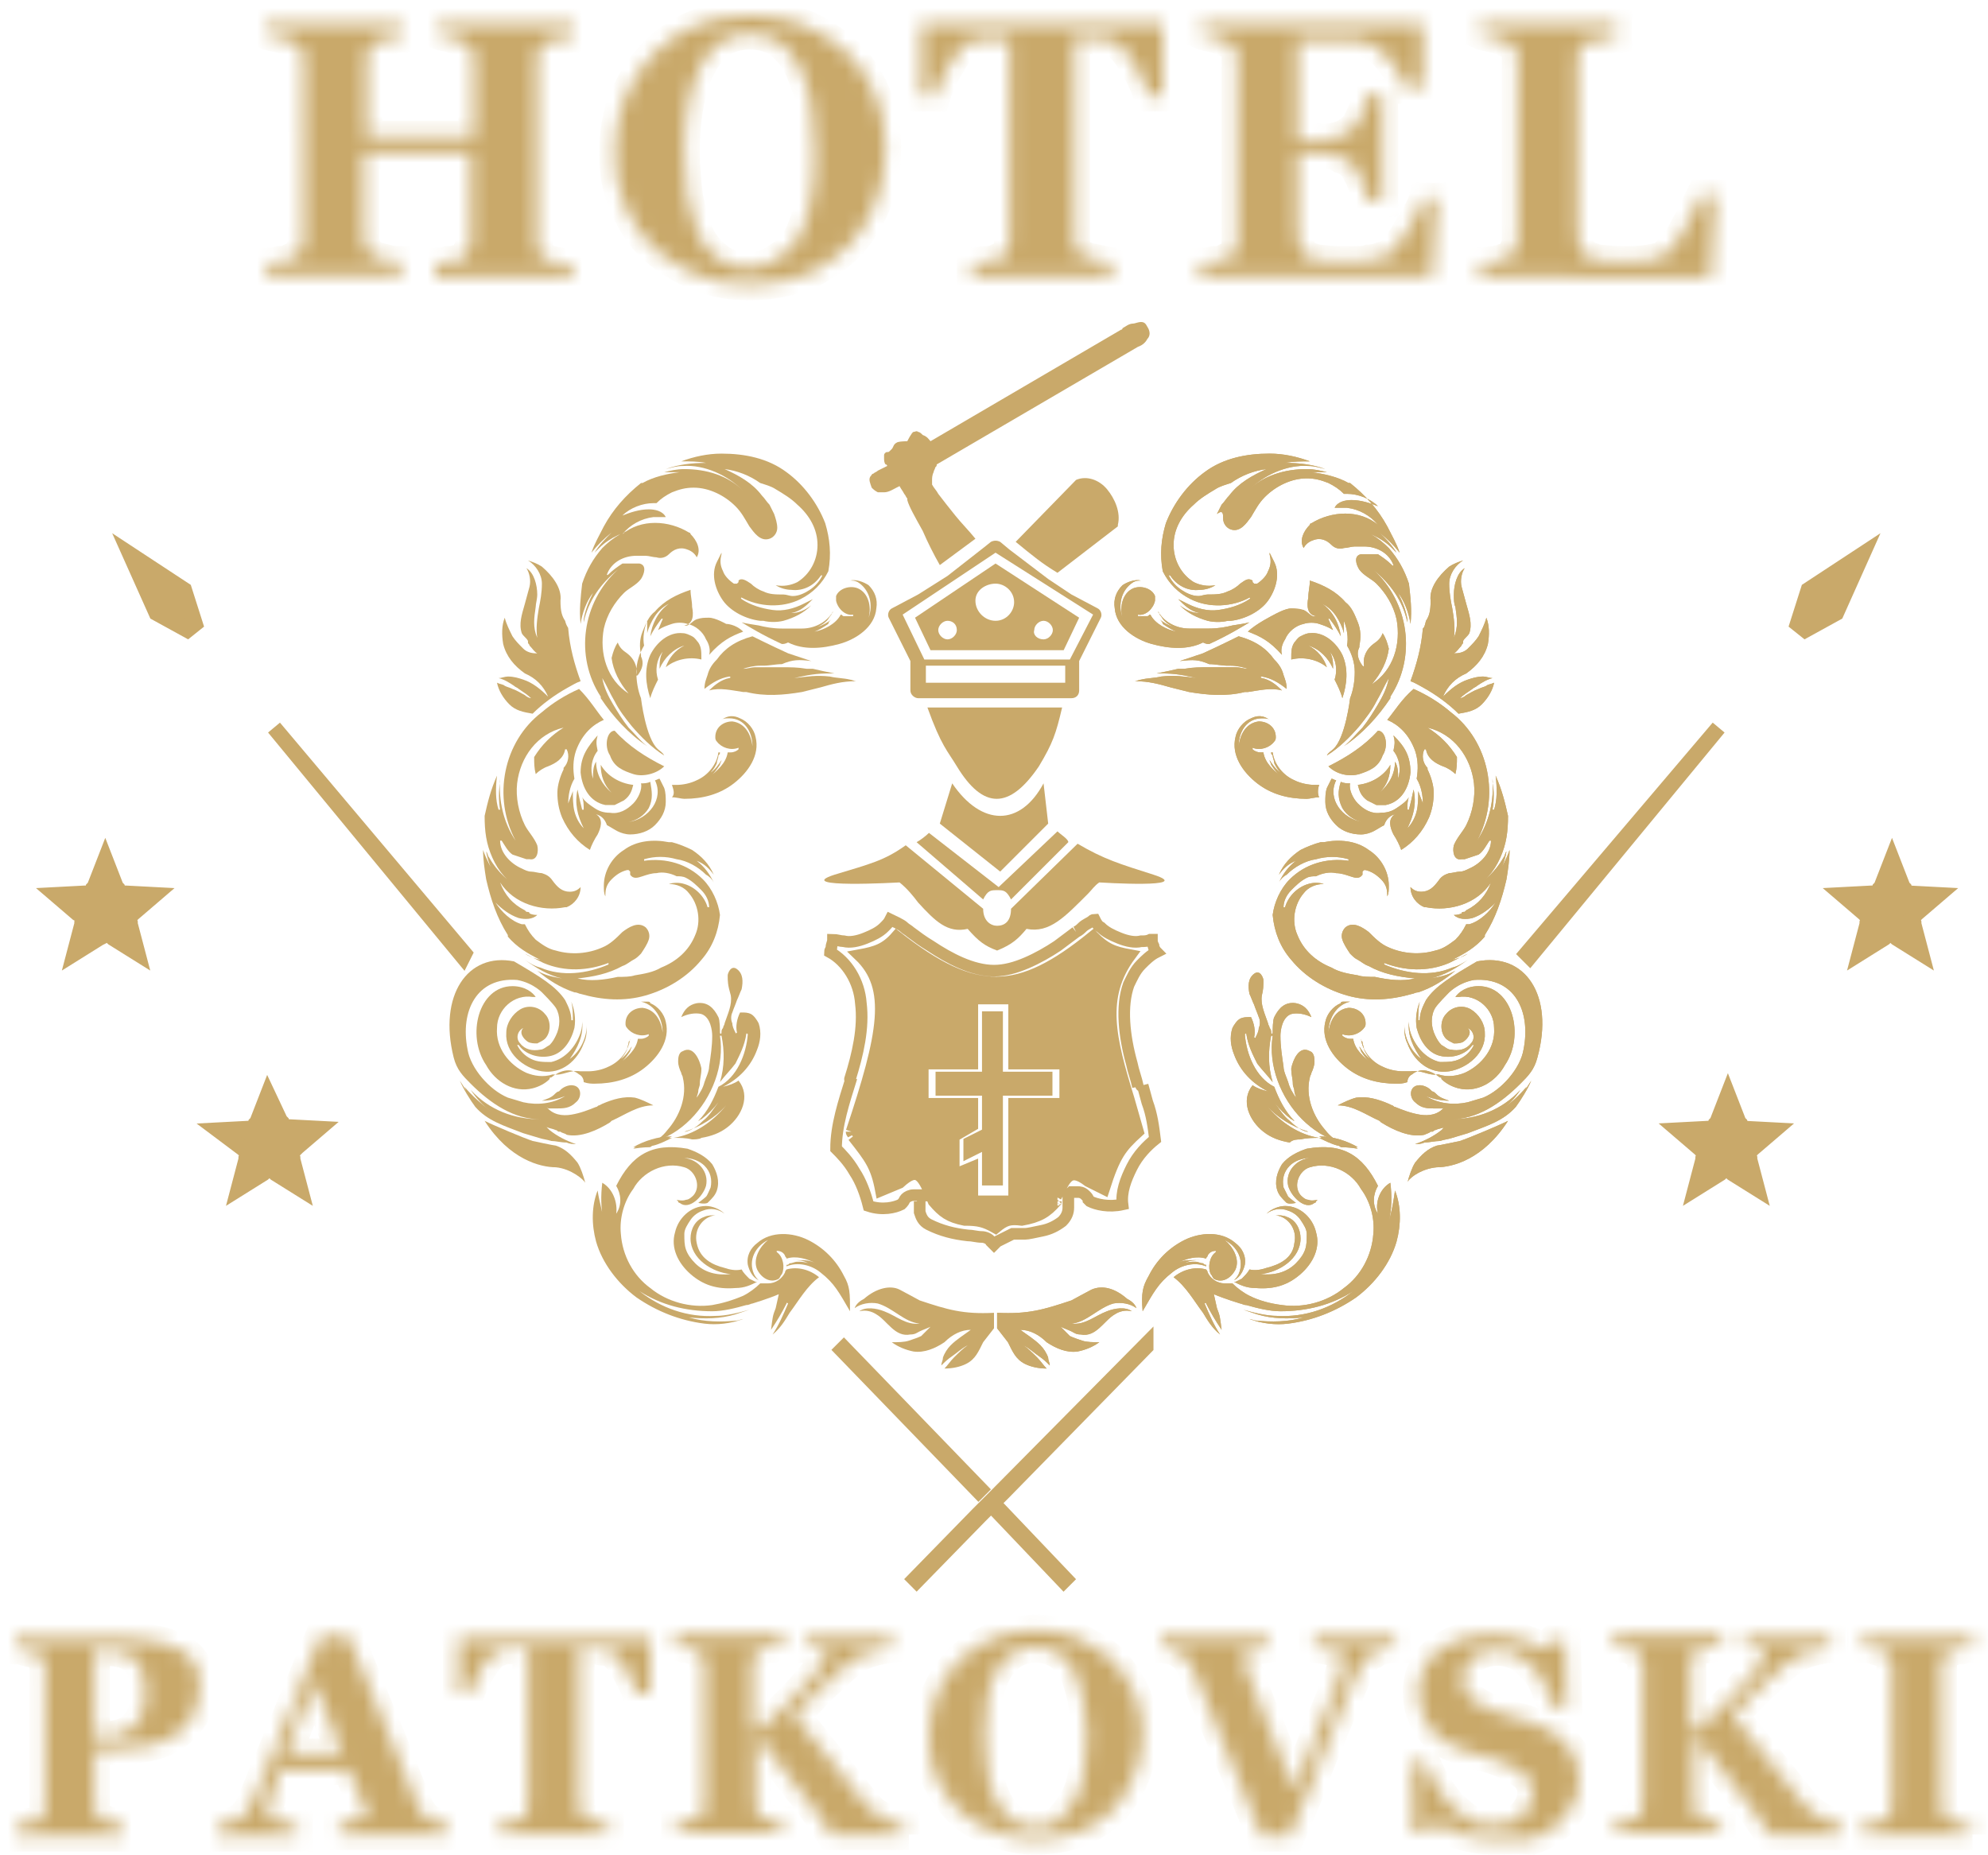 <?xml version="1.0" encoding="utf-8"?>
<!-- Generator: Adobe Illustrator 24.1.2, SVG Export Plug-In . SVG Version: 6.00 Build 0)  -->
<svg version="1.1" id="Layer_1" xmlns="http://www.w3.org/2000/svg" xmlns:xlink="http://www.w3.org/1999/xlink" x="0px" y="0px"
	 viewBox="0 0 128.4 119.8" enable-background="new 0 0 128.4 119.8" xml:space="preserve">
<defs>
	<filter id="Adobe_OpacityMaskFilter" filterUnits="userSpaceOnUse" x="0" y="104.4" width="128.4" height="15.4">
		<feColorMatrix  type="matrix" values="1 0 0 0 0  0 1 0 0 0  0 0 1 0 0  0 0 0 1 0"/>
	</filter>
</defs>
<mask maskUnits="userSpaceOnUse" x="0" y="104.4" width="128.4" height="15.4" id="path-1-inside-1_1_">
	<path fill="#FFFFFF" filter="url(#Adobe_OpacityMaskFilter)" d="M12.9,108.9c0,0.7-0.2,1.3-0.4,1.9c-0.3,0.5-0.7,0.9-1.2,1.3
		c-0.5,0.3-1.2,0.6-1.8,0.7C8.7,112.9,8,113,7.1,113h-1v3.6c0,0.2,0,0.4,0.1,0.6c0.1,0.2,0.2,0.3,0.5,0.4c0.1,0,0.3,0.1,0.6,0.2
		c0.3,0.1,0.5,0.1,0.7,0.1v0.7H1v-0.7c0.2,0,0.4,0,0.7-0.1c0.3,0,0.5-0.1,0.6-0.1c0.2-0.1,0.4-0.2,0.5-0.4c0.1-0.1,0.1-0.3,0.1-0.6
		v-9c0-0.2,0-0.4-0.1-0.5c-0.1-0.2-0.2-0.3-0.5-0.4c-0.2-0.1-0.4-0.1-0.7-0.2c-0.3-0.1-0.5-0.1-0.6-0.1v-0.7h7
		c1.6,0,2.9,0.3,3.7,0.8C12.5,107,12.9,107.8,12.9,108.9z M9.4,109.4c0-1-0.2-1.7-0.6-2.1c-0.4-0.5-1.1-0.7-2.1-0.7H6.1v5.6h0.4
		c1,0,1.7-0.2,2.2-0.7C9.2,111,9.4,110.3,9.4,109.4z M28.8,118.5h-6.9v-0.7c0.3,0,0.7-0.1,1.1-0.2c0.4-0.1,0.7-0.2,0.7-0.3
		c0,0,0-0.1,0-0.2c0-0.1,0-0.1-0.1-0.2l-1.1-2.6h-4.4c-0.1,0.2-0.2,0.5-0.3,0.9c-0.1,0.3-0.2,0.6-0.3,0.9c-0.1,0.3-0.2,0.6-0.2,0.7
		c0,0.1,0,0.3,0,0.3c0,0.2,0.1,0.4,0.4,0.5c0.3,0.1,0.8,0.2,1.5,0.3v0.7h-5.2v-0.7c0.2,0,0.4,0,0.7-0.1c0.3-0.1,0.4-0.1,0.6-0.2
		c0.2-0.1,0.5-0.3,0.6-0.5c0.2-0.2,0.3-0.5,0.4-0.7c0.7-1.7,1.4-3.4,2.1-5.1c0.7-1.7,1.5-3.6,2.3-5.6h1.8c1.2,2.9,2.1,5.2,2.8,6.8
		c0.7,1.7,1.2,3.1,1.7,4.2c0.1,0.2,0.2,0.3,0.3,0.5c0.1,0.1,0.3,0.3,0.5,0.4c0.2,0.1,0.4,0.2,0.6,0.2c0.2,0,0.4,0.1,0.6,0.1V118.5z
		 M22.1,113.3l-1.8-4.6l-1.8,4.6H22.1z M41.9,109.4h-0.7c-0.2-0.5-0.5-1.1-0.9-1.8c-0.4-0.6-0.8-1-1.1-1c-0.2,0-0.4,0-0.7-0.1
		c-0.3,0-0.5,0-0.7,0h-0.4v10c0,0.2,0,0.4,0.1,0.6c0.1,0.2,0.2,0.3,0.5,0.4c0.1,0.1,0.4,0.1,0.6,0.2c0.3,0.1,0.5,0.1,0.7,0.1v0.7
		h-7.1v-0.7c0.2,0,0.4,0,0.7-0.1c0.3,0,0.5-0.1,0.6-0.1c0.2-0.1,0.4-0.2,0.5-0.4c0.1-0.2,0.1-0.4,0.1-0.6v-10.1h-0.4
		c-0.2,0-0.4,0-0.7,0c-0.3,0-0.5,0-0.7,0.1c-0.3,0-0.7,0.4-1.1,1c-0.4,0.6-0.7,1.2-0.9,1.8h-0.7v-3.6h12.4V109.4z M58.7,118.5h-5
		c-0.8-1.2-1.4-2.1-2.1-2.9c-0.6-0.8-1.4-1.8-2.3-3h-0.5v4c0,0.2,0,0.4,0.1,0.5c0.1,0.1,0.2,0.3,0.5,0.4c0.1,0,0.3,0.1,0.5,0.1
		c0.2,0,0.4,0.1,0.6,0.1v0.7h-6.8v-0.7c0.2,0,0.4,0,0.7-0.1c0.3,0,0.5-0.1,0.6-0.1c0.2-0.1,0.4-0.2,0.4-0.4c0.1-0.1,0.1-0.3,0.1-0.6
		v-9c0-0.2,0-0.4-0.1-0.5c-0.1-0.1-0.2-0.3-0.5-0.4c-0.2-0.1-0.4-0.2-0.7-0.2c-0.3-0.1-0.5-0.1-0.6-0.1v-0.7h7v0.7
		c-0.2,0-0.4,0-0.7,0.1c-0.3,0-0.5,0.1-0.7,0.1c-0.2,0.1-0.4,0.2-0.5,0.4c-0.1,0.2-0.1,0.4-0.1,0.6v4.3h0.4c0.5-0.4,1-0.9,1.6-1.5
		c0.6-0.6,1.1-1.1,1.4-1.5c0.5-0.5,0.8-1,1.1-1.3c0.2-0.3,0.3-0.6,0.3-0.8c0-0.1-0.1-0.2-0.3-0.2c-0.2-0.1-0.5-0.1-1-0.1v-0.7h5.5
		v0.7c-0.7,0.1-1.2,0.2-1.7,0.4c-0.5,0.2-0.9,0.5-1.4,0.9c-0.6,0.6-1.2,1.1-1.6,1.5c-0.4,0.4-0.9,1-1.6,1.6c0.6,0.7,1.3,1.6,2.1,2.6
		c0.8,1,1.6,2,2.4,3c0.2,0.2,0.4,0.5,0.7,0.7c0.3,0.2,0.6,0.4,0.9,0.5c0.2,0.1,0.3,0.1,0.5,0.2s0.4,0.1,0.5,0.1V118.5z M71.7,107.1
		c0.6,0.6,1.1,1.3,1.5,2.1c0.4,0.8,0.6,1.7,0.6,2.8c0,0.9-0.2,1.8-0.5,2.6c-0.3,0.8-0.8,1.6-1.3,2.2c-0.6,0.6-1.3,1.1-2.2,1.5
		c-0.8,0.3-1.8,0.5-3,0.5c-0.9,0-1.8-0.2-2.6-0.5c-0.8-0.3-1.6-0.7-2.2-1.3c-0.6-0.6-1.1-1.3-1.5-2.1c-0.4-0.8-0.5-1.7-0.5-2.7
		c0-1,0.2-2,0.5-2.8c0.4-0.9,0.9-1.6,1.5-2.2c0.6-0.6,1.3-1,2.2-1.4c0.9-0.3,1.8-0.5,2.7-0.5c1,0,1.8,0.2,2.7,0.5
		C70.3,106.2,71.1,106.6,71.7,107.1z M69.4,116.3c0.3-0.5,0.5-1.2,0.6-1.8c0.1-0.7,0.2-1.5,0.2-2.3c0-0.7-0.1-1.5-0.2-2.1
		c-0.1-0.7-0.3-1.3-0.5-1.9c-0.3-0.5-0.6-1-1-1.3c-0.4-0.3-1-0.5-1.6-0.5c-1.1,0-1.9,0.5-2.5,1.5c-0.6,1-0.8,2.5-0.8,4.3
		c0,0.8,0.1,1.5,0.2,2.3c0.1,0.7,0.3,1.3,0.6,1.9c0.3,0.5,0.6,0.9,1,1.2c0.4,0.3,0.9,0.4,1.5,0.4c0.6,0,1.1-0.1,1.5-0.4
		C68.8,117.2,69.1,116.8,69.4,116.3z M89.9,106.4c-0.2,0-0.4,0.1-0.6,0.1c-0.2,0.1-0.4,0.1-0.6,0.3c-0.3,0.1-0.5,0.3-0.6,0.5
		c-0.1,0.2-0.3,0.4-0.4,0.7c-0.2,0.4-0.4,1-0.8,1.8c-0.3,0.8-0.7,1.7-1.1,2.7c-0.4,0.9-0.8,1.9-1.2,3c-0.4,1.1-0.9,2.1-1.3,3.1h-1.8
		c-0.8-2.1-1.7-4.1-2.6-6.3c-0.9-2.1-1.5-3.6-1.8-4.4c-0.1-0.3-0.3-0.5-0.4-0.7c-0.1-0.2-0.3-0.3-0.6-0.5c-0.2-0.1-0.4-0.2-0.5-0.2
		c-0.2,0-0.4-0.1-0.6-0.1v-0.7h6.9v0.7c-0.6,0.1-1.1,0.2-1.3,0.3c-0.2,0.1-0.3,0.2-0.3,0.3c0,0.1,0,0.1,0,0.2c0,0.1,0.1,0.2,0.1,0.3
		c0.2,0.5,0.5,1.4,1,2.6c0.5,1.2,1.2,3,2.2,5.5c0.6-1.5,1.1-2.8,1.5-3.8c0.4-1,0.8-1.9,1.1-2.7c0.1-0.4,0.3-0.7,0.4-1.1
		c0.1-0.3,0.2-0.6,0.2-0.8c0-0.2-0.1-0.3-0.4-0.5c-0.3-0.1-0.8-0.2-1.5-0.3v-0.7h5.2V106.4z M96.6,118.8c-0.8,0-1.5-0.1-2.2-0.3
		c-0.7-0.2-1.2-0.4-1.7-0.7l-0.6,0.6h-0.8l-0.1-4.6H92c0.2,0.4,0.4,0.9,0.7,1.4c0.3,0.5,0.6,0.9,0.9,1.3c0.4,0.4,0.8,0.7,1.2,1
		c0.5,0.3,1,0.4,1.6,0.4c0.8,0,1.4-0.2,1.9-0.6c0.4-0.4,0.7-0.9,0.7-1.5c0-0.5-0.2-0.9-0.6-1.2c-0.4-0.3-0.9-0.6-1.7-0.9
		c-0.5-0.2-1-0.3-1.4-0.4c-0.4-0.1-0.8-0.3-1.2-0.4c-0.9-0.3-1.5-0.8-1.9-1.5c-0.4-0.6-0.6-1.3-0.6-2.1c0-0.5,0.1-1,0.3-1.4
		c0.2-0.5,0.5-0.9,0.9-1.2c0.4-0.3,0.9-0.6,1.5-0.8c0.6-0.2,1.3-0.3,2-0.3c0.7,0,1.4,0.1,2,0.3c0.6,0.2,1.1,0.4,1.5,0.6l0.5-0.5h0.8
		l0.1,4.3h-0.8c-0.2-0.5-0.4-0.9-0.6-1.4c-0.2-0.5-0.5-0.9-0.8-1.2c-0.3-0.3-0.6-0.6-1-0.8c-0.4-0.2-0.8-0.3-1.3-0.3
		c-0.6,0-1.2,0.2-1.6,0.5c-0.4,0.4-0.6,0.8-0.6,1.4c0,0.5,0.2,0.9,0.5,1.2c0.4,0.3,0.9,0.6,1.7,0.9c0.4,0.1,0.9,0.3,1.4,0.4
		c0.5,0.1,0.9,0.3,1.2,0.4c0.9,0.3,1.5,0.8,2,1.4c0.5,0.6,0.7,1.3,0.7,2.2c0,0.6-0.1,1.1-0.4,1.6c-0.3,0.5-0.6,0.9-1,1.3
		c-0.5,0.4-1,0.7-1.7,0.9C98.1,118.7,97.4,118.8,96.6,118.8z M119.3,118.5h-5c-0.8-1.2-1.4-2.1-2.1-2.9c-0.6-0.8-1.4-1.8-2.3-3h-0.5
		v4c0,0.2,0,0.4,0.1,0.5c0.1,0.1,0.2,0.3,0.5,0.4c0.1,0,0.3,0.1,0.5,0.1c0.2,0,0.4,0.1,0.6,0.1v0.7h-6.8v-0.7c0.2,0,0.4,0,0.7-0.1
		c0.3,0,0.5-0.1,0.6-0.1c0.2-0.1,0.4-0.2,0.4-0.4c0.1-0.1,0.1-0.3,0.1-0.6v-9c0-0.2,0-0.4-0.1-0.5c-0.1-0.1-0.2-0.3-0.5-0.4
		c-0.2-0.1-0.4-0.2-0.7-0.2c-0.3-0.1-0.5-0.1-0.6-0.1v-0.7h7v0.7c-0.2,0-0.4,0-0.7,0.1c-0.3,0-0.5,0.1-0.7,0.1
		c-0.2,0.1-0.4,0.2-0.5,0.4c-0.1,0.2-0.1,0.4-0.1,0.6v4.3h0.4c0.5-0.4,1-0.9,1.6-1.5c0.6-0.6,1.1-1.1,1.4-1.5c0.5-0.5,0.8-1,1.1-1.3
		c0.2-0.3,0.3-0.6,0.3-0.8c0-0.1-0.1-0.2-0.3-0.2c-0.2-0.1-0.5-0.1-1-0.1v-0.7h5.5v0.7c-0.7,0.1-1.2,0.2-1.7,0.4
		c-0.5,0.2-0.9,0.5-1.4,0.9c-0.6,0.6-1.2,1.1-1.6,1.5c-0.4,0.4-0.9,1-1.6,1.6c0.6,0.7,1.3,1.6,2.1,2.6c0.8,1,1.6,2,2.4,3
		c0.2,0.2,0.4,0.5,0.7,0.7c0.3,0.2,0.6,0.4,0.9,0.5c0.1,0.1,0.3,0.1,0.5,0.2c0.2,0,0.4,0.1,0.5,0.1V118.5z M127.4,118.5h-7.1v-0.7
		c0.2,0,0.4,0,0.7-0.1c0.3,0,0.5-0.1,0.7-0.1c0.2-0.1,0.4-0.2,0.4-0.4c0.1-0.1,0.1-0.3,0.1-0.6v-9c0-0.2,0-0.4-0.1-0.5
		c-0.1-0.2-0.2-0.3-0.5-0.4c-0.1-0.1-0.4-0.1-0.6-0.2c-0.3-0.1-0.5-0.1-0.7-0.1v-0.7h7.1v0.7c-0.2,0-0.4,0-0.7,0.1
		c-0.3,0-0.5,0.1-0.7,0.1c-0.2,0.1-0.4,0.2-0.5,0.4c-0.1,0.2-0.1,0.3-0.1,0.6v9c0,0.2,0,0.4,0.1,0.6c0.1,0.1,0.2,0.3,0.5,0.4
		c0.1,0.1,0.3,0.1,0.6,0.2c0.3,0,0.5,0.1,0.7,0.1V118.5z"/>
</mask>
<path mask="url(#path-1-inside-1_1_)" fill="#C9A96A" stroke="#C9A96A" stroke-width="2" d="M12.9,108.9c0,0.7-0.2,1.3-0.4,1.9
	c-0.3,0.5-0.7,0.9-1.2,1.3c-0.5,0.3-1.2,0.6-1.8,0.7C8.7,112.9,8,113,7.1,113h-1v3.6c0,0.2,0,0.4,0.1,0.6c0.1,0.2,0.2,0.3,0.5,0.4
	c0.1,0,0.3,0.1,0.6,0.2c0.3,0.1,0.5,0.1,0.7,0.1v0.7H1v-0.7c0.2,0,0.4,0,0.7-0.1c0.3,0,0.5-0.1,0.6-0.1c0.2-0.1,0.4-0.2,0.5-0.4
	c0.1-0.1,0.1-0.3,0.1-0.6v-9c0-0.2,0-0.4-0.1-0.5c-0.1-0.2-0.2-0.3-0.5-0.4c-0.2-0.1-0.4-0.1-0.7-0.2c-0.3-0.1-0.5-0.1-0.6-0.1v-0.7
	h7c1.6,0,2.9,0.3,3.7,0.8C12.5,107,12.9,107.8,12.9,108.9z M9.4,109.4c0-1-0.2-1.7-0.6-2.1c-0.4-0.5-1.1-0.7-2.1-0.7H6.1v5.6h0.4
	c1,0,1.7-0.2,2.2-0.7C9.2,111,9.4,110.3,9.4,109.4z M28.8,118.5h-6.9v-0.7c0.3,0,0.7-0.1,1.1-0.2c0.4-0.1,0.7-0.2,0.7-0.3
	c0,0,0-0.1,0-0.2c0-0.1,0-0.1-0.1-0.2l-1.1-2.6h-4.4c-0.1,0.2-0.2,0.5-0.3,0.9c-0.1,0.3-0.2,0.6-0.3,0.9c-0.1,0.3-0.2,0.6-0.2,0.7
	c0,0.1,0,0.3,0,0.3c0,0.2,0.1,0.4,0.4,0.5c0.3,0.1,0.8,0.2,1.5,0.3v0.7h-5.2v-0.7c0.2,0,0.4,0,0.7-0.1c0.3-0.1,0.4-0.1,0.6-0.2
	c0.2-0.1,0.5-0.3,0.6-0.5c0.2-0.2,0.3-0.5,0.4-0.7c0.7-1.7,1.4-3.4,2.1-5.1c0.7-1.7,1.5-3.6,2.3-5.6h1.8c1.2,2.9,2.1,5.2,2.8,6.8
	c0.7,1.7,1.2,3.1,1.7,4.2c0.1,0.2,0.2,0.3,0.3,0.5c0.1,0.1,0.3,0.3,0.5,0.4c0.2,0.1,0.4,0.2,0.6,0.2c0.2,0,0.4,0.1,0.6,0.1V118.5z
	 M22.1,113.3l-1.8-4.6l-1.8,4.6H22.1z M41.9,109.4h-0.7c-0.2-0.5-0.5-1.1-0.9-1.8c-0.4-0.6-0.8-1-1.1-1c-0.2,0-0.4,0-0.7-0.1
	c-0.3,0-0.5,0-0.7,0h-0.4v10c0,0.2,0,0.4,0.1,0.6c0.1,0.2,0.2,0.3,0.5,0.4c0.1,0.1,0.4,0.1,0.6,0.2c0.3,0.1,0.5,0.1,0.7,0.1v0.7
	h-7.1v-0.7c0.2,0,0.4,0,0.7-0.1c0.3,0,0.5-0.1,0.6-0.1c0.2-0.1,0.4-0.2,0.5-0.4c0.1-0.2,0.1-0.4,0.1-0.6v-10.1h-0.4
	c-0.2,0-0.4,0-0.7,0c-0.3,0-0.5,0-0.7,0.1c-0.3,0-0.7,0.4-1.1,1c-0.4,0.6-0.7,1.2-0.9,1.8h-0.7v-3.6h12.4V109.4z M58.7,118.5h-5
	c-0.8-1.2-1.4-2.1-2.1-2.9c-0.6-0.8-1.4-1.8-2.3-3h-0.5v4c0,0.2,0,0.4,0.1,0.5c0.1,0.1,0.2,0.3,0.5,0.4c0.1,0,0.3,0.1,0.5,0.1
	c0.2,0,0.4,0.1,0.6,0.1v0.7h-6.8v-0.7c0.2,0,0.4,0,0.7-0.1c0.3,0,0.5-0.1,0.6-0.1c0.2-0.1,0.4-0.2,0.4-0.4c0.1-0.1,0.1-0.3,0.1-0.6
	v-9c0-0.2,0-0.4-0.1-0.5c-0.1-0.1-0.2-0.3-0.5-0.4c-0.2-0.1-0.4-0.2-0.7-0.2c-0.3-0.1-0.5-0.1-0.6-0.1v-0.7h7v0.7
	c-0.2,0-0.4,0-0.7,0.1c-0.3,0-0.5,0.1-0.7,0.1c-0.2,0.1-0.4,0.2-0.5,0.4c-0.1,0.2-0.1,0.4-0.1,0.6v4.3h0.4c0.5-0.4,1-0.9,1.6-1.5
	c0.6-0.6,1.1-1.1,1.4-1.5c0.5-0.5,0.8-1,1.1-1.3c0.2-0.3,0.3-0.6,0.3-0.8c0-0.1-0.1-0.2-0.3-0.2c-0.2-0.1-0.5-0.1-1-0.1v-0.7h5.5
	v0.7c-0.7,0.1-1.2,0.2-1.7,0.4c-0.5,0.2-0.9,0.5-1.4,0.9c-0.6,0.6-1.2,1.1-1.6,1.5c-0.4,0.4-0.9,1-1.6,1.6c0.6,0.7,1.3,1.6,2.1,2.6
	c0.8,1,1.6,2,2.4,3c0.2,0.2,0.4,0.5,0.7,0.7c0.3,0.2,0.6,0.4,0.9,0.5c0.2,0.1,0.3,0.1,0.5,0.2s0.4,0.1,0.5,0.1V118.5z M71.7,107.1
	c0.6,0.6,1.1,1.3,1.5,2.1c0.4,0.8,0.6,1.7,0.6,2.8c0,0.9-0.2,1.8-0.5,2.6c-0.3,0.8-0.8,1.6-1.3,2.2c-0.6,0.6-1.3,1.1-2.2,1.5
	c-0.8,0.3-1.8,0.5-3,0.5c-0.9,0-1.8-0.2-2.6-0.5c-0.8-0.3-1.6-0.7-2.2-1.3c-0.6-0.6-1.1-1.3-1.5-2.1c-0.4-0.8-0.5-1.7-0.5-2.7
	c0-1,0.2-2,0.5-2.8c0.4-0.9,0.9-1.6,1.5-2.2c0.6-0.6,1.3-1,2.2-1.4c0.9-0.3,1.8-0.5,2.7-0.5c1,0,1.8,0.2,2.7,0.5
	C70.3,106.2,71.1,106.6,71.7,107.1z M69.4,116.3c0.3-0.5,0.5-1.2,0.6-1.8c0.1-0.7,0.2-1.5,0.2-2.3c0-0.7-0.1-1.5-0.2-2.1
	c-0.1-0.7-0.3-1.3-0.5-1.9c-0.3-0.5-0.6-1-1-1.3c-0.4-0.3-1-0.5-1.6-0.5c-1.1,0-1.9,0.5-2.5,1.5c-0.6,1-0.8,2.5-0.8,4.3
	c0,0.8,0.1,1.5,0.2,2.3c0.1,0.7,0.3,1.3,0.6,1.9c0.3,0.5,0.6,0.9,1,1.2c0.4,0.3,0.9,0.4,1.5,0.4c0.6,0,1.1-0.1,1.5-0.4
	C68.8,117.2,69.1,116.8,69.4,116.3z M89.9,106.4c-0.2,0-0.4,0.1-0.6,0.1c-0.2,0.1-0.4,0.1-0.6,0.3c-0.3,0.1-0.5,0.3-0.6,0.5
	c-0.1,0.2-0.3,0.4-0.4,0.7c-0.2,0.4-0.4,1-0.8,1.8c-0.3,0.8-0.7,1.7-1.1,2.7c-0.4,0.9-0.8,1.9-1.2,3c-0.4,1.1-0.9,2.1-1.3,3.1h-1.8
	c-0.8-2.1-1.7-4.1-2.6-6.3c-0.9-2.1-1.5-3.6-1.8-4.4c-0.1-0.3-0.3-0.5-0.4-0.7c-0.1-0.2-0.3-0.3-0.6-0.5c-0.2-0.1-0.4-0.2-0.5-0.2
	c-0.2,0-0.4-0.1-0.6-0.1v-0.7h6.9v0.7c-0.6,0.1-1.1,0.2-1.3,0.3c-0.2,0.1-0.3,0.2-0.3,0.3c0,0.1,0,0.1,0,0.2c0,0.1,0.1,0.2,0.1,0.3
	c0.2,0.5,0.5,1.4,1,2.6c0.5,1.2,1.2,3,2.2,5.5c0.6-1.5,1.1-2.8,1.5-3.8c0.4-1,0.8-1.9,1.1-2.7c0.1-0.4,0.3-0.7,0.4-1.1
	c0.1-0.3,0.2-0.6,0.2-0.8c0-0.2-0.1-0.3-0.4-0.5c-0.3-0.1-0.8-0.2-1.5-0.3v-0.7h5.2V106.4z M96.6,118.8c-0.8,0-1.5-0.1-2.2-0.3
	c-0.7-0.2-1.2-0.4-1.7-0.7l-0.6,0.6h-0.8l-0.1-4.6H92c0.2,0.4,0.4,0.9,0.7,1.4c0.3,0.5,0.6,0.9,0.9,1.3c0.4,0.4,0.8,0.7,1.2,1
	c0.5,0.3,1,0.4,1.6,0.4c0.8,0,1.4-0.2,1.9-0.6c0.4-0.4,0.7-0.9,0.7-1.5c0-0.5-0.2-0.9-0.6-1.2c-0.4-0.3-0.9-0.6-1.7-0.9
	c-0.5-0.2-1-0.3-1.4-0.4c-0.4-0.1-0.8-0.3-1.2-0.4c-0.9-0.3-1.5-0.8-1.9-1.5c-0.4-0.6-0.6-1.3-0.6-2.1c0-0.5,0.1-1,0.3-1.4
	c0.2-0.5,0.5-0.9,0.9-1.2c0.4-0.3,0.9-0.6,1.5-0.8c0.6-0.2,1.3-0.3,2-0.3c0.7,0,1.4,0.1,2,0.3c0.6,0.2,1.1,0.4,1.5,0.6l0.5-0.5h0.8
	l0.1,4.3h-0.8c-0.2-0.5-0.4-0.9-0.6-1.4c-0.2-0.5-0.5-0.9-0.8-1.2c-0.3-0.3-0.6-0.6-1-0.8c-0.4-0.2-0.8-0.3-1.3-0.3
	c-0.6,0-1.2,0.2-1.6,0.5c-0.4,0.4-0.6,0.8-0.6,1.4c0,0.5,0.2,0.9,0.5,1.2c0.4,0.3,0.9,0.6,1.7,0.9c0.4,0.1,0.9,0.3,1.4,0.4
	c0.5,0.1,0.9,0.3,1.2,0.4c0.9,0.3,1.5,0.8,2,1.4c0.5,0.6,0.7,1.3,0.7,2.2c0,0.6-0.1,1.1-0.4,1.6c-0.3,0.5-0.6,0.9-1,1.3
	c-0.5,0.4-1,0.7-1.7,0.9C98.1,118.7,97.4,118.8,96.6,118.8z M119.3,118.5h-5c-0.8-1.2-1.4-2.1-2.1-2.9c-0.6-0.8-1.4-1.8-2.3-3h-0.5
	v4c0,0.2,0,0.4,0.1,0.5c0.1,0.1,0.2,0.3,0.5,0.4c0.1,0,0.3,0.1,0.5,0.1c0.2,0,0.4,0.1,0.6,0.1v0.7h-6.8v-0.7c0.2,0,0.4,0,0.7-0.1
	c0.3,0,0.5-0.1,0.6-0.1c0.2-0.1,0.4-0.2,0.4-0.4c0.1-0.1,0.1-0.3,0.1-0.6v-9c0-0.2,0-0.4-0.1-0.5c-0.1-0.1-0.2-0.3-0.5-0.4
	c-0.2-0.1-0.4-0.2-0.7-0.2c-0.3-0.1-0.5-0.1-0.6-0.1v-0.7h7v0.7c-0.2,0-0.4,0-0.7,0.1c-0.3,0-0.5,0.1-0.7,0.1
	c-0.2,0.1-0.4,0.2-0.5,0.4c-0.1,0.2-0.1,0.4-0.1,0.6v4.3h0.4c0.5-0.4,1-0.9,1.6-1.5c0.6-0.6,1.1-1.1,1.4-1.5c0.5-0.5,0.8-1,1.1-1.3
	c0.2-0.3,0.3-0.6,0.3-0.8c0-0.1-0.1-0.2-0.3-0.2c-0.2-0.1-0.5-0.1-1-0.1v-0.7h5.5v0.7c-0.7,0.1-1.2,0.2-1.7,0.4
	c-0.5,0.2-0.9,0.5-1.4,0.9c-0.6,0.6-1.2,1.1-1.6,1.5c-0.4,0.4-0.9,1-1.6,1.6c0.6,0.7,1.3,1.6,2.1,2.6c0.8,1,1.6,2,2.4,3
	c0.2,0.2,0.4,0.5,0.7,0.7c0.3,0.2,0.6,0.4,0.9,0.5c0.1,0.1,0.3,0.1,0.5,0.2c0.2,0,0.4,0.1,0.5,0.1V118.5z M127.4,118.5h-7.1v-0.7
	c0.2,0,0.4,0,0.7-0.1c0.3,0,0.5-0.1,0.7-0.1c0.2-0.1,0.4-0.2,0.4-0.4c0.1-0.1,0.1-0.3,0.1-0.6v-9c0-0.2,0-0.4-0.1-0.5
	c-0.1-0.2-0.2-0.3-0.5-0.4c-0.1-0.1-0.4-0.1-0.6-0.2c-0.3-0.1-0.5-0.1-0.7-0.1v-0.7h7.1v0.7c-0.2,0-0.4,0-0.7,0.1
	c-0.3,0-0.5,0.1-0.7,0.1c-0.2,0.1-0.4,0.2-0.5,0.4c-0.1,0.2-0.1,0.3-0.1,0.6v9c0,0.2,0,0.4,0.1,0.6c0.1,0.1,0.2,0.3,0.5,0.4
	c0.1,0.1,0.3,0.1,0.6,0.2c0.3,0,0.5,0.1,0.7,0.1V118.5z"/>
<defs>
	<filter id="Adobe_OpacityMaskFilter_1_" filterUnits="userSpaceOnUse" x="16.1" y="0" width="95.7" height="19.4">
		<feColorMatrix  type="matrix" values="1 0 0 0 0  0 1 0 0 0  0 0 1 0 0  0 0 0 1 0"/>
	</filter>
</defs>
<mask maskUnits="userSpaceOnUse" x="16.1" y="0" width="95.7" height="19.4" id="path-2-inside-2_1_">
	<path fill="#FFFFFF" filter="url(#Adobe_OpacityMaskFilter_1_)" d="M36.8,17.9h-8.7V17c0.2,0,0.5,0,0.8-0.1c0.4,0,0.6-0.1,0.7-0.1
		c0.3-0.1,0.5-0.3,0.6-0.5c0.1-0.2,0.2-0.4,0.2-0.7V9.9h-6.9v5.5c0,0.3,0.1,0.5,0.2,0.7c0.1,0.2,0.3,0.4,0.6,0.5
		c0.1,0.1,0.4,0.1,0.7,0.2s0.6,0.1,0.9,0.1v0.9h-8.7V17c0.2,0,0.5,0,0.8-0.1c0.4,0,0.6-0.1,0.8-0.2c0.3-0.1,0.5-0.3,0.6-0.5
		c0.1-0.2,0.2-0.5,0.2-0.7V3.9c0-0.3,0-0.5-0.1-0.7c-0.1-0.2-0.3-0.3-0.6-0.5c-0.2-0.1-0.5-0.2-0.9-0.3c-0.4-0.1-0.6-0.1-0.8-0.2
		V1.5h8.7v0.9c-0.2,0-0.5,0.1-0.8,0.1c-0.3,0.1-0.6,0.1-0.7,0.2c-0.3,0.1-0.5,0.3-0.6,0.5c-0.1,0.2-0.1,0.4-0.1,0.7v4.9h6.9V3.9
		c0-0.3,0-0.5-0.1-0.7c-0.1-0.2-0.3-0.3-0.6-0.5c-0.2-0.1-0.5-0.2-0.8-0.3c-0.3-0.1-0.6-0.1-0.8-0.2V1.5h8.7v0.9
		c-0.2,0-0.5,0.1-0.8,0.1c-0.3,0-0.6,0.1-0.8,0.2c-0.3,0.1-0.5,0.3-0.6,0.5c-0.1,0.2-0.1,0.5-0.1,0.7v11.7c0,0.3,0,0.5,0.1,0.7
		c0.1,0.2,0.3,0.4,0.6,0.5c0.2,0.1,0.4,0.1,0.8,0.2c0.3,0.1,0.6,0.1,0.8,0.1V17.9z M54.6,3.3C55.4,4,56,4.9,56.5,6
		c0.5,1.1,0.7,2.3,0.7,3.6c0,1.2-0.2,2.3-0.6,3.4c-0.4,1.1-1,2-1.7,2.8c-0.8,0.8-1.7,1.4-2.7,1.9c-1.1,0.4-2.3,0.7-3.8,0.7
		c-1.2,0-2.3-0.2-3.3-0.6c-1-0.4-2-1-2.8-1.7c-0.8-0.7-1.4-1.6-1.9-2.7c-0.5-1.1-0.7-2.2-0.7-3.5c0-1.3,0.2-2.6,0.7-3.7
		c0.5-1.1,1.1-2,1.9-2.8C43.1,2.6,44,2,45,1.6C46.1,1.2,47.3,1,48.5,1c1.2,0,2.3,0.2,3.4,0.6C52.9,2,53.8,2.6,54.6,3.3z M51.7,15.1
		c0.3-0.7,0.6-1.5,0.7-2.4c0.2-0.9,0.2-1.9,0.2-3c0-1-0.1-1.9-0.2-2.8c-0.1-0.9-0.4-1.7-0.7-2.4c-0.3-0.7-0.8-1.3-1.3-1.7
		c-0.5-0.4-1.2-0.6-2-0.6c-1.4,0-2.4,0.7-3.1,2c-0.7,1.3-1.1,3.2-1.1,5.6c0,1,0.1,2,0.2,2.9c0.2,0.9,0.4,1.7,0.7,2.4
		c0.3,0.7,0.8,1.2,1.3,1.6c0.5,0.4,1.2,0.6,1.9,0.6c0.7,0,1.4-0.2,1.9-0.6C50.9,16.3,51.4,15.7,51.7,15.1z M75.1,6.2h-0.9
		c-0.2-0.7-0.6-1.5-1.1-2.3c-0.5-0.8-1-1.2-1.4-1.3c-0.2,0-0.5-0.1-0.9-0.1c-0.4,0-0.7,0-0.9,0h-0.5v12.9c0,0.3,0,0.5,0.1,0.7
		c0.1,0.2,0.3,0.4,0.6,0.5c0.2,0.1,0.4,0.1,0.8,0.2c0.4,0.1,0.7,0.1,0.9,0.2v0.9h-9V17c0.2,0,0.5-0.1,0.9-0.1c0.4,0,0.7-0.1,0.8-0.2
		c0.3-0.1,0.5-0.3,0.6-0.5c0.1-0.2,0.1-0.5,0.1-0.7v-13h-0.5c-0.3,0-0.6,0-0.9,0c-0.4,0-0.7,0.1-0.9,0.1c-0.4,0.1-0.9,0.5-1.4,1.3
		c-0.5,0.8-0.9,1.6-1.1,2.3h-0.9V1.5h15.6V6.2z M91.7,5.7h-0.9c-0.2-0.6-0.6-1.3-1.1-1.9s-1.1-1-1.6-1.1c-0.2-0.1-0.5-0.1-1-0.1
		c-0.4,0-0.7,0-1,0h-2.3v6.4h1.7c0.4,0,0.8-0.1,1.1-0.2c0.3-0.1,0.6-0.3,0.9-0.6c0.2-0.2,0.3-0.5,0.5-0.9c0.2-0.4,0.3-0.8,0.4-1.2
		h0.9v6.9h-0.9c0-0.3-0.2-0.7-0.4-1.2c-0.2-0.5-0.4-0.8-0.5-1c-0.3-0.3-0.5-0.5-0.9-0.6C86.3,10,86,9.9,85.5,9.9h-1.7v4.7
		c0,0.5,0,0.9,0.1,1.2c0.1,0.3,0.2,0.5,0.4,0.7c0.2,0.1,0.4,0.2,0.8,0.3c0.3,0,0.8,0.1,1.3,0.1c0.3,0,0.6,0,1,0c0.4,0,0.7,0,1-0.1
		c0.3,0,0.6-0.1,0.9-0.2c0.3-0.1,0.5-0.2,0.6-0.3c0.4-0.4,0.8-1,1.2-1.7c0.5-0.8,0.8-1.4,0.9-1.8h0.8l-0.3,5.1H77.5V17
		c0.2,0,0.5,0,0.9-0.1c0.4,0,0.6-0.1,0.8-0.2c0.3-0.1,0.5-0.3,0.6-0.5c0.1-0.2,0.1-0.4,0.1-0.7V3.9c0-0.3,0-0.5-0.1-0.7
		c-0.1-0.2-0.3-0.4-0.6-0.5c-0.2-0.1-0.5-0.2-0.8-0.3c-0.4-0.1-0.6-0.1-0.8-0.2V1.5h14.3V5.7z M110.8,12.6l-0.3,5.3H95.6V17
		c0.3,0,0.6-0.1,0.9-0.1c0.4-0.1,0.6-0.1,0.7-0.2c0.3-0.1,0.5-0.3,0.6-0.5c0.1-0.2,0.2-0.4,0.2-0.7V3.9c0-0.3,0-0.5-0.1-0.7
		c-0.1-0.2-0.3-0.4-0.6-0.5c-0.2-0.1-0.5-0.2-0.9-0.3c-0.3-0.1-0.6-0.1-0.8-0.2V1.5h8.8v0.9c-0.2,0-0.5,0.1-0.9,0.1
		c-0.3,0-0.6,0.1-0.9,0.2c-0.3,0.1-0.5,0.3-0.6,0.5c-0.1,0.2-0.1,0.4-0.1,0.7v10.8c0,0.5,0,0.9,0.1,1.2c0.1,0.3,0.2,0.5,0.4,0.6
		c0.2,0.1,0.5,0.2,0.8,0.3c0.4,0,0.8,0.1,1.5,0.1c0.6,0,1.2,0,1.8-0.1c0.6-0.1,1-0.2,1.2-0.5c0.4-0.4,0.8-0.9,1.2-1.7
		c0.4-0.7,0.7-1.4,1-2H110.8z"/>
</mask>
<path mask="url(#path-2-inside-2_1_)" fill="#C9A96A" stroke="#C9A96A" stroke-width="2" d="M36.8,17.9h-8.7V17c0.2,0,0.5,0,0.8-0.1
	c0.4,0,0.6-0.1,0.7-0.1c0.3-0.1,0.5-0.3,0.6-0.5c0.1-0.2,0.2-0.4,0.2-0.7V9.9h-6.9v5.5c0,0.3,0.1,0.5,0.2,0.7
	c0.1,0.2,0.3,0.4,0.6,0.5c0.1,0.1,0.4,0.1,0.7,0.2s0.6,0.1,0.9,0.1v0.9h-8.7V17c0.2,0,0.5,0,0.8-0.1c0.4,0,0.6-0.1,0.8-0.2
	c0.3-0.1,0.5-0.3,0.6-0.5c0.1-0.2,0.2-0.5,0.2-0.7V3.9c0-0.3,0-0.5-0.1-0.7c-0.1-0.2-0.3-0.3-0.6-0.5c-0.2-0.1-0.5-0.2-0.9-0.3
	c-0.4-0.1-0.6-0.1-0.8-0.2V1.5h8.7v0.9c-0.2,0-0.5,0.1-0.8,0.1c-0.3,0.1-0.6,0.1-0.7,0.2c-0.3,0.1-0.5,0.3-0.6,0.5
	c-0.1,0.2-0.1,0.4-0.1,0.7v4.9h6.9V3.9c0-0.3,0-0.5-0.1-0.7c-0.1-0.2-0.3-0.3-0.6-0.5c-0.2-0.1-0.5-0.2-0.8-0.3
	c-0.3-0.1-0.6-0.1-0.8-0.2V1.5h8.7v0.9c-0.2,0-0.5,0.1-0.8,0.1c-0.3,0-0.6,0.1-0.8,0.2c-0.3,0.1-0.5,0.3-0.6,0.5
	c-0.1,0.2-0.1,0.5-0.1,0.7v11.7c0,0.3,0,0.5,0.1,0.7c0.1,0.2,0.3,0.4,0.6,0.5c0.2,0.1,0.4,0.1,0.8,0.2c0.3,0.1,0.6,0.1,0.8,0.1V17.9
	z M54.6,3.3C55.4,4,56,4.9,56.5,6c0.5,1.1,0.7,2.3,0.7,3.6c0,1.2-0.2,2.3-0.6,3.4c-0.4,1.1-1,2-1.7,2.8c-0.8,0.8-1.7,1.4-2.7,1.9
	c-1.1,0.4-2.3,0.7-3.8,0.7c-1.2,0-2.3-0.2-3.3-0.6c-1-0.4-2-1-2.8-1.7c-0.8-0.7-1.4-1.6-1.9-2.7c-0.5-1.1-0.7-2.2-0.7-3.5
	c0-1.3,0.2-2.6,0.7-3.7c0.5-1.1,1.1-2,1.9-2.8C43.1,2.6,44,2,45,1.6C46.1,1.2,47.3,1,48.5,1c1.2,0,2.3,0.2,3.4,0.6
	C52.9,2,53.8,2.6,54.6,3.3z M51.7,15.1c0.3-0.7,0.6-1.5,0.7-2.4c0.2-0.9,0.2-1.9,0.2-3c0-1-0.1-1.9-0.2-2.8
	c-0.1-0.9-0.4-1.7-0.7-2.4c-0.3-0.7-0.8-1.3-1.3-1.7c-0.5-0.4-1.2-0.6-2-0.6c-1.4,0-2.4,0.7-3.1,2c-0.7,1.3-1.1,3.2-1.1,5.6
	c0,1,0.1,2,0.2,2.9c0.2,0.9,0.4,1.7,0.7,2.4c0.3,0.7,0.8,1.2,1.3,1.6c0.5,0.4,1.2,0.6,1.9,0.6c0.7,0,1.4-0.2,1.9-0.6
	C50.9,16.3,51.4,15.7,51.7,15.1z M75.1,6.2h-0.9c-0.2-0.7-0.6-1.5-1.1-2.3c-0.5-0.8-1-1.2-1.4-1.3c-0.2,0-0.5-0.1-0.9-0.1
	c-0.4,0-0.7,0-0.9,0h-0.5v12.9c0,0.3,0,0.5,0.1,0.7c0.1,0.2,0.3,0.4,0.6,0.5c0.2,0.1,0.4,0.1,0.8,0.2c0.4,0.1,0.7,0.1,0.9,0.2v0.9
	h-9V17c0.2,0,0.5-0.1,0.9-0.1c0.4,0,0.7-0.1,0.8-0.2c0.3-0.1,0.5-0.3,0.6-0.5c0.1-0.2,0.1-0.5,0.1-0.7v-13h-0.5c-0.3,0-0.6,0-0.9,0
	c-0.4,0-0.7,0.1-0.9,0.1c-0.4,0.1-0.9,0.5-1.4,1.3c-0.5,0.8-0.9,1.6-1.1,2.3h-0.9V1.5h15.6V6.2z M91.7,5.7h-0.9
	c-0.2-0.6-0.6-1.3-1.1-1.9s-1.1-1-1.6-1.1c-0.2-0.1-0.5-0.1-1-0.1c-0.4,0-0.7,0-1,0h-2.3v6.4h1.7c0.4,0,0.8-0.1,1.1-0.2
	c0.3-0.1,0.6-0.3,0.9-0.6c0.2-0.2,0.3-0.5,0.5-0.9c0.2-0.4,0.3-0.8,0.4-1.2h0.9v6.9h-0.9c0-0.3-0.2-0.7-0.4-1.2
	c-0.2-0.5-0.4-0.8-0.5-1c-0.3-0.3-0.5-0.5-0.9-0.6C86.3,10,86,9.9,85.5,9.9h-1.7v4.7c0,0.5,0,0.9,0.1,1.2c0.1,0.3,0.2,0.5,0.4,0.7
	c0.2,0.1,0.4,0.2,0.8,0.3c0.3,0,0.8,0.1,1.3,0.1c0.3,0,0.6,0,1,0c0.4,0,0.7,0,1-0.1c0.3,0,0.6-0.1,0.9-0.2c0.3-0.1,0.5-0.2,0.6-0.3
	c0.4-0.4,0.8-1,1.2-1.7c0.5-0.8,0.8-1.4,0.9-1.8h0.8l-0.3,5.1H77.5V17c0.2,0,0.5,0,0.9-0.1c0.4,0,0.6-0.1,0.8-0.2
	c0.3-0.1,0.5-0.3,0.6-0.5c0.1-0.2,0.1-0.4,0.1-0.7V3.9c0-0.3,0-0.5-0.1-0.7c-0.1-0.2-0.3-0.4-0.6-0.5c-0.2-0.1-0.5-0.2-0.8-0.3
	c-0.4-0.1-0.6-0.1-0.8-0.2V1.5h14.3V5.7z M110.8,12.6l-0.3,5.3H95.6V17c0.3,0,0.6-0.1,0.9-0.1c0.4-0.1,0.6-0.1,0.7-0.2
	c0.3-0.1,0.5-0.3,0.6-0.5c0.1-0.2,0.2-0.4,0.2-0.7V3.9c0-0.3,0-0.5-0.1-0.7c-0.1-0.2-0.3-0.4-0.6-0.5c-0.2-0.1-0.5-0.2-0.9-0.3
	c-0.3-0.1-0.6-0.1-0.8-0.2V1.5h8.8v0.9c-0.2,0-0.5,0.1-0.9,0.1c-0.3,0-0.6,0.1-0.9,0.2c-0.3,0.1-0.5,0.3-0.6,0.5
	c-0.1,0.2-0.1,0.4-0.1,0.7v10.8c0,0.5,0,0.9,0.1,1.2c0.1,0.3,0.2,0.5,0.4,0.6c0.2,0.1,0.5,0.2,0.8,0.3c0.4,0,0.8,0.1,1.5,0.1
	c0.6,0,1.2,0,1.8-0.1c0.6-0.1,1-0.2,1.2-0.5c0.4-0.4,0.8-0.9,1.2-1.7c0.4-0.7,0.7-1.4,1-2H110.8z"/>
<path fill="#C9A96A" stroke="#C9A96A" d="M111,47L98.8,61.8l-0.2-0.2L111,47z M116.1,40.3l0.7-2.2l3.5-2.3l-1.7,3.8l-2,1.1
	L116.1,40.3z"/>
<path fill-rule="evenodd" clip-rule="evenodd" fill="#C9A96A" d="M45.6,43.7L45.6,43.7c0,0,0.1,0,0.1,0
	C45.7,43.7,45.6,43.7,45.6,43.7z"/>
<path fill-rule="evenodd" clip-rule="evenodd" fill="#C9A96A" d="M45.2,77.9C45.2,77.9,45.2,77.9,45.2,77.9
	C45.2,77.9,45.2,77.9,45.2,77.9C45.2,77.9,45.2,77.9,45.2,77.9C45.2,77.9,45.2,77.9,45.2,77.9C45.2,77.9,45.2,77.9,45.2,77.9
	C45.2,77.9,45.2,77.9,45.2,77.9z"/>
<path fill-rule="evenodd" clip-rule="evenodd" fill="#C9A96A" d="M45.2,77.9C45.2,77.9,45.2,77.9,45.2,77.9
	C45.2,77.9,45.2,77.9,45.2,77.9C45.2,77.9,45.2,77.9,45.2,77.9C45.2,77.9,45.2,77.9,45.2,77.9C45.2,77.9,45.2,77.9,45.2,77.9
	L45.2,77.9z"/>
<path fill-rule="evenodd" clip-rule="evenodd" fill="#C9A96A" d="M45.2,77.9C45.2,77.9,45.2,77.9,45.2,77.9
	C45.2,77.9,45.2,77.9,45.2,77.9L45.2,77.9L45.2,77.9L45.2,77.9C45.2,77.9,45.2,77.9,45.2,77.9z"/>
<path fill-rule="evenodd" clip-rule="evenodd" fill="#C9A96A" d="M45.2,77.9C45.2,77.9,45.2,77.9,45.2,77.9
	C45.2,77.9,45.2,77.9,45.2,77.9L45.2,77.9L45.2,77.9L45.2,77.9C45.2,77.9,45.2,77.9,45.2,77.9z"/>
<path fill-rule="evenodd" clip-rule="evenodd" fill="#C9A96A" d="M45.2,77.9C45.2,77.9,45.2,77.9,45.2,77.9
	C45.2,77.9,45.2,77.9,45.2,77.9L45.2,77.9L45.2,77.9L45.2,77.9C45.2,77.9,45.2,77.9,45.2,77.9z"/>
<path fill-rule="evenodd" clip-rule="evenodd" fill="#C9A96A" d="M45.2,77.9C45.2,77.9,45.2,77.9,45.2,77.9
	C45.2,77.9,45.2,77.9,45.2,77.9L45.2,77.9L45.2,77.9L45.2,77.9C45.2,77.9,45.2,77.9,45.2,77.9z"/>
<path fill-rule="evenodd" clip-rule="evenodd" fill="#C9A96A" d="M41.3,54.4C41.3,54.4,41.3,54.4,41.3,54.4L41.3,54.4
	C41.3,54.4,41.3,54.4,41.3,54.4z"/>
<path fill-rule="evenodd" clip-rule="evenodd" fill="#C9A96A" d="M37.1,72.9C37.1,72.9,37.1,72.9,37.1,72.9
	C37,72.9,37,72.9,37.1,72.9L37.1,72.9z M38.1,71.4C38.1,71.4,38.1,71.4,38.1,71.4L38.1,71.4z"/>
<path fill-rule="evenodd" clip-rule="evenodd" fill="#C9A96A" d="M83.8,43.7L83.8,43.7c0,0-0.1,0-0.1,0
	C83.7,43.7,83.8,43.7,83.8,43.7z"/>
<path fill-rule="evenodd" clip-rule="evenodd" fill="#C9A96A" d="M84.1,77.9C84.1,77.9,84.1,77.9,84.1,77.9
	C84.2,77.9,84.2,77.9,84.1,77.9C84.2,77.9,84.2,77.9,84.1,77.9C84.2,77.9,84.2,77.9,84.1,77.9C84.2,77.9,84.1,77.9,84.1,77.9
	C84.1,77.9,84.1,77.9,84.1,77.9z"/>
<path fill-rule="evenodd" clip-rule="evenodd" fill="#C9A96A" d="M84.1,77.9C84.1,77.9,84.1,77.9,84.1,77.9
	C84.1,77.9,84.2,77.9,84.1,77.9C84.2,77.9,84.2,77.9,84.1,77.9C84.2,77.9,84.2,77.9,84.1,77.9C84.2,77.9,84.2,77.9,84.1,77.9
	L84.1,77.9z"/>
<path fill-rule="evenodd" clip-rule="evenodd" fill="#C9A96A" d="M84.1,77.9C84.1,77.9,84.2,77.9,84.1,77.9
	C84.2,77.9,84.2,77.9,84.1,77.9L84.1,77.9L84.1,77.9L84.1,77.9C84.1,77.9,84.1,77.9,84.1,77.9z"/>
<path fill-rule="evenodd" clip-rule="evenodd" fill="#C9A96A" d="M84.1,77.9C84.1,77.9,84.2,77.9,84.1,77.9
	C84.2,77.9,84.2,77.9,84.1,77.9L84.1,77.9L84.1,77.9L84.1,77.9C84.1,77.9,84.1,77.9,84.1,77.9z"/>
<path fill-rule="evenodd" clip-rule="evenodd" fill="#C9A96A" d="M84.1,77.9C84.1,77.9,84.2,77.9,84.1,77.9
	C84.2,77.9,84.2,77.9,84.1,77.9L84.1,77.9L84.1,77.9L84.1,77.9C84.1,77.9,84.1,77.9,84.1,77.9z"/>
<path fill-rule="evenodd" clip-rule="evenodd" fill="#C9A96A" d="M84.1,77.9C84.1,77.9,84.2,77.9,84.1,77.9
	C84.2,77.9,84.2,77.9,84.1,77.9L84.1,77.9L84.1,77.9L84.1,77.9C84.1,77.9,84.1,77.9,84.1,77.9z"/>
<path fill-rule="evenodd" clip-rule="evenodd" fill="#C9A96A" d="M88,54.4C88,54.4,88,54.4,88,54.4L88,54.4C88,54.4,88,54.4,88,54.4
	z"/>
<path fill-rule="evenodd" clip-rule="evenodd" fill="#C9A96A" d="M92.3,72.9C92.3,72.9,92.3,72.9,92.3,72.9
	C92.3,72.9,92.3,72.9,92.3,72.9L92.3,72.9z M91.3,71.4C91.3,71.4,91.3,71.4,91.3,71.4L91.3,71.4z"/>
<path fill="#C9A96A" d="M76.2,42.7c0.3-0.1,0.9-0.3,1.5-0.5c1.1-0.5,2.3-1.1,2.3-1.1c1.1,0.3,1.8,0.8,2.3,1.5c0.3,0.3,0.5,0.6,0.6,1
	c0.1,0.3,0.2,0.5,0.2,0.9c-0.5-0.4-1-0.7-1.6-0.8c-0.1,0-0.1,0.1,0,0.1c0.5,0.1,0.9,0.4,1.3,0.8c-0.7-0.2-1.5,0-2.2,0.1
	c-0.1,0-0.1,0-0.2,0c-1.2,0.3-2.4,0.2-3.6,0c-0.4-0.1-0.8-0.2-1.2-0.3c-0.7-0.2-1.4-0.4-2.3-0.4c0.1,0,0.3-0.1,0.4-0.1
	c0.4-0.1,0.9-0.1,1.3-0.2c0.9-0.1,1.4,0,2.3,0.1c0,0,0,0,0,0c0,0,0,0,0,0c0,0,0,0,0,0c0,0,0,0,0,0l0,0c-0.9-0.2-1.4-0.3-2.3-0.3
	c-0.1,0-0.2,0-0.3,0c0.5-0.1,1-0.2,1.4-0.3c0,0,0.1,0,0.1,0c0.1,0,0.2,0,0.3,0c0.6-0.1,1-0.1,1.7-0.1c0.4,0,0.9,0,1.3,0
	c0.1,0,0.2,0,0.3,0c0.3,0,0.5,0.1,0.8,0.1c0,0,0,0,0,0s0,0,0,0c0,0,0,0,0,0c0,0,0,0,0,0c-0.3-0.1-0.7-0.2-1.1-0.2c0,0-0.1,0-0.1,0
	c0,0-0.1,0-0.1,0c-0.4,0-0.8-0.1-1.2-0.1C77.4,42.6,77.1,42.6,76.2,42.7z"/>
<path fill="#C9A96A" d="M73.8,84.7c0.7-1.2,1-1.8,1.9-2.5c0.6-0.5,1.5-0.7,2.2-0.4c0,0,0,0,0-0.1c0,0,0,0,0,0c-0.1,0-0.1,0-0.2-0.1
	c-0.2,0-0.3-0.1-0.5-0.1c-0.2,0-0.5,0-0.7,0.1c0,0,0,0,0,0c0.3-0.2,0.7-0.2,1-0.2c-0.1,0-0.2,0-0.4,0c-0.4,0-0.7,0-1.1,0.2
	c0,0,0,0,0,0c0.6-0.3,1.3-0.5,1.9-0.3c0-0.1,0.1-0.1,0.1-0.2c0.1-0.2,0.3-0.3,0.5-0.3c0,0,0.1,0,0,0.1c-0.4,0.3-0.5,1-0.3,1.4
	c0.1,0.1,0.1,0.2,0.2,0.3c0.5,0.3,1.1,0,1.4-0.6c0.3-0.7-0.2-1.5-0.7-1.9c0,0,0,0,0,0c0.8,0.4,1.3,1.3,0.9,2.2
	c-0.1,0.2-0.2,0.3-0.3,0.4c0.4-0.2,0.6-0.6,0.7-1c0.1-0.6-0.2-1.1-0.6-1.4c-0.9-0.8-2.3-0.7-3.3-0.2c-1,0.5-1.8,1.3-2.3,2.3
	C73.8,83.1,73.7,83.5,73.8,84.7z"/>
<path fill="#C9A96A" d="M85.2,50.7c-0.1,0-0.2,0-0.3,0c-0.4,0-0.9-0.1-1.3-0.3c-0.7-0.3-1.3-1-1.4-1.8c0,0,0,0-0.1,0c0,0,0,0,0,0
	c0,0.1,0,0.1,0.1,0.2v0l0,0c0,0.2,0.1,0.3,0.1,0.5c0.1,0.2,0.2,0.4,0.4,0.6c0,0,0,0,0,0c-0.3-0.2-0.5-0.5-0.7-0.8
	c0,0.1,0.1,0.2,0.1,0.3c0.2,0.3,0.4,0.6,0.7,0.8c0,0,0,0,0,0c-0.5-0.4-1.1-0.9-1.2-1.6c-0.1,0-0.2,0-0.2,0c-0.2,0-0.4-0.1-0.5-0.2
	c0,0,0-0.1,0-0.1c0.5,0.2,1.1,0,1.4-0.4c0.1-0.1,0.1-0.2,0.1-0.3c0-0.6-0.5-1-1.1-1c-0.8,0.1-1.2,0.8-1.3,1.6c0,0,0,0,0,0
	c0-0.9,0.5-1.8,1.5-1.8c0.2,0,0.4,0,0.5,0.1c-0.4-0.3-0.8-0.3-1.2-0.1c-0.5,0.2-0.9,0.7-1,1.2c-0.3,1.2,0.5,2.3,1.4,3
	c0.9,0.7,2,1,3.2,1c0.2,0,0.5-0.1,0.8-0.1C85.1,51.3,85.1,51,85.2,50.7z"/>
<path fill="#C9A96A" d="M78.1,41.6c1.3-0.6,2.1-1.1,2.6-1.4c-0.4,0.1-0.5,0.1-1.1,0.2c-0.4,0.1-0.9,0.2-1.5,0.2c-0.5,0-0.9,0-1.3,0
	c-0.8,0-1.6-0.4-2-1.1c0,0,0,0,0,0c0,0,0,0,0,0c0,0.1,0.1,0.1,0.1,0.2c0.1,0.1,0.2,0.3,0.3,0.4c0.2,0.2,0.4,0.3,0.6,0.4c0,0,0,0,0,0
	c-0.3-0.1-0.7-0.3-0.9-0.5c0.1,0.1,0.2,0.2,0.2,0.3c0.3,0.2,0.6,0.4,0.9,0.5c0,0,0,0,0,0c-0.6-0.1-1.4-0.5-1.7-1.1
	c-0.1,0-0.1,0.1-0.2,0.1c-0.2,0-0.4,0-0.6,0c0,0,0-0.1,0-0.1c0.5,0.1,1-0.4,1.1-0.9c0-0.1,0-0.2,0-0.3c-0.2-0.5-0.9-0.7-1.4-0.5
	c-0.7,0.3-0.9,1.2-0.7,1.9c0,0,0,0,0,0c-0.3-0.8-0.1-1.8,0.7-2.3c0.2-0.1,0.3-0.1,0.5-0.1c-0.4-0.1-0.9,0.1-1.2,0.3
	c-0.4,0.4-0.6,0.9-0.5,1.5c0.1,1.2,1.3,2,2.4,2.3c1.1,0.3,2.3,0.4,3.3-0.1C77.9,41.6,78,41.6,78.1,41.6z"/>
<path fill="#C9A96A" d="M91.9,40.6c-0.1,1.2-0.4,2.3-0.8,3.4c0.3,0.1,0.6,0.3,0.8,0.4c0.9,0.5,1.7,1.1,2.3,1.7
	c0.6-0.1,1.1-0.2,1.5-0.6c0.4-0.4,0.7-0.9,0.8-1.4c-0.2,0.1-0.4,0.1-0.5,0.2c-0.2,0.1-0.3,0.1-0.5,0.2c-0.3,0.1-0.6,0.3-0.8,0.4
	c-0.1,0.1-0.3,0.2-0.4,0.2c0,0,0,0,0,0c0.2-0.2,0.5-0.4,0.8-0.6c0.1-0.1,0.2-0.1,0.3-0.2c0.3-0.2,0.6-0.4,1-0.5
	c-0.2,0-0.4-0.1-0.6-0.1c-0.4,0-0.7,0.1-1,0.2c-0.6,0.2-1.1,0.6-1.6,1.1c0,0-0.1,0,0,0c0.3-0.7,0.8-1.2,1.5-1.5c0,0,0,0,0,0l0,0
	c0,0,0,0,0,0c0,0,0,0,0,0c0.7-0.5,1.2-1.1,1.4-1.9c0.1-0.6,0.1-1.2-0.1-1.7c-0.1,0.4-0.3,0.8-0.5,1.2c-0.2,0.3-0.4,0.5-0.7,0.8
	c-0.2,0.2-0.5,0.3-0.8,0.3c0,0-0.1,0-0.1,0c0,0,0,0,0,0c0.2-0.1,0.3-0.3,0.5-0.5c0-0.1,0.1-0.1,0.1-0.2c0,0,0,0,0-0.1
	c0.1-0.2,0.3-0.3,0.4-0.5c0.2-0.6,0-1.2-0.2-1.9c-0.1-0.4-0.2-0.7-0.3-1.1c-0.1-0.4,0-0.9,0.2-1.2c-0.5,0.3-0.7,1.1-0.7,1.7
	c0,0.3,0,0.6,0.1,0.8c0.1,0.7,0.2,1.3-0.1,2l0,0l0,0c0,0,0,0,0,0l0,0c0,0,0,0,0,0c0,0,0,0,0,0c0.1-0.6,0-1.3-0.1-1.9
	c-0.1-0.5-0.2-1-0.2-1.6c0-0.6,0.4-1.2,0.9-1.5c-0.3,0.1-0.6,0.2-0.9,0.4c-0.7,0.6-1.3,1.4-1.2,2.2c0,0.7-0.1,1-0.3,1.3
	C92,40.5,92,40.5,91.9,40.6z"/>
<path fill="#C9A96A" d="M89.6,46.5c0.7,0.3,1.4,0.9,1.8,2c0.2,0.6,0.2,1.2,0.1,1.8c0.3,0.5,0.4,1.1,0.4,1.6c0,0,0,0,0,0c0,0,0,0,0,0
	l0,0l0,0c0,0,0,0,0,0c0,0,0,0,0,0c-0.1-0.3-0.2-0.5-0.3-0.8c0,0.4,0,0.9-0.1,1.3c-0.1,0.4-0.3,0.8-0.6,1.1c0,0,0,0,0,0
	c0.4-0.8,0.6-1.6,0.4-2.5l0,0c-0.1,0.5-0.2,0.9-0.3,1.3c0,0-0.1,0-0.1,0c0-0.3,0-0.6,0.1-0.8c-0.2,0.3-0.5,0.5-0.8,0.7
	c-0.3,0.2-0.6,0.3-1,0.3c-0.6,0.1-1.1-0.2-1.5-0.6c-0.3-0.3-0.6-0.9-0.5-1.3c-0.2,0-0.4,0-0.6-0.1c-0.2,0.6-0.2,1.1,0.1,1.7
	c0.3,0.5,0.8,0.8,1.3,0.9c0,0,0,0,0,0c-1.3-0.2-2.3-1.5-1.7-2.7c-0.1,0-0.2-0.1-0.3-0.1c-0.1,0.2-0.2,0.4-0.3,0.6
	c-0.1,0.3-0.1,0.6-0.1,0.9c0,0.6,0.3,1.1,0.7,1.5c0.4,0.4,1,0.6,1.6,0.6c0.3,0,0.6-0.1,0.8-0.2c0.2-0.1,0.5-0.3,0.7-0.4
	c0.1-0.3,0.3-0.6,0.7-0.7c0,0,0,0,0,0h0c0,0,0,0,0,0c0,0,0,0,0,0c0,0,0,0,0,0c0,0,0,0,0,0c-0.5,0.3-0.3,0.9-0.1,1.3
	c0.2,0.3,0.4,0.7,0.5,1c0.8-0.5,1.4-1.2,1.8-2.1c0.2-0.5,0.3-1,0.3-1.6c0-0.5-0.2-1.1-0.4-1.5c0,0,0,0,0-0.1
	c-0.3-0.3-0.4-0.8-0.2-1.2c0,0,0.1,0,0.1,0c0.1,0.6,0.6,0.9,1.1,1.1c0.3,0.1,0.6,0.3,0.8,0.5c0.1-0.4,0.1-0.7,0.1-1.1
	c-0.5-0.8-1.1-1.4-1.9-1.9c0,0,0,0,0,0c0,0,0,0,0,0c0,0,0,0,0,0c0,0,0,0,0,0c1.7,0.4,2.8,1.9,3,3.6c0.1,0.9-0.1,1.9-0.5,2.7
	c-0.2,0.4-0.6,0.8-0.8,1.3c-0.1,0.4,0,1,0.5,0.9c0,0,0,0,0,0c0,0,0.1,0,0.1,0c0,0,0.1,0,0.1,0c0.3-0.1,0.6-0.2,0.9-0.3
	c0.3-0.2,0.5-0.6,0.7-0.9c0,0,0.1,0,0.1,0c0,0.8-0.7,1.5-1.4,1.8c0,0,0,0,0,0c-0.2,0.1-0.4,0.2-0.6,0.2c-0.2,0-0.5,0.1-0.7,0.1
	c-0.3,0.1-0.5,0.2-0.7,0.5c-0.3,0.4-0.6,0.7-1.1,0.7c-0.3,0-0.5-0.1-0.7-0.3c0,0.6,0.4,1.1,0.9,1.3c0,0,0.1,0,0.1,0
	c1.5,0.3,3.3-0.2,4.2-1.6c0,0,0,0,0,0c0,0,0,0,0,0c0,0,0,0,0,0c0,0,0,0,0,0c-0.3,0.8-0.8,1.4-1.6,1.8c0,0-0.1,0.1-0.1,0.1
	c-0.1,0-0.2,0-0.2,0.1c-0.2,0.1-0.4,0.1-0.5,0.1c0.3,0.3,0.8,0.3,1.2,0.2c0.6-0.2,1.1-0.6,1.5-1c0,0,0,0,0,0c0,0,0,0,0,0
	c0,0,0,0,0,0c0,0,0,0,0,0c-0.4,0.6-1,1.2-1.7,1.4c-0.1,0-0.1,0-0.2,0c-0.2,0.4-0.4,0.7-0.7,1c-0.4,0.3-0.8,0.6-1.3,0.7
	c-1,0.3-2.1,0.2-3-0.2c-0.5-0.2-0.9-0.6-1.3-1c-0.4-0.3-1-0.7-1.5-0.3c-0.2,0.2-0.3,0.5-0.2,0.8c0.1,0.3,0.3,0.6,0.5,0.9
	c0.2,0.2,0.3,0.3,0.5,0.4c0.2,0.1,0.4,0.3,0.7,0.4c0.9,0.5,1.9,0.7,3,0.8c0,0,0,0,0,0c-0.8,0.2-1.7,0.1-2.6-0.1
	c-0.4,0-0.8,0-1.1-0.1c-0.6-0.1-1.2-0.2-1.7-0.5c-1-0.4-1.8-1.1-2.2-2.1c-0.4-0.9-0.2-2,0.4-2.7c0.3-0.4,0.8-0.6,1.3-0.6
	c-0.3-0.1-0.7-0.1-1,0c-0.7,0.2-1.3,0.8-1.5,1.5c0,0-0.1,0-0.1,0c0-0.4,0.2-0.8,0.5-1.1c0.3-0.3,0.6-0.6,1-0.8
	c0.2-0.1,0.4-0.1,0.6-0.1c0.4-0.2,0.9-0.3,1.3-0.2c0.3,0,0.6,0.1,0.9,0.2c0.3,0.1,0.6,0.2,0.8-0.1c0,0,0-0.1,0-0.1c0,0,0-0.1,0-0.1
	c0,0,0.1-0.1,0.1-0.1c0,0,0.1,0,0.1,0c0.4,0.1,0.7,0.3,1,0.6c0.3,0.3,0.4,0.6,0.4,1c0,0,0,0,0,0.1c0.1-0.2,0.1-0.4,0.1-0.7
	c0-0.9-0.5-1.8-1.3-2.3c-0.8-0.6-1.9-0.7-2.9-0.5c0,0,0,0,0,0c0,0-0.1,0-0.1,0c0,0-0.1,0-0.1,0c-0.4,0.1-0.9,0.3-1.3,0.5
	c-0.6,0.4-1.1,0.9-1.4,1.6c0.3-0.4,0.6-0.7,1.1-0.9c0,0,0,0,0,0c0,0,0,0,0,0c0,0,0,0,0,0c0,0,0,0,0,0c-0.5,0.4-0.8,0.8-1.1,1.4
	c0.1-0.2,0.3-0.4,0.5-0.5c0.5-0.5,1.2-0.9,1.9-1c0.7-0.2,1.4-0.2,2.1,0c0,0,0,0.1,0,0.1c-1.4-0.2-2.8,0.2-3.8,1.2
	c-0.6,0.6-1,1.5-1.1,2.3c0.1,1.1,0.5,2.1,1.2,2.9c0.9,1.1,2.2,1.9,3.6,2.3c1.4,0.4,2.8,0.3,4.2-0.1c0,0,0,0,0,0l0,0
	c0.1,0,0.2-0.1,0.4-0.1c0.9-0.3,1.7-0.8,2.4-1.4c-0.5,0.3-1,0.4-1.6,0.5c0,0,0,0,0,0c0.9-0.2,1.7-0.7,2.4-1.2
	c-0.3,0.2-0.6,0.4-1,0.5c-1.4,0.6-3,0.4-4.4-0.2c0,0,0-0.1,0-0.1c1.3,0.5,2.8,0.6,4.2,0c0.4-0.2,0.8-0.4,1.2-0.6
	c-0.3,0.2-0.6,0.3-1,0.4c0,0,0,0,0,0c0.8-0.4,1.5-0.8,2.1-1.5c0,0,0,0,0-0.1c0.7-1.1,1.1-2.3,1.4-3.6c0.1-0.6,0.2-1.3,0.2-1.9
	c-0.2,0.6-0.5,1.1-0.8,1.7c0,0,0,0,0,0c0,0,0,0,0,0c0,0,0,0,0,0c0,0,0,0,0,0c0.3-0.5,0.5-1,0.6-1.6c-0.1,0.1-0.1,0.3-0.2,0.4
	c-0.5,0.9-1.3,1.6-2.1,2.1c0,0,0,0,0,0c0,0,0,0,0,0s0,0,0,0c0,0,0,0,0,0c0,0,0,0,0,0c0.9-0.5,1.5-1.2,1.9-2.1
	c0.4-0.9,0.5-1.7,0.5-2.7c-0.2-0.9-0.4-1.7-0.8-2.6c0.1,0.8,0.1,1.6-0.1,2.2c0,0-0.1,0-0.1,0c0.1-0.6,0.1-1.2,0-1.8
	c0-0.1,0-0.1,0-0.2c0.1,1.4-0.2,2.8-1,4c0,0,0,0,0,0c0,0,0,0,0,0c0,0,0,0,0,0c0,0,0,0,0,0c1.5-2.8,0.8-6.4-1.7-8.3
	c-0.7-0.6-1.5-1.1-2.4-1.5C90.5,45.2,90.1,45.9,89.6,46.5z"/>
<path fill="#C9A96A" d="M95.4,62.1c-1.7,1-2.7,1.6-3.3,2.5c-0.2,0.4-0.4,0.8-0.4,1.3c0,0,0,0-0.1,0c0-0.4,0-0.8,0.1-1.2
	c-0.2,0.5-0.3,1.1-0.2,1.7c0.2,0.8,0.7,1.6,1.5,1.8c0.8,0.2,1.7-0.1,2.1-0.7c0,0,0.1,0,0.1,0c-0.2,0.4-0.5,0.7-0.9,0.9
	c-0.4,0.2-0.8,0.2-1.3,0.2c-0.9-0.2-1.6-1-1.9-1.9c-0.1-0.3-0.1-0.5-0.1-0.8c0,0,0,0.1,0,0.1c-0.1,0.9,0.3,1.7,0.8,2.4c0,0,0,0,0,0
	c-0.7-0.5-1.1-1.4-1.1-2.2c0,0.4,0,0.8,0.2,1.2c0.4,1.1,1.4,2,2.7,1.8c1.2-0.2,2.4-1.2,2.3-2.5c0-0.6-0.4-1.2-0.9-1.5
	c-0.5-0.3-1.2-0.2-1.6,0.3c-0.4,0.4-0.4,1.2,0,1.6c0.1,0.1,0.3,0.2,0.5,0.3c0.2,0,0.4,0,0.6-0.1c0.3-0.2,0.6-0.6,0.3-0.9
	c0,0,0-0.1,0,0c0.4,0.2,0.5,0.7,0.2,1c-0.3,0.4-0.8,0.5-1.3,0.4c-0.2,0-0.4-0.2-0.6-0.3c-0.2-0.2-0.3-0.4-0.4-0.6
	c-0.3-0.6-0.3-1.3,0-1.8c0.2-0.3,0.8-0.9,0.8-0.9s0.6-0.7,1.7-0.9c2.6-0.2,3.7,2,3.2,4.5c-0.2,1.2-1.4,2.6-2.6,3.1
	c-0.3,0.1-0.7,0.2-1,0.3c-0.9,0.2-1.9,0.1-2.7-0.4c0,0,0,0,0,0c0,0,0,0,0,0c0,0,0,0,0,0c0,0,0,0,0,0c0.5,0.2,1,0.3,1.5,0.3
	c-0.3-0.1-0.6-0.2-0.8-0.4c-0.1-0.1-0.2-0.2-0.3-0.2c0,0-0.1-0.1-0.1-0.1c-0.2-0.2-0.5-0.3-0.7-0.3c-0.7,0-0.7,0.8-0.3,1.1
	c0.4,0.4,0.8,0.4,1.3,0.4l0,0c0.1,0,0.2,0,0.4,0c0.1,0,0.1,0,0.2-0.1l0,0l0,0l0,0c0,0,0,0,0,0c0,0,0,0,0,0l0,0c0,0,0,0,0,0
	c-0.4,0.5-1,0.6-1.6,0.5c-0.6-0.1-1.1-0.3-1.6-0.5c-0.1,0-0.1-0.1-0.2-0.1l0,0l-0.2-0.1c-0.7-0.3-1.4-0.5-2.1-0.4
	c-0.4,0.1-0.8,0.3-1.2,0.5c1,0,1.8,0.6,2.7,1l0.1,0.1c0.8,0.5,1.9,1,2.8,0.8c0.2-0.1,0.3-0.1,0.4-0.2c0,0,0,0,0,0l0,0l0,0l0,0
	c0,0,0,0,0.1,0c0.1,0,0.1-0.1,0.2-0.1c0.2-0.1,0.4-0.1,0.6-0.2c0,0,0,0,0,0c0,0-0.1,0-0.1,0.1c0,0-0.1,0.1-0.1,0.1
	c-0.5,0.4-1.1,0.7-1.7,0.9c0.2,0,0.4,0,0.6-0.1l0,0c0.3,0,0.7-0.1,1-0.1c0.3-0.1,0.5-0.1,0.8-0.2c0.3-0.1,0.7-0.2,1-0.3
	c1.3-0.5,2.3-0.8,3.1-1.7c0.3-0.4,0.8-1.2,1-1.7c-0.3,0.5-0.7,1-1,1.5c0,0-0.1,0,0,0c0.3-0.3,0.5-0.7,0.7-1.1
	c-0.5,0.6-1.1,1.1-1.7,1.6c0,0,0,0,0,0c0.5-0.4,0.9-0.8,1.3-1.4c-1.2,1.3-2.8,1.9-4.5,1.9c0,0,0,0,0,0c0,0,0,0,0,0c0,0,0,0,0,0
	c0,0,0,0,0,0c1.7,0,3.2-1,4.5-2.3c0.5-0.5,0.9-0.9,1.1-1.7C100.4,64.3,98.5,61.5,95.4,62.1z"/>
<path fill="#C9A96A" d="M91.1,69.2c-0.2,0-0.4,0-0.5,0c-0.4,0-0.9-0.1-1.3-0.3c-0.7-0.3-1.3-1-1.4-1.8c0,0,0,0,0,0c0,0,0,0,0,0
	c0,0,0,0,0,0c0,0,0,0,0,0c0,0.1,0,0.1,0.1,0.2l0,0c0,0.2,0.1,0.3,0.1,0.5c0.1,0.2,0.2,0.4,0.4,0.6c0,0,0,0,0,0
	c-0.3-0.2-0.5-0.5-0.7-0.8c0,0.1,0.1,0.2,0.1,0.3c0.2,0.3,0.4,0.6,0.7,0.8c0,0,0,0,0,0c-0.5-0.4-1.1-0.9-1.2-1.6c-0.1,0-0.2,0-0.2,0
	c-0.2,0-0.4-0.1-0.5-0.2c0,0,0-0.1,0-0.1c0.5,0.2,1.1,0,1.4-0.4c0.1-0.1,0.1-0.2,0.1-0.3c0-0.6-0.5-1-1.1-1
	c-0.8,0.1-1.2,0.8-1.3,1.6c0,0,0,0,0,0c0-0.9,0.5-1.8,1.4-2c-0.1,0-0.4,0-0.4,0c-0.1,0-0.2,0-0.2,0.1c-0.5,0.2-0.9,0.7-1,1.2
	c-0.3,1.2,0.5,2.3,1.4,3c0.9,0.7,2,1,3.2,1c0.2,0,0.4,0,0.7-0.1c0-0.2,0.1-0.4,0.3-0.5c0.6-0.5,1.3-0.2,1.8,0.2l0,0
	c0.1,0,0.1,0,0.1,0.1c0.3,0.3,0.7,0.5,1.1,0.6c1.2,0.3,2.4-0.4,3-1.5c1.3-1.9,0.5-5.1-1.7-5.1c-0.8,0-1.3,0.4-1.5,0.7
	c0.1,0,0.1,0,0.2,0c1.2-0.2,2.3,0.8,2.3,2c0.1,1.3-0.8,2.4-1.9,2.9c-0.5,0.2-1.1,0.3-1.7,0.1C92.2,69.5,91.9,69.1,91.1,69.2z"/>
<path fill="#C9A96A" d="M84,73.6C83.9,73.6,84,73.6,84,73.6c0.4-0.1,0.9-0.1,1.2-0.1c-1.3-0.2-2.5-1-3.4-2.1c0,0,0-0.1,0,0
	c0.7,0.8,1.7,1.4,2.7,1.7c0,0,0,0-0.1,0l0,0c-0.4-0.1-0.8-0.4-1.1-0.7c-0.4-0.3-0.7-0.8-1-1.2c0,0,0,0,0,0c0.3,0.4,0.7,0.8,1.1,1.1
	c0.1,0,0.1,0.1,0.2,0.1c-0.6-0.6-1-1.4-1.3-2.2c-1.2-0.6-1.8-2.1-1.9-3.4c0,0,0.1-0.1,0.1,0c0.1,0.7,0.4,1.3,0.7,1.9
	c0.3,0.4,0.7,0.8,1,1.2c-0.3-1-0.3-2-0.1-3c0,0,0.1,0,0.1,0c-0.3,1.9,0.5,4,1.9,5.4c0.7,0.7,1.5,1.2,2.5,1.5c0.1,0,0.1,0,0.2,0.1
	c-0.5-0.2-0.9-0.5-1.2-0.9c-0.8-0.9-1.3-2.2-1-3.4c0-0.1,0.1-0.2,0.1-0.3l0,0c0.1-0.2,0.2-0.5,0.2-0.7c0-0.2,0-0.6-0.3-0.7
	c-0.7-0.4-1.1,0.6-1.2,1.1c0,0,0,0.1,0,0.1c0,0.3,0.1,0.6,0.1,0.9c0,0.2,0.1,0.3,0.1,0.5l0,0c0,0.1,0.1,0.3,0.1,0.4c0,0,0,0,0,0
	c0,0,0,0,0,0l0,0c0,0,0,0,0,0c0,0,0,0,0,0c-0.2-0.3-0.4-0.6-0.5-1c-0.1-0.3-0.3-0.7-0.3-1c-0.1-0.7-0.2-1.3-0.2-2
	c0-0.3,0.1-1.2,0.7-1.4c0.4-0.1,0.9,0,1.3,0.2c-0.2-0.5-0.5-0.8-1-0.9c-0.7-0.1-1.1,0.3-1.4,0.9c-0.1,0.2-0.1,0.8-0.1,1
	c0,0.1-0.1,0.1-0.1,0c0-0.1,0-0.2-0.1-0.3l0,0c0-0.1-0.1-0.2-0.1-0.3c0,0,0,0,0,0c-0.2-0.6-0.5-1.2-0.4-1.8c0.1-0.4,0.1-0.6,0.1-1
	c0-0.1-0.2-0.7-0.6-0.4c-0.4,0.3-0.4,0.8-0.3,1.3c0.1,0.2,0.2,0.5,0.3,0.7l0,0c0.1,0.3,0.2,0.5,0.3,0.8c0.1,0.2,0.1,0.5,0,0.7
	c0,0.2-0.1,0.4-0.2,0.6l0,0c0,0.1-0.1,0-0.1,0c0.1-0.4,0-0.9-0.2-1.3c0,0-0.1,0-0.1,0c-0.2,0-0.4,0-0.6,0.1
	c-0.2,0.1-0.4,0.4-0.5,0.6c-0.2,0.6-0.1,1.2,0.1,1.7c0.4,1.1,1.2,1.9,2.2,2.4c0,0,0,0,0,0c0,0,0,0,0,0c0,0,0,0,0,0s0,0,0,0
	c-0.4-0.1-0.7-0.2-1-0.4c-0.8,1-0.2,2.3,0.7,3c0.5,0.4,1.1,0.6,1.7,0.7C83.5,73.6,83.8,73.6,84,73.6z"/>
<path fill="#C9A96A" d="M80.7,83.7c-0.4-0.2-0.8-0.5-1.1-0.8c-0.2,0-0.3,0-0.5,0c-0.5,0-0.9-0.3-1.1-0.7c0-0.1-0.1-0.2-0.1-0.2
	c-0.7-0.2-1.5,0-2.1,0.5c0.8,0.6,1.3,1.5,1.9,2.3c0.3,0.5,0.6,1,1.1,1.4c0,0,0,0,0,0c-0.4-0.6-0.7-1.3-1-2c0,0,0.1-0.1,0.1,0
	c0.3,0.6,0.6,1.1,1,1.7c-0.1-0.8-0.1-0.9-0.3-1.4l-0.2-0.9c0.7,0.3,1.7,0.6,1.7,0.6c0.1,0,0.2,0.1,0.4,0.1c0.7,0.2,1.5,0.4,2.2,0.4
	c1.7,0,3.3-0.4,4.7-1.3c0,0,0,0,0,0c-1.4,1.1-3.1,1.7-4.9,1.6c-0.7,0-1.5-0.2-2.2-0.4c0.3,0.1,0.6,0.2,0.9,0.3c1,0.3,2,0.3,3,0.2
	c0,0,0,0,0,0c0,0,0,0,0,0c0,0,0,0,0,0c0,0,0,0,0,0c-1,0.3-2.1,0.3-3.1,0.2c-0.1,0-0.3-0.1-0.4-0.1c0.8,0.3,1.7,0.4,2.5,0.3
	c1.6-0.2,3.1-0.8,4.4-1.7c1.2-0.9,2.2-2.2,2.6-3.6c0.3-1.1,0.3-2.3-0.1-3.3c-0.1,0.7-0.2,1.3-0.4,2c0,0,0,0,0,0c0,0,0,0,0,0
	c0,0,0,0,0,0c0,0,0,0,0,0c0.2-0.8,0.2-1.7,0.1-2.5l0,0c-0.7,0.4-1,1.3-0.8,2c0,0,0,0,0,0c0,0,0,0,0,0c0,0,0,0,0,0c0,0,0,0,0,0
	c-0.4-0.6-0.3-1.3,0-1.8c-1-2-2.3-2.8-4.6-2.4c-0.6,0.2-1.2,0.5-1.6,1c-0.3,0.5-0.5,1.1-0.3,1.7c0.1,0.3,0.3,0.5,0.5,0.7
	c0,0,0.1,0.1,0.1,0.1c0.2,0.1,0.6,0,0.6,0s-0.4-0.3-0.5-0.4c-0.1-0.2-0.2-0.4-0.3-0.6c-0.1-0.5,0-1,0.4-1.4c0.3-0.3,0.8-0.5,1.3-0.5
	c0,0,0,0,0,0c-0.9,0.1-1.6,0.9-1.4,1.8c0.2,0.7,1.1,1.6,1.7,1.1c0.1,0,0.1-0.1,0.1-0.1c0,0,0.1-0.1,0.1-0.1s-0.4,0.1-0.6,0
	c-0.2,0-0.4-0.2-0.5-0.3c-0.5-0.6-0.1-1.6,0.6-1.8c1.3-0.4,2.7,0.3,3.3,1.4c0.6,0.8,0.9,1.9,0.8,2.9c-0.1,1.4-0.8,2.7-1.9,3.5
	c-1.1,0.9-2.6,1.3-4,1.1C82,84.2,81.3,84,80.7,83.7z"/>
<path fill="#C9A96A" d="M90.9,76.4C90.9,76.4,90.9,76.4,90.9,76.4C90.9,76.4,90.9,76.4,90.9,76.4L90.9,76.4c0.1-0.4,0.3-1,0.5-1.3
	c0.4-0.5,0.8-0.9,1.4-1.1c0.1,0,1.5-0.3,1.5-0.3c0.6-0.2,2.5-1,3.1-1.3c-1.6,2.5-3.6,3-4.6,3C91.7,75.5,90.9,76.2,90.9,76.4z"/>
<path fill="#C9A96A" d="M81.8,81.9c-0.3,0.1-0.7,0.2-1.1,0.1c-0.1,0.2-0.3,0.4-0.5,0.6l-0.4,0.2c0,0-0.1,0-0.1,0
	c0.4,0.2,0.8,0.4,1.4,0.4c1.2,0.1,2.1-0.2,2.9-0.9c0.8-0.7,1.3-1.7,1-2.7c-0.2-0.9-1-1.7-2-1.7c-0.4,0-0.9,0.2-1.2,0.5
	c0.4-0.3,0.9-0.4,1.4-0.2c0.3,0.1,0.6,0.3,0.8,0.6c0.2,0.3,0.4,0.6,0.4,0.9c0,0.4,0,0.7-0.1,1c-0.1,0.3-0.3,0.6-0.6,0.9
	c-0.6,0.6-1.4,0.8-2.3,0.7c0,0,0,0,0,0c0,0,0,0,0,0c0,0,0,0,0,0c0,0,0,0,0,0c1.2-0.1,2.6-1,2.6-2.3c0-0.6-0.3-1.2-0.9-1.4
	c-0.2-0.1-0.5-0.1-0.7-0.1c0.8,0.1,1.4,0.9,1.2,1.8C83.5,81.3,82.6,81.7,81.8,81.9z"/>
<path fill="#C9A96A" d="M80.6,40.8c0.8,0.3,1.4,0.6,2.2,1.5c-0.1-0.3,0-0.7,0.2-1c0.2-0.5,0.7-0.9,1.2-1c0.3-0.1,0.7-0.1,1,0
	c0.3,0.1,0.6,0.2,0.9,0.4c-0.1-0.2-0.2-0.5-0.3-0.7c0,0,0-0.1,0.1,0c0.3,0.4,0.5,0.7,0.7,1.1l0,0c-0.1-0.8-0.5-1.6-1.2-2.1
	c0,0,0,0,0,0c0.4,0.2,0.7,0.5,0.9,0.8c0.2,0.3,0.4,0.7,0.5,1.1c0-0.3,0-0.5,0-0.8c0,0,0,0,0,0c0,0,0,0,0,0c0,0,0,0,0,0c0,0,0,0,0,0
	c0.2,0.5,0.3,1.1,0.2,1.6c0.3,0.5,0.5,1.1,0.5,1.7c0,0.6-0.1,1.2-0.3,1.7c0,0-0.3,2.6-1.1,3.3c-0.1,0.1-0.3,0.2-0.4,0.4
	c0.8-0.5,1.5-1.2,2.1-1.9c0.4-0.5,0.8-1,1.1-1.6c0.3-0.5,0.5-1,0.8-1.5c0,0,0,0,0,0c0,0,0,0,0,0c0,0,0,0,0,0c0,0,0,0,0,0
	c-0.1,0.6-0.4,1.2-0.7,1.7c-0.3,0.5-0.6,1-1,1.5c-0.4,0.4-0.8,0.9-1.2,1.2c1.2-0.8,2.2-1.9,3-3.1c0,0,0-0.1,0-0.1
	c1.7-2.6,1.2-6.1-1.1-8.2c0,0,0,0,0,0c0,0,0,0,0,0c0,0,0,0,0,0c0,0,0,0,0,0c1.1,0.9,1.9,2,2.2,3.4c0-0.1,0-0.1,0-0.2
	c-0.1-0.6-0.3-1.1-0.6-1.7c0,0,0,0,0,0c0.4,0.5,0.7,1.3,0.8,2c0.1-0.9,0-1.7-0.1-2.6c-0.3-0.9-0.7-1.6-1.3-2.3
	c-0.7-0.7-1.5-1.2-2.4-1.3c0,0,0,0,0,0c0,0,0,0,0,0c0,0,0,0,0,0c0,0,0,0,0,0c0.9,0.2,1.9,0.6,2.6,1.3c0.1,0.1,0.2,0.2,0.3,0.3
	c-0.3-0.5-0.7-0.9-1.1-1.3c0,0,0,0,0,0c0,0,0,0,0,0c0,0,0,0,0,0c0,0,0,0,0,0c0.5,0.4,0.9,0.8,1.3,1.3c-0.2-0.6-0.5-1.1-0.8-1.7
	c-0.6-1.1-1.4-2-2.4-2.8c0,0,0,0-0.1,0c-0.7-0.4-1.6-0.6-2.4-0.7c0,0,0,0,0,0c0.3,0,0.7,0,1,0c-0.4-0.1-0.8-0.2-1.3-0.2
	c-1.4,0-2.8,0.4-3.8,1.4c0,0-0.1,0,0,0c1-1,2.5-1.7,3.9-1.6c0.4,0,0.7,0.1,1.1,0.2c-0.8-0.3-1.7-0.4-2.6-0.4c0,0,0,0,0,0
	c0.5-0.1,1.1-0.1,1.6-0.1c-0.8-0.3-1.7-0.5-2.6-0.5c-1.5,0-3,0.3-4.2,1.2c-1.1,0.8-2,2-2.5,3.3c-0.3,1-0.4,2-0.2,3.1
	c0.4,0.8,1,1.4,1.8,1.8c1.2,0.6,2.7,0.5,3.8-0.1c0,0,0.1,0,0,0.1c-0.6,0.4-1.3,0.6-2,0.7c-0.7,0.1-1.4-0.1-2-0.4
	c-0.2-0.1-0.4-0.2-0.6-0.3c0.4,0.4,0.8,0.8,1.4,0.9c0,0,0,0,0,0c0,0,0,0,0,0c0,0,0,0,0,0c0,0,0,0,0,0c-0.5,0-0.9-0.2-1.3-0.5
	c0.5,0.5,1.1,0.8,1.8,1c0.4,0.1,0.9,0.1,1.3,0c0,0,0,0,0.1,0c0,0,0.1,0,0.1,0c0,0,0,0,0,0c0.9-0.1,1.9-0.6,2.4-1.3
	c0.5-0.7,0.8-1.7,0.4-2.5c-0.1-0.2-0.2-0.4-0.3-0.6c0,0,0,0,0,0.1c0.1,0.4,0.1,0.7-0.1,1.1c-0.1,0.3-0.4,0.6-0.7,0.8
	c0,0-0.1,0-0.1,0c0,0-0.1,0-0.1,0c0,0-0.1-0.1-0.1-0.1c0,0,0-0.1,0-0.1c-0.3-0.2-0.5,0-0.8,0.2c-0.2,0.2-0.5,0.4-0.8,0.5
	c-0.4,0.2-0.8,0.2-1.3,0.2c-0.2,0-0.4,0.1-0.6,0.1c-0.4,0-0.8-0.2-1.1-0.4c-0.3-0.2-0.6-0.5-0.8-0.9c0,0,0-0.1,0.1,0
	c0.4,0.6,1.1,1,1.9,0.9c0.3,0,0.7-0.1,1-0.3c-0.5,0.1-1,0-1.4-0.2c-0.8-0.5-1.3-1.4-1.3-2.4c0-1,0.5-1.9,1.3-2.6
	c0.4-0.4,0.9-0.7,1.4-1c0.3-0.2,0.7-0.3,1-0.4c0.7-0.5,1.5-0.8,2.3-0.9c0,0,0,0,0,0c-0.9,0.4-1.8,0.9-2.4,1.7
	c-0.2,0.2-0.3,0.4-0.5,0.6c-0.1,0.2-0.2,0.4-0.3,0.6C79,32.9,79,33.2,79,33.5c0,0.3,0.2,0.6,0.5,0.7c0.6,0.2,1-0.4,1.3-0.8
	c0.3-0.5,0.5-0.9,0.9-1.3c0.7-0.7,1.7-1.2,2.7-1.2c0.5,0,0.9,0.1,1.4,0.3c0.4,0.2,0.7,0.4,1,0.7c0.1,0,0.1,0,0.2,0
	c0.7,0,1.5,0.3,2,0.8c0,0,0,0,0,0c0,0,0,0,0,0c0,0,0,0,0,0c0,0,0,0,0,0c-0.5-0.2-1.1-0.4-1.7-0.4c-0.4,0-0.9,0.1-1.1,0.5
	c0.2,0,0.4,0,0.5,0c0.1,0,0.2,0,0.2,0c0,0,0.1,0,0.1,0c0.8,0.1,1.5,0.5,2,1.1c0,0,0,0,0,0c0,0,0,0,0,0c0,0,0,0,0,0c0,0,0,0,0,0
	c-1.2-1-3-0.9-4.3-0.1c0,0-0.1,0-0.1,0.1c-0.4,0.4-0.7,1-0.4,1.5c0.1-0.2,0.3-0.4,0.6-0.5c0.5-0.2,0.9,0,1.2,0.3
	c0.2,0.2,0.5,0.3,0.8,0.2c0.2,0,0.5-0.1,0.7-0.1c0.2,0,0.4,0,0.6,0c0,0,0,0,0,0c0.8,0,1.6,0.4,1.9,1.2c0,0,0,0.1-0.1,0
	c-0.3-0.3-0.6-0.5-0.9-0.7c-0.3,0-0.6,0-0.9,0c0,0-0.1,0-0.1,0c0,0-0.1,0-0.1,0c0,0,0,0,0,0c-0.5,0.1-0.3,0.7-0.1,1
	c0.3,0.4,0.8,0.6,1.1,0.9c0.6,0.6,1.1,1.4,1.3,2.3c0.3,1.6-0.2,3.3-1.6,4.2c0,0,0,0,0,0c0,0,0,0,0,0c0,0,0,0,0,0c0,0,0,0,0,0
	c0.6-0.7,1-1.5,1.1-2.3c-0.1-0.4-0.2-0.7-0.4-1c-0.1,0.3-0.3,0.5-0.6,0.7c-0.4,0.3-0.7,0.8-0.6,1.4c0,0,0,0.1-0.1,0
	c-0.3-0.4-0.4-0.8-0.2-1.2c0,0,0,0,0-0.1c0.1-0.5,0.1-1-0.1-1.5c-0.2-0.5-0.4-1-0.8-1.3c-0.6-0.7-1.4-1.1-2.3-1.4
	c0,0.4-0.1,0.7-0.1,1.1c-0.1,0.5-0.1,1.1,0.5,1.2c0,0,0,0,0,0c0,0,0,0,0,0c0,0,0,0,0,0c0,0,0,0,0,0c-0.3,0.1-0.6-0.1-0.8-0.4
	c-0.2,0-0.5-0.1-0.8-0.1c-0.4,0-1.1,0.4-1.1,0.4S81.1,40.3,80.6,40.8z"/>
<path fill="#C9A96A" d="M84,41.1c-0.2,0.1-0.3,0.3-0.4,0.4c-0.2,0.3-0.2,0.6-0.2,1c0,0,0,0.1,0,0.1c0.8-0.2,1.7,0,2.3,0.5
	c-0.2-0.6-0.6-1.1-1.2-1.4c0,0,0-0.1,0,0c0.7,0.2,1.3,0.8,1.6,1.5c0-0.4,0-0.7-0.2-1.1c0,0,0,0,0,0s0,0,0,0c0,0,0,0,0,0c0,0,0,0,0,0
	c0.4,0.5,0.5,1.2,0.3,1.8c0.2,0.4,0.4,0.8,0.5,1.2c0,0,0,0,0,0c0.3-0.9,0.4-1.9,0-2.8c-0.4-0.8-1.2-1.5-2.1-1.4
	C84.4,40.9,84.2,41,84,41.1z"/>
<path fill-rule="evenodd" clip-rule="evenodd" fill="#C9A96A" d="M85.2,73.5C85.2,73.5,85.2,73.5,85.2,73.5
	C85.3,73.5,85.3,73.5,85.2,73.5c0.4,0.2,0.8,0.4,1.2,0.5c0.1,0,0.2,0.1,0.2,0.1c0,0,0.5,0,1.1,0.1C87,73.7,86.2,73.5,85.2,73.5z
	 M85.5,77.1L85.5,77.1C85.5,77.1,85.5,77.1,85.5,77.1C85.5,77.1,85.5,77.1,85.5,77.1z"/>
<path fill-rule="evenodd" clip-rule="evenodd" fill="#C9A96A" d="M87.7,74.1c-0.7-0.4-1.6-0.7-2.5-0.7c0,0,0,0,0,0l0,0
	c0.4,0.2,0.7,0.4,1.1,0.5c0.1,0,0.2,0.1,0.2,0.1C86.6,74.1,87.1,74.1,87.7,74.1z"/>
<path fill-rule="evenodd" clip-rule="evenodd" fill="#C9A96A" d="M87.9,67.2C87.9,67.2,87.9,67.2,87.9,67.2
	C87.9,67.2,87.9,67.2,87.9,67.2C87.9,67.2,87.9,67.2,87.9,67.2z"/>
<path fill-rule="evenodd" clip-rule="evenodd" fill="#C9A96A" d="M85.1,51.6c0,0.1,0,0.2,0,0.3c0,0.1,0,0.1,0,0.2c-0.1,0,0.1,0,0,0
	L85.1,51.6C85.1,51.6,85,51.6,85.1,51.6z"/>
<path fill-rule="evenodd" clip-rule="evenodd" fill="#C9A96A" d="M83.6,43.6C83.6,43.6,83.6,43.6,83.6,43.6
	C83.7,43.7,83.7,43.7,83.6,43.6L83.6,43.6C83.6,43.7,83.6,43.7,83.6,43.6L83.6,43.6C83.6,43.7,83.6,43.7,83.6,43.6
	C83.6,43.6,83.6,43.6,83.6,43.6z M87.3,45.1c0,0.1-0.1,0.2-0.1,0.3C87.2,45.3,87.2,45.2,87.3,45.1z"/>
<path fill="#C9A96A" d="M90,47.5c0.1,0.4,0.1,0.5,0,1c0.4,0.5,0.5,1.2,0.3,1.8c0,0,0,0,0,0c0,0,0,0,0,0c0,0,0,0,0,0c0,0,0,0,0,0
	c0-0.4,0-0.8-0.2-1.1c0,0.8-0.4,1.5-1,2c0,0-0.1,0,0,0c0.5-0.5,0.7-1.1,0.7-1.8c-0.4,0.7-1.2,1.2-2.1,1.3c0,0,0,0,0,0
	c0.1,0.4,0.2,0.7,0.6,1c0.2,0.1,0.4,0.2,0.6,0.3c0.2,0,0.4,0,0.6,0c1-0.2,1.5-1.1,1.6-2.1C91.1,48.8,90.7,48.2,90,47.5z"/>
<path fill="#C9A96A" d="M87.8,50c0.3-0.1,0.6-0.2,0.9-0.4c0.3-0.2,0.5-0.5,0.6-0.8c0.4-0.6,0.2-1.6-0.3-1.6c-0.9,1-2,1.7-3.2,2.3
	C86.3,50,87.1,50.2,87.8,50z"/>
<path fill="#C9A96A" d="M70.5,83.3c-0.2,0.1-1.3,0.7-1.3,0.7c-1.8,0.6-2.8,0.9-4.8,0.8v1l0.7,0.9l0,0c0.3,0.6,0.5,1.1,1.1,1.4
	c0.4,0.2,0.9,0.3,1.4,0.3c-0.2-0.2-0.4-0.5-0.6-0.7c-0.3-0.3-0.6-0.6-0.9-0.8c0,0,0,0,0,0c0.4,0.2,0.7,0.5,1,0.7
	c0.3,0.2,0.5,0.4,0.7,0.6c0-0.2-0.1-0.3-0.1-0.5c-0.1-0.3-0.3-0.6-0.5-0.8c-0.4-0.4-0.9-0.7-1.3-1c0,0,0,0,0,0
	c0.6,0,1.2,0.3,1.7,0.8c0,0,0,0,0,0c0.6,0.4,1.3,0.7,2,0.6c0.5-0.1,1-0.3,1.4-0.6c-0.4,0-0.8,0-1.1-0.1c-0.3-0.1-0.6-0.2-0.8-0.3
	c-0.2-0.2-0.4-0.4-0.6-0.6c0,0,0,0,0,0c0.2,0.1,0.5,0.2,0.7,0.3c0.2,0.1,0.3,0.2,0.6,0.2c1,0.2,1.5-0.9,2.2-1.3
	c0.3-0.2,0.7-0.3,1.1-0.2c-0.4-0.3-1.1-0.2-1.6,0c-0.8,0.3-1.4,0.9-2.3,0.8c0,0,0,0,0,0c0,0,0,0,0,0s0,0,0,0c0,0,0,0,0,0
	c1-0.1,1.7-1,2.7-1.3c0.5-0.1,1.1,0,1.5,0.3c-0.1-0.3-0.4-0.5-0.6-0.6C72,83.2,71.2,83,70.5,83.3z"/>
<path fill="#C9A96A" stroke="#C9A96A" d="M12.1,40.7l-2-1.1l-1.7-3.8l3.5,2.3l0.7,2.2L12.1,40.7z M29.9,61.8L17.7,47L30,61.6
	L29.9,61.8z M59.1,102l4.1-4.2l0.4-0.4l0.8-0.8l0,0l9.6-9.7L74,87l-9.2,9.4l-0.4,0.4l-0.8,0.8l-0.3,0.3l-4.1,4.2L59.1,102z
	 M63.2,96.3l-8.8-9.1l0.1-0.1l8.8,9.1L63.2,96.3z M68.8,102l-0.1,0.1l-4-4.2l0.1-0.1L68.8,102z"/>
<path fill-rule="evenodd" clip-rule="evenodd" fill="#C9A96A" d="M55.5,61.8c1.1-0.2,1.7-0.4,2.4-1.2c5.1,4,7.9,3.9,12.7,0
	c0.8,0.8,1.3,1,2.4,1.2c-2,2.7-1.3,5.4-0.1,9.3c0.2,0.7,0.4,1.4,0.6,2.1c-1.1,1-1.5,1.5-2.2,3.7l-1-0.5c-1.3-1-1.5-0.1-2.1,1
	l-0.1,0.1c-0.6,0.7-1.1,1-2.2,1.2c-0.8-0.1-1.1,0-1.7,0.5c-0.7-0.4-1.1-0.5-2-0.5c-1-0.2-1.4-0.5-2-1.2c-0.7-1.7-1-2.3-2.2-1.2
	l-1.2,0.5c-0.3-1.6-0.7-2.1-1.8-3.5L55,73.1C57,66.9,57.7,63.8,55.5,61.8z M62.8,64.5h2.7v4.2h3.3v2.6h-3.3v6.3h-2.7v-2.2l-1.2,0.5
	v-2.5l1.2-0.7v-1.4h-3.2v-2.6h3.2V64.5z"/>
<path fill="#C9A96A" d="M63.8,65.7h0.6v3.9v0.8v5.8h-0.6v-2.4v-0.6v-2.8v-0.8V65.7z"/>
<path fill="#C9A96A" d="M63.8,69.6h-3v0.8h3V69.6z"/>
<path fill="#C9A96A" d="M64.4,69.6v0.8h3.2v-0.8H64.4z"/>
<path fill="#C9A96A" d="M63.8,73.2l-1.2,0.6v0.6l1.2-0.6V73.2z"/>
<path fill="none" stroke="#C9A96A" stroke-width="0.75" d="M69.5,60.2c-0.4,0.3-0.8,0.6-1.2,0.9c-0.6,0.4-1.3,0.8-2,1.1
	c-0.7,0.3-1.4,0.5-2.1,0.5c-1.4,0-2.9-0.8-4.1-1.6c-0.5-0.3-0.9-0.6-1.3-0.9c-0.1-0.1-0.3-0.2-0.4-0.3c-0.2-0.2-0.7-0.4-0.9-0.5
	c-0.1,0.2-0.2,0.3-0.4,0.5c-0.3,0.3-0.7,0.5-1.2,0.7c-0.5,0.2-1,0.3-1.4,0.2c-0.2,0-0.5-0.1-0.7-0.1c0,0.2-0.1,0.3-0.1,0.5
	c0,0.1-0.1,0.2-0.1,0.3c1.1,0.6,1.9,1.9,2,3.3c0.2,1.6-0.2,3.3-0.7,4.9l0,0l0,0.1 M69.5,60.2L69.5,60.2 M69.5,60.2
	C69.5,60.2,69.5,60.2,69.5,60.2 M73.7,70.1L73.7,70.1 M73.7,70.1L73.7,70.1 M73.7,70.1C73.7,70.1,73.7,70.2,73.7,70.1 M73.7,70.1
	C73.7,70.1,73.7,70.1,73.7,70.1 M59.4,77.6c0,0.2,0,0.5,0,0.7c0.1,0.3,0.2,0.6,0.6,0.8l0,0c0.8,0.4,1.6,0.6,2.5,0.7h0
	c0.3,0,0.6,0.1,0.9,0.1c0.2,0,0.5,0.1,0.6,0.3c0.1,0.1,0.1,0.1,0.2,0.2c0.1-0.1,0.1-0.1,0.2-0.2c0.2-0.1,0.4-0.2,0.6-0.3l0.4-0.2
	l0.1,0l0.1,0l0,0c0.2,0,0.4,0,0.6,0h0c0.2,0,0.6-0.1,1.1-0.2c0.5-0.1,0.9-0.3,1.3-0.6c0.3-0.3,0.4-0.6,0.4-0.9c0-0.1,0-0.3,0-0.4
	c0,0,0-0.1,0-0.1c0-0.1,0-0.1,0-0.2c0,0,0-0.1,0.1-0.2c0,0,0.1-0.1,0.1-0.1c0,0,0.1,0,0.1,0c0,0,0.1,0,0.1,0c0,0,0.1,0,0.2,0
	c0.1,0,0.3,0,0.5,0.2l0,0l0,0c0.1,0.1,0.2,0.2,0.2,0.3c0,0,0.1,0.1,0.1,0.1l0,0c0.4,0.2,1.2,0.4,2.1,0.2c-0.1-0.8,0.2-1.6,0.6-2.4
	c0.4-0.8,1-1.4,1.5-1.8c-0.1-0.8-0.2-1.6-0.5-2.4c-0.1-0.4-0.2-0.7-0.3-1.1 M59.4,77.6L59.4,77.6 M59.4,77.6
	C59.4,77.6,59.4,77.6,59.4,77.6 M55,69.6c-0.5,1.6-1,3.1-1,4.6c0.3,0.3,0.8,0.8,1.2,1.5c0.4,0.6,0.7,1.4,0.9,2.2
	c0.9,0.3,1.7,0.1,2.1-0.1l0,0c0,0,0.1-0.1,0.1-0.1c0.1-0.1,0.1-0.2,0.2-0.3l0,0l0,0c0.1-0.1,0.3-0.2,0.5-0.2c0.1,0,0.1,0,0.2,0
	c0,0,0.1,0,0.1,0c0,0,0,0,0.1,0c0,0,0,0,0.1,0c0,0,0.1,0.1,0.1,0.2v0c0,0.1,0,0.2,0,0.2 M55,69.6l-0.2-0.1 M55,73.1
	c2.1-6.3,2.7-9.3,0.5-11.4c1.1-0.2,1.7-0.4,2.4-1.2c5.1,4,7.9,3.9,12.7,0c0.8,0.8,1.3,1,2.4,1.2c-2,2.7-1.3,5.4-0.1,9.3
	c0.2,0.7,0.4,1.4,0.6,2.1c-1.1,1-1.5,1.5-2.2,3.7l-1-0.5c-1.3-1-1.5-0.1-2.1,1 M55,73.1l0.1,0.2 M55,73.1c0,0.1,0.1,0.1,0.1,0.2
	 M68.2,77.6c-0.6,0.7-1.1,1-2.2,1.2c-0.8-0.1-1.1,0-1.7,0.5c-0.7-0.4-1.1-0.5-2-0.5c-1-0.2-1.4-0.5-2-1.2c-0.7-1.7-1-2.3-2.2-1.2
	l-1.2,0.5c-0.3-1.6-0.7-2.1-1.8-3.5 M68.2,77.6l0.1-0.1 M68.2,77.6c0,0,0-0.1,0.1-0.1 M69.5,60.2c0.2-0.1,0.3-0.2,0.4-0.3
	c0.2-0.2,0.5-0.3,0.6-0.4c0.1-0.1,0.2-0.1,0.2-0.1c0.1,0.2,0.2,0.4,0.4,0.5c0.3,0.3,0.7,0.5,1.2,0.7c0.5,0.2,1,0.3,1.4,0.2
	c0.2,0,0.4,0,0.6-0.1c0,0,0.1,0,0.1,0c0,0.1,0,0.2,0.1,0.4c0,0.1,0.1,0.3,0.2,0.4c-0.4,0.2-0.7,0.5-1,0.8c-0.4,0.4-0.6,0.9-0.8,1.3
	c-0.5,1.4-0.3,3.3,0.2,5.1c0.1,0.5,0.3,1,0.4,1.5 M63.8,69.6v-3.9h0.6v3.9 M63.8,69.6h-3v0.8h3 M63.8,69.6v0.8 M63.8,69.6h0.6
	 M63.8,70.4h0.6 M63.8,70.4v2.8 M64.4,69.6v0.8 M64.4,69.6h3.2v0.8h-3.2 M64.4,70.4v5.8h-0.6v-2.4 M63.8,73.2l-1.2,0.6v0.6l1.2-0.6
	 M63.8,73.2v0.6 M65.5,64.5h-2.7v4.2h-3.2v2.6h3.2v1.4l-1.2,0.7v2.5l1.2-0.5v2.2h2.7v-6.3h3.3v-2.6h-3.3V64.5z"/>
<path fill="#C9A96A" stroke="#C9A96A" d="M6.4,60.6l-1.6,1l0.5-1.9v0l0-0.1l0.1-0.3l-0.2-0.2L5,59v0l-1.4-1.2l1.9-0.1l0,0l0.1,0
	l0.3,0l0.1-0.3l0.1-0.1l0,0l0.7-1.8l0.7,1.8l0,0l0.1,0.1l0.1,0.3l0.3,0l0.1,0l0,0l1.9,0.1L8.6,59l0,0l-0.1,0.1l-0.2,0.2l0.1,0.3
	l0,0.1v0l0.5,1.9l-1.6-1v0l-0.1-0.1l-0.3-0.2l-0.3,0.2L6.4,60.6L6.4,60.6z"/>
<path fill="#C9A96A" stroke="#C9A96A" d="M123.3,57.7l1.9,0.1l-1.4,1.2l0,0l-0.1,0.1l-0.2,0.2l0.1,0.3l0,0.1v0l0.5,1.9l-1.6-1v0
	l-0.1-0.1l-0.3-0.2l-0.3,0.2l-0.1,0.1l0,0l-1.6,1l0.5-1.9v0l0-0.1l0.1-0.3l-0.2-0.2l-0.1-0.1v0l-1.4-1.2l1.9-0.1l0,0l0.1,0l0.3,0
	l0.1-0.3l0.1-0.1v0l0.7-1.8l0.7,1.8v0l0.1,0.1l0.1,0.3l0.3,0L123.3,57.7L123.3,57.7z"/>
<path fill="#C9A96A" stroke="#C9A96A" d="M18.1,72.4L18.1,72.4l0.1,0.1l0.1,0.3l0.3,0l0.1,0h0l1.9,0.1l-1.4,1.2v0L19,74.3l-0.2,0.2
	l0.1,0.3l0,0.1v0l0.5,1.9l-1.6-1v0l-0.1-0.1l-0.3-0.2l-0.3,0.2L17,75.8v0l-1.6,1l0.5-1.9v0l0-0.1l0.1-0.3l-0.2-0.2l-0.1-0.1v0
	L14.1,73l1.9-0.1l0,0l0.1,0l0.3,0l0.1-0.3l0.1-0.1v0l0.7-1.8L18.1,72.4z"/>
<path fill="#C9A96A" stroke="#C9A96A" d="M112.7,72.9l1.9,0.1l-1.4,1.2v0l-0.1,0.1l-0.2,0.2l0.1,0.3l0,0.1v0l0.5,1.9l-1.6-1l0,0
	l-0.1-0.1l-0.3-0.2l-0.3,0.2l-0.1,0.1v0l-1.6,1l0.5-1.9v0l0-0.1l0.1-0.3l-0.2-0.2l-0.1-0.1v0l-1.4-1.2l1.9-0.1l0,0l0.1,0l0.3,0
	l0.1-0.3l0.1-0.1v0l0.7-1.8l0.7,1.8l0,0l0.1,0.1l0.1,0.3l0.3,0L112.7,72.9L112.7,72.9z"/>
<path fill="#C9A96A" d="M76.2,42.7c0.3-0.1,0.9-0.3,1.5-0.5c1.1-0.5,2.3-1.1,2.3-1.1c1.1,0.3,1.8,0.8,2.3,1.5c0.3,0.3,0.5,0.6,0.6,1
	c0.1,0.3,0.2,0.5,0.2,0.9c-0.5-0.4-1-0.7-1.6-0.8c-0.1,0-0.1,0.1,0,0.1c0.5,0.1,0.9,0.4,1.3,0.8c-0.7-0.2-1.5,0-2.2,0.1
	c-0.1,0-0.1,0-0.2,0c-1.2,0.3-2.4,0.2-3.6,0c-0.4-0.1-0.8-0.2-1.2-0.3c-0.7-0.2-1.4-0.4-2.3-0.4c0.1,0,0.3-0.1,0.4-0.1
	c0.4-0.1,0.9-0.1,1.3-0.2c0.9-0.1,1.4,0,2.3,0.1c0,0,0,0,0,0c0,0,0,0,0,0c0,0,0,0,0,0c0,0,0,0,0,0l0,0c-0.9-0.2-1.4-0.3-2.3-0.3
	c-0.1,0-0.2,0-0.3,0c0.5-0.1,1-0.2,1.4-0.3c0,0,0.1,0,0.1,0c0.1,0,0.2,0,0.3,0c0.6-0.1,1-0.1,1.7-0.1c0.4,0,0.9,0,1.3,0
	c0.1,0,0.2,0,0.3,0c0.3,0,0.5,0.1,0.8,0.1c0,0,0,0,0,0s0,0,0,0c0,0,0,0,0,0c0,0,0,0,0,0c-0.3-0.1-0.7-0.2-1.1-0.2c0,0-0.1,0-0.1,0
	c0,0-0.1,0-0.1,0c-0.4,0-0.8-0.1-1.2-0.1C77.4,42.6,77.1,42.6,76.2,42.7z"/>
<path fill="#C9A96A" d="M73.8,84.7c0.7-1.2,1-1.8,1.9-2.5c0.6-0.5,1.5-0.7,2.2-0.4c0,0,0,0,0-0.1c0,0,0,0,0,0c-0.1,0-0.1,0-0.2-0.1
	c-0.2,0-0.3-0.1-0.5-0.1c-0.2,0-0.5,0-0.7,0.1c0,0,0,0,0,0c0.3-0.2,0.7-0.2,1-0.2c-0.1,0-0.2,0-0.4,0c-0.4,0-0.7,0-1.1,0.2
	c0,0,0,0,0,0c0.6-0.3,1.3-0.5,1.9-0.3c0-0.1,0.1-0.1,0.1-0.2c0.1-0.2,0.3-0.3,0.5-0.3c0,0,0.1,0,0,0.1c-0.4,0.3-0.5,1-0.3,1.4
	c0.1,0.1,0.1,0.2,0.2,0.3c0.5,0.3,1.1,0,1.4-0.6c0.3-0.7-0.2-1.5-0.7-1.9c0,0,0,0,0,0c0.8,0.4,1.3,1.3,0.9,2.2
	c-0.1,0.2-0.2,0.3-0.3,0.4c0.4-0.2,0.6-0.6,0.7-1c0.1-0.6-0.2-1.1-0.6-1.4c-0.9-0.8-2.3-0.7-3.3-0.2c-1,0.5-1.8,1.3-2.3,2.3
	C73.8,83.1,73.7,83.5,73.8,84.7z"/>
<path fill="#C9A96A" d="M85.2,50.7c-0.1,0-0.2,0-0.3,0c-0.4,0-0.9-0.1-1.3-0.3c-0.7-0.3-1.3-1-1.4-1.8c0,0,0,0-0.1,0c0,0,0,0,0,0
	c0,0.1,0,0.1,0.1,0.2v0l0,0c0,0.2,0.1,0.3,0.1,0.5c0.1,0.2,0.2,0.4,0.4,0.6c0,0,0,0,0,0c-0.3-0.2-0.5-0.5-0.7-0.8
	c0,0.1,0.1,0.2,0.1,0.3c0.2,0.3,0.4,0.6,0.7,0.8c0,0,0,0,0,0c-0.5-0.4-1.1-0.9-1.2-1.6c-0.1,0-0.2,0-0.2,0c-0.2,0-0.4-0.1-0.5-0.2
	c0,0,0-0.1,0-0.1c0.5,0.2,1.1,0,1.4-0.4c0.1-0.1,0.1-0.2,0.1-0.3c0-0.6-0.5-1-1.1-1c-0.8,0.1-1.2,0.8-1.3,1.6c0,0,0,0,0,0
	c0-0.9,0.5-1.8,1.5-1.8c0.2,0,0.4,0,0.5,0.1c-0.4-0.3-0.8-0.3-1.2-0.1c-0.5,0.2-0.9,0.7-1,1.2c-0.3,1.2,0.5,2.3,1.4,3
	c0.9,0.7,2,1,3.2,1c0.2,0,0.5-0.1,0.8-0.1C85.1,51.3,85.1,51,85.2,50.7z"/>
<path fill="#C9A96A" d="M78.1,41.6c1.3-0.6,2.1-1.1,2.6-1.4c-0.4,0.1-0.5,0.1-1.1,0.2c-0.4,0.1-0.9,0.2-1.5,0.2c-0.5,0-0.9,0-1.3,0
	c-0.8,0-1.6-0.4-2-1.1c0,0,0,0,0,0c0,0,0,0,0,0c0,0.1,0.1,0.1,0.1,0.2c0.1,0.1,0.2,0.3,0.3,0.4c0.2,0.2,0.4,0.3,0.6,0.4c0,0,0,0,0,0
	c-0.3-0.1-0.7-0.3-0.9-0.5c0.1,0.1,0.2,0.2,0.2,0.3c0.3,0.2,0.6,0.4,0.9,0.5c0,0,0,0,0,0c-0.6-0.1-1.4-0.5-1.7-1.1
	c-0.1,0-0.1,0.1-0.2,0.1c-0.2,0-0.4,0-0.6,0c0,0,0-0.1,0-0.1c0.5,0.1,1-0.4,1.1-0.9c0-0.1,0-0.2,0-0.3c-0.2-0.5-0.9-0.7-1.4-0.5
	c-0.7,0.3-0.9,1.2-0.7,1.9c0,0,0,0,0,0c-0.3-0.8-0.1-1.8,0.7-2.3c0.2-0.1,0.3-0.1,0.5-0.1c-0.4-0.1-0.9,0.1-1.2,0.3
	c-0.4,0.4-0.6,0.9-0.5,1.5c0.1,1.2,1.3,2,2.4,2.3c1.1,0.3,2.3,0.4,3.3-0.1C77.9,41.6,78,41.6,78.1,41.6z"/>
<path fill="#C9A96A" d="M91.9,40.6c-0.1,1.2-0.4,2.3-0.8,3.4c0.3,0.1,0.6,0.3,0.8,0.4c0.9,0.5,1.7,1.1,2.3,1.7
	c0.6-0.1,1.1-0.2,1.5-0.6c0.4-0.4,0.7-0.9,0.8-1.4c-0.2,0.1-0.4,0.1-0.5,0.2c-0.2,0.1-0.3,0.1-0.5,0.2c-0.3,0.1-0.6,0.3-0.8,0.4
	c-0.1,0.1-0.3,0.2-0.4,0.2c0,0,0,0,0,0c0.2-0.2,0.5-0.4,0.8-0.6c0.1-0.1,0.2-0.1,0.3-0.2c0.3-0.2,0.6-0.4,1-0.5
	c-0.2,0-0.4-0.1-0.6-0.1c-0.4,0-0.7,0.1-1,0.2c-0.6,0.2-1.1,0.6-1.6,1.1c0,0-0.1,0,0,0c0.3-0.7,0.8-1.2,1.5-1.5c0,0,0,0,0,0l0,0
	c0,0,0,0,0,0c0,0,0,0,0,0c0.7-0.5,1.2-1.1,1.4-1.9c0.1-0.6,0.1-1.2-0.1-1.7c-0.1,0.4-0.3,0.8-0.5,1.2c-0.2,0.3-0.4,0.5-0.7,0.8
	c-0.2,0.2-0.5,0.3-0.8,0.3c0,0-0.1,0-0.1,0c0,0,0,0,0,0c0.2-0.1,0.3-0.3,0.5-0.5c0-0.1,0.1-0.1,0.1-0.2c0,0,0,0,0-0.1
	c0.1-0.2,0.3-0.3,0.4-0.5c0.2-0.6,0-1.2-0.2-1.9c-0.1-0.4-0.2-0.7-0.3-1.1c-0.1-0.4,0-0.9,0.2-1.2c-0.5,0.3-0.7,1.1-0.7,1.7
	c0,0.3,0,0.6,0.1,0.8c0.1,0.7,0.2,1.3-0.1,2l0,0l0,0c0,0,0,0,0,0l0,0c0,0,0,0,0,0c0,0,0,0,0,0c0.1-0.6,0-1.3-0.1-1.9
	c-0.1-0.5-0.2-1-0.2-1.6c0-0.6,0.4-1.2,0.9-1.5c-0.3,0.1-0.6,0.2-0.9,0.4c-0.7,0.6-1.3,1.4-1.2,2.2c0,0.7-0.1,1-0.3,1.3
	C92,40.5,92,40.5,91.9,40.6z"/>
<path fill="#C9A96A" d="M89.6,46.5c0.7,0.3,1.4,0.9,1.8,2c0.2,0.6,0.2,1.2,0.1,1.8c0.3,0.5,0.4,1.1,0.4,1.6c0,0,0,0,0,0c0,0,0,0,0,0
	l0,0l0,0c0,0,0,0,0,0c0,0,0,0,0,0c-0.1-0.3-0.2-0.5-0.3-0.8c0,0.4,0,0.9-0.1,1.3c-0.1,0.4-0.3,0.8-0.6,1.1c0,0,0,0,0,0
	c0.4-0.8,0.6-1.6,0.4-2.5l0,0c-0.1,0.5-0.2,0.9-0.3,1.3c0,0-0.1,0-0.1,0c0-0.3,0-0.6,0.1-0.8c-0.2,0.3-0.5,0.5-0.8,0.7
	c-0.3,0.2-0.6,0.3-1,0.3c-0.6,0.1-1.1-0.2-1.5-0.6c-0.3-0.3-0.6-0.9-0.5-1.3c-0.2,0-0.4,0-0.6-0.1c-0.2,0.6-0.2,1.1,0.1,1.7
	c0.3,0.5,0.8,0.8,1.3,0.9c0,0,0,0,0,0c-1.3-0.2-2.3-1.5-1.7-2.7c-0.1,0-0.2-0.1-0.3-0.1c-0.1,0.2-0.2,0.4-0.3,0.6
	c-0.1,0.3-0.1,0.6-0.1,0.9c0,0.6,0.3,1.1,0.7,1.5c0.4,0.4,1,0.6,1.6,0.6c0.3,0,0.6-0.1,0.8-0.2c0.2-0.1,0.5-0.3,0.7-0.4
	c0.1-0.3,0.3-0.6,0.7-0.7c0,0,0,0,0,0h0c0,0,0,0,0,0c0,0,0,0,0,0c0,0,0,0,0,0c0,0,0,0,0,0c-0.5,0.3-0.3,0.9-0.1,1.3
	c0.2,0.3,0.4,0.7,0.5,1c0.8-0.5,1.4-1.2,1.8-2.1c0.2-0.5,0.3-1,0.3-1.6c0-0.5-0.2-1.1-0.4-1.5c0,0,0,0,0-0.1
	c-0.3-0.3-0.4-0.8-0.2-1.2c0,0,0.1,0,0.1,0c0.1,0.6,0.6,0.9,1.1,1.1c0.3,0.1,0.6,0.3,0.8,0.5c0.1-0.4,0.1-0.7,0.1-1.1
	c-0.5-0.8-1.1-1.4-1.9-1.9c0,0,0,0,0,0c0,0,0,0,0,0c0,0,0,0,0,0c0,0,0,0,0,0c1.7,0.4,2.8,1.9,3,3.6c0.1,0.9-0.1,1.9-0.5,2.7
	c-0.2,0.4-0.6,0.8-0.8,1.3c-0.1,0.4,0,1,0.5,0.9c0,0,0,0,0,0c0,0,0.1,0,0.1,0c0,0,0.1,0,0.1,0c0.3-0.1,0.6-0.2,0.9-0.3
	c0.3-0.2,0.5-0.6,0.7-0.9c0,0,0.1,0,0.1,0c0,0.8-0.7,1.5-1.4,1.8c0,0,0,0,0,0c-0.2,0.1-0.4,0.2-0.6,0.2c-0.2,0-0.5,0.1-0.7,0.1
	c-0.3,0.1-0.5,0.2-0.7,0.5c-0.3,0.4-0.6,0.7-1.1,0.7c-0.3,0-0.5-0.1-0.7-0.3c0,0.6,0.4,1.1,0.9,1.3c0,0,0.1,0,0.1,0
	c1.5,0.3,3.3-0.2,4.2-1.6c0,0,0,0,0,0c0,0,0,0,0,0c0,0,0,0,0,0c0,0,0,0,0,0c-0.3,0.8-0.8,1.4-1.6,1.8c0,0-0.1,0.1-0.1,0.1
	c-0.1,0-0.2,0-0.2,0.1c-0.2,0.1-0.4,0.1-0.5,0.1c0.3,0.3,0.8,0.3,1.2,0.2c0.6-0.2,1.1-0.6,1.5-1c0,0,0,0,0,0c0,0,0,0,0,0
	c0,0,0,0,0,0c0,0,0,0,0,0c-0.4,0.6-1,1.2-1.7,1.4c-0.1,0-0.1,0-0.2,0c-0.2,0.4-0.4,0.7-0.7,1c-0.4,0.3-0.8,0.6-1.3,0.7
	c-1,0.3-2.1,0.2-3-0.2c-0.5-0.2-0.9-0.6-1.3-1c-0.4-0.3-1-0.7-1.5-0.3c-0.2,0.2-0.3,0.5-0.2,0.8c0.1,0.3,0.3,0.6,0.5,0.9
	c0.2,0.2,0.3,0.3,0.5,0.4c0.2,0.1,0.4,0.3,0.7,0.4c0.9,0.5,1.9,0.7,3,0.8c0,0,0,0,0,0c-0.8,0.2-1.7,0.1-2.6-0.1
	c-0.4,0-0.8,0-1.1-0.1c-0.6-0.1-1.2-0.2-1.7-0.5c-1-0.4-1.8-1.1-2.2-2.1c-0.4-0.9-0.2-2,0.4-2.7c0.3-0.4,0.8-0.6,1.3-0.6
	c-0.3-0.1-0.7-0.1-1,0c-0.7,0.2-1.3,0.8-1.5,1.5c0,0-0.1,0-0.1,0c0-0.4,0.2-0.8,0.5-1.1c0.3-0.3,0.6-0.6,1-0.8
	c0.2-0.1,0.4-0.1,0.6-0.1c0.4-0.2,0.9-0.3,1.3-0.2c0.3,0,0.6,0.1,0.9,0.2c0.3,0.1,0.6,0.2,0.8-0.1c0,0,0-0.1,0-0.1c0,0,0-0.1,0-0.1
	c0,0,0.1-0.1,0.1-0.1c0,0,0.1,0,0.1,0c0.4,0.1,0.7,0.3,1,0.6c0.3,0.3,0.4,0.6,0.4,1c0,0,0,0,0,0.1c0.1-0.2,0.1-0.4,0.1-0.7
	c0-0.9-0.5-1.8-1.3-2.3c-0.8-0.6-1.9-0.7-2.9-0.5c0,0,0,0,0,0c0,0-0.1,0-0.1,0c0,0-0.1,0-0.1,0c-0.4,0.1-0.9,0.3-1.3,0.5
	c-0.6,0.4-1.1,0.9-1.4,1.6c0.3-0.4,0.6-0.7,1.1-0.9c0,0,0,0,0,0c0,0,0,0,0,0c0,0,0,0,0,0c0,0,0,0,0,0c-0.5,0.4-0.8,0.8-1.1,1.4
	c0.1-0.2,0.3-0.4,0.5-0.5c0.5-0.5,1.2-0.9,1.9-1c0.7-0.2,1.4-0.2,2.1,0c0,0,0,0.1,0,0.1c-1.4-0.2-2.8,0.2-3.8,1.2
	c-0.6,0.6-1,1.5-1.1,2.3c0.1,1.1,0.5,2.1,1.2,2.9c0.9,1.1,2.2,1.9,3.6,2.3c1.4,0.4,2.8,0.3,4.2-0.1c0,0,0,0,0,0l0,0
	c0.1,0,0.2-0.1,0.4-0.1c0.9-0.3,1.7-0.8,2.4-1.4c-0.5,0.3-1,0.4-1.6,0.5c0,0,0,0,0,0c0.9-0.2,1.7-0.7,2.4-1.2
	c-0.3,0.2-0.6,0.4-1,0.5c-1.4,0.6-3,0.4-4.4-0.2c0,0,0-0.1,0-0.1c1.3,0.5,2.8,0.6,4.2,0c0.4-0.2,0.8-0.4,1.2-0.6
	c-0.3,0.2-0.6,0.3-1,0.4c0,0,0,0,0,0c0.8-0.4,1.5-0.8,2.1-1.5c0,0,0,0,0-0.1c0.7-1.1,1.1-2.3,1.4-3.6c0.1-0.6,0.2-1.3,0.2-1.9
	c-0.2,0.6-0.5,1.1-0.8,1.7c0,0,0,0,0,0c0,0,0,0,0,0c0,0,0,0,0,0c0,0,0,0,0,0c0.3-0.5,0.5-1,0.6-1.6c-0.1,0.1-0.1,0.3-0.2,0.4
	c-0.5,0.9-1.3,1.6-2.1,2.1c0,0,0,0,0,0c0,0,0,0,0,0s0,0,0,0c0,0,0,0,0,0c0,0,0,0,0,0c0.9-0.5,1.5-1.2,1.9-2.1
	c0.4-0.9,0.5-1.7,0.5-2.7c-0.2-0.9-0.4-1.7-0.8-2.6c0.1,0.8,0.1,1.6-0.1,2.2c0,0-0.1,0-0.1,0c0.1-0.6,0.1-1.2,0-1.8
	c0-0.1,0-0.1,0-0.2c0.1,1.4-0.2,2.8-1,4c0,0,0,0,0,0c0,0,0,0,0,0c0,0,0,0,0,0c0,0,0,0,0,0c1.5-2.8,0.8-6.4-1.7-8.3
	c-0.7-0.6-1.5-1.1-2.4-1.5C90.5,45.2,90.1,45.9,89.6,46.5z"/>
<path fill="#C9A96A" d="M95.4,62.1c-1.7,1-2.7,1.6-3.3,2.5c-0.2,0.4-0.4,0.8-0.4,1.3c0,0,0,0-0.1,0c0-0.4,0-0.8,0.1-1.2
	c-0.2,0.5-0.3,1.1-0.2,1.7c0.2,0.8,0.7,1.6,1.5,1.8c0.8,0.2,1.7-0.1,2.1-0.7c0,0,0.1,0,0.1,0c-0.2,0.4-0.5,0.7-0.9,0.9
	c-0.4,0.2-0.8,0.2-1.3,0.2c-0.9-0.2-1.6-1-1.9-1.9c-0.1-0.3-0.1-0.5-0.1-0.8c0,0,0,0.1,0,0.1c-0.1,0.9,0.3,1.7,0.8,2.4c0,0,0,0,0,0
	c-0.7-0.5-1.1-1.4-1.1-2.2c0,0.4,0,0.8,0.2,1.2c0.4,1.1,1.4,2,2.7,1.8c1.2-0.2,2.4-1.2,2.3-2.5c0-0.6-0.4-1.2-0.9-1.5
	c-0.5-0.3-1.2-0.2-1.6,0.3c-0.4,0.4-0.4,1.2,0,1.6c0.1,0.1,0.3,0.2,0.5,0.3c0.2,0,0.4,0,0.6-0.1c0.3-0.2,0.6-0.6,0.3-0.9
	c0,0,0-0.1,0,0c0.4,0.2,0.5,0.7,0.2,1c-0.3,0.4-0.8,0.5-1.3,0.4c-0.2,0-0.4-0.2-0.6-0.3c-0.2-0.2-0.3-0.4-0.4-0.6
	c-0.3-0.6-0.3-1.3,0-1.8c0.2-0.3,0.8-0.9,0.8-0.9s0.6-0.7,1.7-0.9c2.6-0.2,3.7,2,3.2,4.5c-0.2,1.2-1.4,2.6-2.6,3.1
	c-0.3,0.1-0.7,0.2-1,0.3c-0.9,0.2-1.9,0.1-2.7-0.4c0,0,0,0,0,0c0,0,0,0,0,0c0,0,0,0,0,0c0,0,0,0,0,0c0.5,0.2,1,0.3,1.5,0.3
	c-0.3-0.1-0.6-0.2-0.8-0.4c-0.1-0.1-0.2-0.2-0.3-0.2c0,0-0.1-0.1-0.1-0.1c-0.2-0.2-0.5-0.3-0.7-0.3c-0.7,0-0.7,0.8-0.3,1.1
	c0.4,0.4,0.8,0.4,1.3,0.4l0,0c0.1,0,0.2,0,0.4,0c0.1,0,0.1,0,0.2-0.1l0,0l0,0l0,0c0,0,0,0,0,0c0,0,0,0,0,0l0,0c0,0,0,0,0,0
	c-0.4,0.5-1,0.6-1.6,0.5c-0.6-0.1-1.1-0.3-1.6-0.5c-0.1,0-0.1-0.1-0.2-0.1l0,0l-0.2-0.1c-0.7-0.3-1.4-0.5-2.1-0.4
	c-0.4,0.1-0.8,0.3-1.2,0.5c1,0,1.8,0.6,2.7,1l0.1,0.1c0.8,0.5,1.9,1,2.8,0.8c0.2-0.1,0.3-0.1,0.4-0.2c0,0,0,0,0,0l0,0l0,0l0,0
	c0,0,0,0,0.1,0c0.1,0,0.1-0.1,0.2-0.1c0.2-0.1,0.4-0.1,0.6-0.2c0,0,0,0,0,0c0,0-0.1,0-0.1,0.1c0,0-0.1,0.1-0.1,0.1
	c-0.5,0.4-1.1,0.7-1.7,0.9c0.2,0,0.4,0,0.6-0.1l0,0c0.3,0,0.7-0.1,1-0.1c0.3-0.1,0.5-0.1,0.8-0.2c0.3-0.1,0.7-0.2,1-0.3
	c1.3-0.5,2.3-0.8,3.1-1.7c0.3-0.4,0.8-1.2,1-1.7c-0.3,0.5-0.7,1-1,1.5c0,0-0.1,0,0,0c0.3-0.3,0.5-0.7,0.7-1.1
	c-0.5,0.6-1.1,1.1-1.7,1.6c0,0,0,0,0,0c0.5-0.4,0.9-0.8,1.3-1.4c-1.2,1.3-2.8,1.9-4.5,1.9c0,0,0,0,0,0c0,0,0,0,0,0c0,0,0,0,0,0
	c0,0,0,0,0,0c1.7,0,3.2-1,4.5-2.3c0.5-0.5,0.9-0.9,1.1-1.7C100.4,64.3,98.5,61.5,95.4,62.1z"/>
<path fill="#C9A96A" d="M91.1,69.2c-0.2,0-0.4,0-0.5,0c-0.4,0-0.9-0.1-1.3-0.3c-0.7-0.3-1.3-1-1.4-1.8c0,0,0,0,0,0c0,0,0,0,0,0
	c0,0,0,0,0,0c0,0,0,0,0,0c0,0.1,0,0.1,0.1,0.2l0,0c0,0.2,0.1,0.3,0.1,0.5c0.1,0.2,0.2,0.4,0.4,0.6c0,0,0,0,0,0
	c-0.3-0.2-0.5-0.5-0.7-0.8c0,0.1,0.1,0.2,0.1,0.3c0.2,0.3,0.4,0.6,0.7,0.8c0,0,0,0,0,0c-0.5-0.4-1.1-0.9-1.2-1.6c-0.1,0-0.2,0-0.2,0
	c-0.2,0-0.4-0.1-0.5-0.2c0,0,0-0.1,0-0.1c0.5,0.2,1.1,0,1.4-0.4c0.1-0.1,0.1-0.2,0.1-0.3c0-0.6-0.5-1-1.1-1
	c-0.8,0.1-1.2,0.8-1.3,1.6c0,0,0,0,0,0c0-0.9,0.5-1.8,1.4-2c-0.1,0-0.4,0-0.4,0c-0.1,0-0.2,0-0.2,0.1c-0.5,0.2-0.9,0.7-1,1.2
	c-0.3,1.2,0.5,2.3,1.4,3c0.9,0.7,2,1,3.2,1c0.2,0,0.4,0,0.7-0.1c0-0.2,0.1-0.4,0.3-0.5c0.6-0.5,1.3-0.2,1.8,0.2l0,0
	c0.1,0,0.1,0,0.1,0.1c0.3,0.3,0.7,0.5,1.1,0.6c1.2,0.3,2.4-0.4,3-1.5c1.3-1.9,0.5-5.1-1.7-5.1c-0.8,0-1.3,0.4-1.5,0.7
	c0.1,0,0.1,0,0.2,0c1.2-0.2,2.3,0.8,2.3,2c0.1,1.3-0.8,2.4-1.9,2.9c-0.5,0.2-1.1,0.3-1.7,0.1C92.2,69.5,91.9,69.1,91.1,69.2z"/>
<path fill="#C9A96A" d="M84,73.6C83.9,73.6,84,73.6,84,73.6c0.4-0.1,0.9-0.1,1.2-0.1c-1.3-0.2-2.5-1-3.4-2.1c0,0,0-0.1,0,0
	c0.7,0.8,1.7,1.4,2.7,1.7c0,0,0,0-0.1,0l0,0c-0.4-0.1-0.8-0.4-1.1-0.7c-0.4-0.3-0.7-0.8-1-1.2c0,0,0,0,0,0c0.3,0.4,0.7,0.8,1.1,1.1
	c0.1,0,0.1,0.1,0.2,0.1c-0.6-0.6-1-1.4-1.3-2.2c-1.2-0.6-1.8-2.1-1.9-3.4c0,0,0.1-0.1,0.1,0c0.1,0.7,0.4,1.3,0.7,1.9
	c0.3,0.4,0.7,0.8,1,1.2c-0.3-1-0.3-2-0.1-3c0,0,0.1,0,0.1,0c-0.3,1.9,0.5,4,1.9,5.4c0.7,0.7,1.5,1.2,2.5,1.5c0.1,0,0.1,0,0.2,0.1
	c-0.5-0.2-0.9-0.5-1.2-0.9c-0.8-0.9-1.3-2.2-1-3.4c0-0.1,0.1-0.2,0.1-0.3l0,0c0.1-0.2,0.2-0.5,0.2-0.7c0-0.2,0-0.6-0.3-0.7
	c-0.7-0.4-1.1,0.6-1.2,1.1c0,0,0,0.1,0,0.1c0,0.3,0.1,0.6,0.1,0.9c0,0.2,0.1,0.3,0.1,0.5l0,0c0,0.1,0.1,0.3,0.1,0.4c0,0,0,0,0,0
	c0,0,0,0,0,0l0,0c0,0,0,0,0,0c0,0,0,0,0,0c-0.2-0.3-0.4-0.6-0.5-1c-0.1-0.3-0.3-0.7-0.3-1c-0.1-0.7-0.2-1.3-0.2-2
	c0-0.3,0.1-1.2,0.7-1.4c0.4-0.1,0.9,0,1.3,0.2c-0.2-0.5-0.5-0.8-1-0.9c-0.7-0.1-1.1,0.3-1.4,0.9c-0.1,0.2-0.1,0.8-0.1,1
	c0,0.1-0.1,0.1-0.1,0c0-0.1,0-0.2-0.1-0.3l0,0c0-0.1-0.1-0.2-0.1-0.3c0,0,0,0,0,0c-0.2-0.6-0.5-1.2-0.4-1.8c0.1-0.4,0.1-0.6,0.1-1
	c0-0.1-0.2-0.7-0.6-0.4c-0.4,0.3-0.4,0.8-0.3,1.3c0.1,0.2,0.2,0.5,0.3,0.7l0,0c0.1,0.3,0.2,0.5,0.3,0.8c0.1,0.2,0.1,0.5,0,0.7
	c0,0.2-0.1,0.4-0.2,0.6l0,0c0,0.1-0.1,0-0.1,0c0.1-0.4,0-0.9-0.2-1.3c0,0-0.1,0-0.1,0c-0.2,0-0.4,0-0.6,0.1
	c-0.2,0.1-0.4,0.4-0.5,0.6c-0.2,0.6-0.1,1.2,0.1,1.7c0.4,1.1,1.2,1.9,2.2,2.4c0,0,0,0,0,0c0,0,0,0,0,0c0,0,0,0,0,0s0,0,0,0
	c-0.4-0.1-0.7-0.2-1-0.4c-0.8,1-0.2,2.3,0.7,3c0.5,0.4,1.1,0.6,1.7,0.7C83.5,73.6,83.8,73.6,84,73.6z"/>
<path fill="#C9A96A" d="M80.7,83.7c-0.4-0.2-0.8-0.5-1.1-0.8c-0.2,0-0.3,0-0.5,0c-0.5,0-0.9-0.3-1.1-0.7c0-0.1-0.1-0.2-0.1-0.2
	c-0.7-0.2-1.5,0-2.1,0.5c0.8,0.6,1.3,1.5,1.9,2.3c0.3,0.5,0.6,1,1.1,1.4c0,0,0,0,0,0c-0.4-0.6-0.7-1.3-1-2c0,0,0.1-0.1,0.1,0
	c0.3,0.6,0.6,1.1,1,1.7c-0.1-0.8-0.1-0.9-0.3-1.4l-0.2-0.9c0.7,0.3,1.7,0.6,1.7,0.6c0.1,0,0.2,0.1,0.4,0.1c0.7,0.2,1.5,0.4,2.2,0.4
	c1.7,0,3.3-0.4,4.7-1.3c0,0,0,0,0,0c-1.4,1.1-3.1,1.7-4.9,1.6c-0.7,0-1.5-0.2-2.2-0.4c0.3,0.1,0.6,0.2,0.9,0.3c1,0.3,2,0.3,3,0.2
	c0,0,0,0,0,0c0,0,0,0,0,0c0,0,0,0,0,0c0,0,0,0,0,0c-1,0.3-2.1,0.3-3.1,0.2c-0.1,0-0.3-0.1-0.4-0.1c0.8,0.3,1.7,0.4,2.5,0.3
	c1.6-0.2,3.1-0.8,4.4-1.7c1.2-0.9,2.2-2.2,2.6-3.6c0.3-1.1,0.3-2.3-0.1-3.3c-0.1,0.7-0.2,1.3-0.4,2c0,0,0,0,0,0c0,0,0,0,0,0
	c0,0,0,0,0,0c0,0,0,0,0,0c0.2-0.8,0.2-1.7,0.1-2.5l0,0c-0.7,0.4-1,1.3-0.8,2c0,0,0,0,0,0c0,0,0,0,0,0c0,0,0,0,0,0c0,0,0,0,0,0
	c-0.4-0.6-0.3-1.3,0-1.8c-1-2-2.3-2.8-4.6-2.4c-0.6,0.2-1.2,0.5-1.6,1c-0.3,0.5-0.5,1.1-0.3,1.7c0.1,0.3,0.3,0.5,0.5,0.7
	c0,0,0.1,0.1,0.1,0.1c0.2,0.1,0.6,0,0.6,0s-0.4-0.3-0.5-0.4c-0.1-0.2-0.2-0.4-0.3-0.6c-0.1-0.5,0-1,0.4-1.4c0.3-0.3,0.8-0.5,1.3-0.5
	c0,0,0,0,0,0c-0.9,0.1-1.6,0.9-1.4,1.8c0.2,0.7,1.1,1.6,1.7,1.1c0.1,0,0.1-0.1,0.1-0.1c0,0,0.1-0.1,0.1-0.1s-0.4,0.1-0.6,0
	c-0.2,0-0.4-0.2-0.5-0.3c-0.5-0.6-0.1-1.6,0.6-1.8c1.3-0.4,2.7,0.3,3.3,1.4c0.6,0.8,0.9,1.9,0.8,2.9c-0.1,1.4-0.8,2.7-1.9,3.5
	c-1.1,0.9-2.6,1.3-4,1.1C82,84.2,81.3,84,80.7,83.7z"/>
<path fill="#C9A96A" d="M90.9,76.4C90.9,76.4,90.9,76.4,90.9,76.4C90.9,76.4,90.9,76.4,90.9,76.4L90.9,76.4c0.1-0.4,0.3-1,0.5-1.3
	c0.4-0.5,0.8-0.9,1.4-1.1c0.1,0,1.5-0.3,1.5-0.3c0.6-0.2,2.5-1,3.1-1.3c-1.6,2.5-3.6,3-4.6,3C91.7,75.5,90.9,76.2,90.9,76.4z"/>
<path fill="#C9A96A" d="M81.8,81.9c-0.3,0.1-0.7,0.2-1.1,0.1c-0.1,0.2-0.3,0.4-0.5,0.6l-0.4,0.2c0,0-0.1,0-0.1,0
	c0.4,0.2,0.8,0.4,1.4,0.4c1.2,0.1,2.1-0.2,2.9-0.9c0.8-0.7,1.3-1.7,1-2.7c-0.2-0.9-1-1.7-2-1.7c-0.4,0-0.9,0.2-1.2,0.5
	c0.4-0.3,0.9-0.4,1.4-0.2c0.3,0.1,0.6,0.3,0.8,0.6c0.2,0.3,0.4,0.6,0.4,0.9c0,0.4,0,0.7-0.1,1c-0.1,0.3-0.3,0.6-0.6,0.9
	c-0.6,0.6-1.4,0.8-2.3,0.7c0,0,0,0,0,0c0,0,0,0,0,0c0,0,0,0,0,0c0,0,0,0,0,0c1.2-0.1,2.6-1,2.6-2.3c0-0.6-0.3-1.2-0.9-1.4
	c-0.2-0.1-0.5-0.1-0.7-0.1c0.8,0.1,1.4,0.9,1.2,1.8C83.5,81.3,82.6,81.7,81.8,81.9z"/>
<path fill="#C9A96A" d="M80.6,40.8c0.8,0.3,1.4,0.6,2.2,1.5c-0.1-0.3,0-0.7,0.2-1c0.2-0.5,0.7-0.9,1.2-1c0.3-0.1,0.7-0.1,1,0
	c0.3,0.1,0.6,0.2,0.9,0.4c-0.1-0.2-0.2-0.5-0.3-0.7c0,0,0-0.1,0.1,0c0.3,0.4,0.5,0.7,0.7,1.1l0,0c-0.1-0.8-0.5-1.6-1.2-2.1
	c0,0,0,0,0,0c0.4,0.2,0.7,0.5,0.9,0.8c0.2,0.3,0.4,0.7,0.5,1.1c0-0.3,0-0.5,0-0.8c0,0,0,0,0,0c0,0,0,0,0,0c0,0,0,0,0,0c0,0,0,0,0,0
	c0.2,0.5,0.3,1.1,0.2,1.6c0.3,0.5,0.5,1.1,0.5,1.7c0,0.6-0.1,1.2-0.3,1.7c0,0-0.3,2.6-1.1,3.3c-0.1,0.1-0.3,0.2-0.4,0.4
	c0.8-0.5,1.5-1.2,2.1-1.9c0.4-0.5,0.8-1,1.1-1.6c0.3-0.5,0.5-1,0.8-1.5c0,0,0,0,0,0c0,0,0,0,0,0c0,0,0,0,0,0c0,0,0,0,0,0
	c-0.1,0.6-0.4,1.2-0.7,1.7c-0.3,0.5-0.6,1-1,1.5c-0.4,0.4-0.8,0.9-1.2,1.2c1.2-0.8,2.2-1.9,3-3.1c0,0,0-0.1,0-0.1
	c1.7-2.6,1.2-6.1-1.1-8.2c0,0,0,0,0,0c0,0,0,0,0,0c0,0,0,0,0,0c0,0,0,0,0,0c1.1,0.9,1.9,2,2.2,3.4c0-0.1,0-0.1,0-0.2
	c-0.1-0.6-0.3-1.1-0.6-1.7c0,0,0,0,0,0c0.4,0.5,0.7,1.3,0.8,2c0.1-0.9,0-1.7-0.1-2.6c-0.3-0.9-0.7-1.6-1.3-2.3
	c-0.7-0.7-1.5-1.2-2.4-1.3c0,0,0,0,0,0c0,0,0,0,0,0c0,0,0,0,0,0c0,0,0,0,0,0c0.9,0.2,1.9,0.6,2.6,1.3c0.1,0.1,0.2,0.2,0.3,0.3
	c-0.3-0.5-0.7-0.9-1.1-1.3c0,0,0,0,0,0c0,0,0,0,0,0c0,0,0,0,0,0c0,0,0,0,0,0c0.5,0.4,0.9,0.8,1.3,1.3c-0.2-0.6-0.5-1.1-0.8-1.7
	c-0.6-1.1-1.4-2-2.4-2.8c0,0,0,0-0.1,0c-0.7-0.4-1.6-0.6-2.4-0.7c0,0,0,0,0,0c0.3,0,0.7,0,1,0c-0.4-0.1-0.8-0.2-1.3-0.2
	c-1.4,0-2.8,0.4-3.8,1.4c0,0-0.1,0,0,0c1-1,2.5-1.7,3.9-1.6c0.4,0,0.7,0.1,1.1,0.2c-0.8-0.3-1.7-0.4-2.6-0.4c0,0,0,0,0,0
	c0.5-0.1,1.1-0.1,1.6-0.1c-0.8-0.3-1.7-0.5-2.6-0.5c-1.5,0-3,0.3-4.2,1.2c-1.1,0.8-2,2-2.5,3.3c-0.3,1-0.4,2-0.2,3.1
	c0.4,0.8,1,1.4,1.8,1.8c1.2,0.6,2.7,0.5,3.8-0.1c0,0,0.1,0,0,0.1c-0.6,0.4-1.3,0.6-2,0.7c-0.7,0.1-1.4-0.1-2-0.4
	c-0.2-0.1-0.4-0.2-0.6-0.3c0.4,0.4,0.8,0.8,1.4,0.9c0,0,0,0,0,0c0,0,0,0,0,0c0,0,0,0,0,0c0,0,0,0,0,0c-0.5,0-0.9-0.2-1.3-0.5
	c0.5,0.5,1.1,0.8,1.8,1c0.4,0.1,0.9,0.1,1.3,0c0,0,0,0,0.1,0c0,0,0.1,0,0.1,0c0,0,0,0,0,0c0.9-0.1,1.9-0.6,2.4-1.3
	c0.5-0.7,0.8-1.7,0.4-2.5c-0.1-0.2-0.2-0.4-0.3-0.6c0,0,0,0,0,0.1c0.1,0.4,0.1,0.7-0.1,1.1c-0.1,0.3-0.4,0.6-0.7,0.8
	c0,0-0.1,0-0.1,0c0,0-0.1,0-0.1,0c0,0-0.1-0.1-0.1-0.1c0,0,0-0.1,0-0.1c-0.3-0.2-0.5,0-0.8,0.2c-0.2,0.2-0.5,0.4-0.8,0.5
	c-0.4,0.2-0.8,0.2-1.3,0.2c-0.2,0-0.4,0.1-0.6,0.1c-0.4,0-0.8-0.2-1.1-0.4c-0.3-0.2-0.6-0.5-0.8-0.9c0,0,0-0.1,0.1,0
	c0.4,0.6,1.1,1,1.9,0.9c0.3,0,0.7-0.1,1-0.3c-0.5,0.1-1,0-1.4-0.2c-0.8-0.5-1.3-1.4-1.3-2.4c0-1,0.5-1.9,1.3-2.6
	c0.4-0.4,0.9-0.7,1.4-1c0.3-0.2,0.7-0.3,1-0.4c0.7-0.5,1.5-0.8,2.3-0.9c0,0,0,0,0,0c-0.9,0.4-1.8,0.9-2.4,1.7
	c-0.2,0.2-0.3,0.4-0.5,0.6c-0.1,0.2-0.2,0.4-0.3,0.6C79,32.9,79,33.2,79,33.5c0,0.3,0.2,0.6,0.5,0.7c0.6,0.2,1-0.4,1.3-0.8
	c0.3-0.5,0.5-0.9,0.9-1.3c0.7-0.7,1.7-1.2,2.7-1.2c0.5,0,0.9,0.1,1.4,0.3c0.4,0.2,0.7,0.4,1,0.7c0.1,0,0.1,0,0.2,0
	c0.7,0,1.5,0.3,2,0.8c0,0,0,0,0,0c0,0,0,0,0,0c0,0,0,0,0,0c0,0,0,0,0,0c-0.5-0.2-1.1-0.4-1.7-0.4c-0.4,0-0.9,0.1-1.1,0.5
	c0.2,0,0.4,0,0.5,0c0.1,0,0.2,0,0.2,0c0,0,0.1,0,0.1,0c0.8,0.1,1.5,0.5,2,1.1c0,0,0,0,0,0c0,0,0,0,0,0c0,0,0,0,0,0c0,0,0,0,0,0
	c-1.2-1-3-0.9-4.3-0.1c0,0-0.1,0-0.1,0.1c-0.4,0.4-0.7,1-0.4,1.5c0.1-0.2,0.3-0.4,0.6-0.5c0.5-0.2,0.9,0,1.2,0.3
	c0.2,0.2,0.5,0.3,0.8,0.2c0.2,0,0.5-0.1,0.7-0.1c0.2,0,0.4,0,0.6,0c0,0,0,0,0,0c0.8,0,1.6,0.4,1.9,1.2c0,0,0,0.1-0.1,0
	c-0.3-0.3-0.6-0.5-0.9-0.7c-0.3,0-0.6,0-0.9,0c0,0-0.1,0-0.1,0c0,0-0.1,0-0.1,0c0,0,0,0,0,0c-0.5,0.1-0.3,0.7-0.1,1
	c0.3,0.4,0.8,0.6,1.1,0.9c0.6,0.6,1.1,1.4,1.3,2.3c0.3,1.6-0.2,3.3-1.6,4.2c0,0,0,0,0,0c0,0,0,0,0,0c0,0,0,0,0,0c0,0,0,0,0,0
	c0.6-0.7,1-1.5,1.1-2.3c-0.1-0.4-0.2-0.7-0.4-1c-0.1,0.3-0.3,0.5-0.6,0.7c-0.4,0.3-0.7,0.8-0.6,1.4c0,0,0,0.1-0.1,0
	c-0.3-0.4-0.4-0.8-0.2-1.2c0,0,0,0,0-0.1c0.1-0.5,0.1-1-0.1-1.5c-0.2-0.5-0.4-1-0.8-1.3c-0.6-0.7-1.4-1.1-2.3-1.4
	c0,0.4-0.1,0.7-0.1,1.1c-0.1,0.5-0.1,1.1,0.5,1.2c0,0,0,0,0,0c0,0,0,0,0,0c0,0,0,0,0,0c0,0,0,0,0,0c-0.3,0.1-0.5-0.3-0.8-0.4
	c-0.3-0.1-0.5-0.1-0.8-0.1c-0.4,0-1.1,0.4-1.1,0.4S81.1,40.3,80.6,40.8z"/>
<path fill="#C9A96A" d="M84,41.1c-0.2,0.1-0.3,0.3-0.4,0.4c-0.2,0.3-0.2,0.6-0.2,1c0,0,0,0.1,0,0.1c0.8-0.2,1.7,0,2.3,0.5
	c-0.2-0.6-0.6-1.1-1.2-1.4c0,0,0-0.1,0,0c0.7,0.2,1.3,0.8,1.6,1.5c0-0.4,0-0.7-0.2-1.1c0,0,0,0,0,0s0,0,0,0c0,0,0,0,0,0c0,0,0,0,0,0
	c0.4,0.5,0.5,1.2,0.3,1.8c0.2,0.4,0.4,0.8,0.5,1.2c0,0,0,0,0,0c0.3-0.9,0.4-1.9,0-2.8c-0.4-0.8-1.2-1.5-2.1-1.4
	C84.4,40.9,84.2,41,84,41.1z"/>
<path fill-rule="evenodd" clip-rule="evenodd" fill="#C9A96A" d="M85.2,73.5C85.2,73.5,85.2,73.5,85.2,73.5
	C85.3,73.5,85.3,73.5,85.2,73.5c0.4,0.2,0.8,0.4,1.2,0.5c0.1,0,0.2,0.1,0.2,0.1c0,0,0.5,0,1.1,0.1C87,73.7,86.2,73.5,85.2,73.5z
	 M85.5,77.1L85.5,77.1C85.5,77.1,85.5,77.1,85.5,77.1C85.5,77.1,85.5,77.1,85.5,77.1z"/>
<path fill-rule="evenodd" clip-rule="evenodd" fill="#C9A96A" d="M87.7,74.1c-0.7-0.4-1.6-0.7-2.5-0.7c0,0,0,0,0,0l0,0
	c0.4,0.2,0.7,0.4,1.1,0.5c0.1,0,0.2,0.1,0.2,0.1C86.6,74.1,87.1,74.1,87.7,74.1z"/>
<path fill-rule="evenodd" clip-rule="evenodd" fill="#C9A96A" d="M87.9,67.2C87.9,67.2,87.9,67.2,87.9,67.2
	C87.9,67.2,87.9,67.2,87.9,67.2C87.9,67.2,87.9,67.2,87.9,67.2z"/>
<path fill-rule="evenodd" clip-rule="evenodd" fill="#C9A96A" d="M85.1,51.6c0,0.1,0,0.2,0,0.3c0,0.1,0,0.1,0,0.2c-0.1,0,0.1,0,0,0
	L85.1,51.6C85.1,51.6,85,51.6,85.1,51.6z"/>
<path fill-rule="evenodd" clip-rule="evenodd" fill="#C9A96A" d="M83.6,43.6C83.6,43.6,83.6,43.6,83.6,43.6
	C83.7,43.7,83.7,43.7,83.6,43.6L83.6,43.6C83.6,43.7,83.6,43.7,83.6,43.6L83.6,43.6C83.6,43.7,83.6,43.7,83.6,43.6
	C83.6,43.6,83.6,43.6,83.6,43.6z M87.3,45.1c0,0.1-0.1,0.2-0.1,0.3C87.2,45.3,87.2,45.2,87.3,45.1z"/>
<path fill="#C9A96A" d="M90,47.5c0.1,0.4,0.1,0.5,0,1c0.4,0.5,0.5,1.2,0.3,1.8c0,0,0,0,0,0c0,0,0,0,0,0c0,0,0,0,0,0c0,0,0,0,0,0
	c0-0.4,0-0.8-0.2-1.1c0,0.8-0.4,1.5-1,2c0,0-0.1,0,0,0c0.5-0.5,0.7-1.1,0.7-1.8c-0.4,0.7-1.2,1.2-2.1,1.3c0,0,0,0,0,0
	c0.1,0.4,0.2,0.7,0.6,1c0.2,0.1,0.4,0.2,0.6,0.3c0.2,0,0.4,0,0.6,0c1-0.2,1.5-1.1,1.6-2.1C91.1,48.8,90.7,48.2,90,47.5z"/>
<path fill="#C9A96A" d="M87.8,50c0.3-0.1,0.6-0.2,0.9-0.4c0.3-0.2,0.5-0.5,0.6-0.8c0.4-0.6,0.2-1.6-0.3-1.6c-0.9,1-2,1.7-3.2,2.3
	C86.3,50,87.1,50.2,87.8,50z"/>
<path fill="#C9A96A" d="M70.5,83.3c-0.2,0.1-1.3,0.7-1.3,0.7c-1.8,0.6-2.8,0.9-4.8,0.8v1l0.7,0.9l0,0c0.3,0.6,0.5,1.1,1.1,1.4
	c0.4,0.2,0.9,0.3,1.4,0.3c-0.2-0.2-0.4-0.5-0.6-0.7c-0.3-0.3-0.6-0.6-0.9-0.8c0,0,0,0,0,0c0.4,0.2,0.7,0.5,1,0.7
	c0.3,0.2,0.5,0.4,0.7,0.6c0-0.2-0.1-0.3-0.1-0.5c-0.1-0.3-0.3-0.6-0.5-0.8c-0.4-0.4-0.9-0.7-1.3-1c0,0,0,0,0,0
	c0.6,0,1.2,0.3,1.7,0.8c0,0,0,0,0,0c0.6,0.4,1.3,0.7,2,0.6c0.5-0.1,1-0.3,1.4-0.6c-0.4,0-0.8,0-1.1-0.1c-0.3-0.1-0.6-0.2-0.8-0.3
	c-0.2-0.2-0.4-0.4-0.6-0.6c0,0,0,0,0,0c0.2,0.1,0.5,0.2,0.7,0.3c0.2,0.1,0.3,0.2,0.6,0.2c1,0.2,1.5-0.9,2.2-1.3
	c0.3-0.2,0.7-0.3,1.1-0.2c-0.4-0.3-1.1-0.2-1.6,0c-0.8,0.3-1.4,0.9-2.3,0.8c0,0,0,0,0,0c0,0,0,0,0,0s0,0,0,0c0,0,0,0,0,0
	c1-0.1,1.7-1,2.7-1.3c0.5-0.1,1.1,0,1.5,0.3c-0.1-0.3-0.4-0.5-0.6-0.6C72,83.2,71.2,83,70.5,83.3z"/>
<path fill="#C9A96A" d="M52.4,42.7c-0.3-0.1-0.9-0.3-1.5-0.5c-1.1-0.5-2.3-1.1-2.3-1.1c-1.1,0.3-1.8,0.8-2.3,1.5
	c-0.3,0.3-0.5,0.6-0.6,1c-0.1,0.3-0.2,0.5-0.2,0.9c0.5-0.4,1-0.7,1.6-0.8c0.1,0,0.1,0.1,0,0.1c-0.5,0.1-0.9,0.4-1.3,0.8
	c0.7-0.2,1.5,0,2.2,0.1c0.1,0,0.1,0,0.2,0c1.2,0.3,2.4,0.2,3.6,0c0.4-0.1,0.8-0.2,1.2-0.3c0.7-0.2,1.4-0.4,2.3-0.4
	c-0.1,0-0.3-0.1-0.4-0.1c-0.4-0.1-0.9-0.1-1.3-0.2c-0.9-0.1-1.4,0-2.3,0.1c0,0,0,0,0,0c0,0,0,0,0,0c0,0,0,0,0,0c0,0,0,0,0,0l0,0
	c0.9-0.2,1.4-0.3,2.3-0.3c0.1,0,0.2,0,0.3,0c-0.5-0.1-1-0.2-1.4-0.3c0,0-0.1,0-0.1,0c-0.1,0-0.2,0-0.3,0c-0.6-0.1-1-0.1-1.7-0.1
	c-0.4,0-0.9,0-1.3,0c-0.1,0-0.2,0-0.3,0c-0.3,0-0.5,0.1-0.8,0.1c0,0,0,0,0,0c0,0,0,0,0,0c0,0,0,0,0,0c0,0,0,0,0,0
	c0.3-0.1,0.7-0.2,1.1-0.2c0,0,0.1,0,0.1,0c0,0,0.1,0,0.1,0c0.4,0,0.8-0.1,1.2-0.1C51.2,42.6,51.6,42.6,52.4,42.7z"/>
<path fill="#C9A96A" d="M54.9,84.7c-0.7-1.2-1-1.8-1.9-2.5c-0.6-0.5-1.5-0.7-2.2-0.4c0,0,0,0,0-0.1c0,0,0,0,0,0c0.1,0,0.1,0,0.2-0.1
	c0.2,0,0.3-0.1,0.5-0.1c0.2,0,0.5,0,0.7,0.1c0,0,0,0,0,0c-0.3-0.2-0.7-0.2-1-0.2c0.1,0,0.2,0,0.4,0c0.4,0,0.7,0,1.1,0.2c0,0,0,0,0,0
	c-0.6-0.3-1.3-0.5-1.9-0.3c0-0.1-0.1-0.1-0.1-0.2c-0.1-0.2-0.3-0.3-0.5-0.3c0,0-0.1,0,0,0.1c0.4,0.3,0.5,1,0.3,1.4
	c-0.1,0.1-0.1,0.2-0.2,0.3c-0.5,0.3-1.1,0-1.4-0.6c-0.3-0.7,0.2-1.5,0.7-1.9c0,0,0,0,0,0c-0.8,0.4-1.3,1.3-0.9,2.2
	c0.1,0.2,0.2,0.3,0.3,0.4c-0.4-0.2-0.6-0.6-0.7-1c-0.1-0.6,0.2-1.1,0.6-1.4c0.9-0.8,2.3-0.7,3.3-0.2c1,0.5,1.8,1.3,2.3,2.3
	C54.9,83.1,54.9,83.5,54.9,84.7z"/>
<path fill="#C9A96A" d="M43.4,50.7c0.1,0,0.2,0,0.3,0c0.4,0,0.9-0.1,1.3-0.3c0.7-0.3,1.3-1,1.4-1.8c0,0,0,0,0.1,0c0,0,0,0,0,0
	c0,0.1,0,0.1-0.1,0.2l0,0l0,0c0,0.2-0.1,0.3-0.1,0.5c-0.1,0.2-0.2,0.4-0.4,0.6c0,0,0,0,0,0c0.3-0.2,0.5-0.5,0.7-0.8
	c0,0.1-0.1,0.2-0.1,0.3c-0.2,0.3-0.4,0.6-0.7,0.8c0,0,0,0,0,0c0.5-0.4,1.1-0.9,1.2-1.6c0.1,0,0.2,0,0.2,0c0.2,0,0.4-0.1,0.5-0.2
	c0,0,0-0.1,0-0.1c-0.5,0.2-1.1,0-1.4-0.4c-0.1-0.1-0.1-0.2-0.1-0.3c0-0.6,0.5-1,1.1-1c0.8,0.1,1.2,0.8,1.3,1.6c0,0,0,0,0,0
	c0-0.9-0.5-1.8-1.5-1.8c-0.2,0-0.4,0-0.5,0.1c0.4-0.3,0.8-0.3,1.2-0.1c0.5,0.2,0.9,0.7,1,1.2c0.3,1.2-0.5,2.3-1.4,3
	c-0.9,0.7-2,1-3.2,1c-0.2,0-0.5-0.1-0.8-0.1C43.6,51.3,43.5,51,43.4,50.7z"/>
<path fill="#C9A96A" d="M50.5,41.6c-1.3-0.6-2.1-1.1-2.6-1.4c0.4,0.1,0.5,0.1,1.1,0.2c0.4,0.1,0.9,0.2,1.5,0.2c0.5,0,0.9,0,1.3,0
	c0.8,0,1.6-0.4,2-1.1c0,0,0,0,0,0c0,0,0,0,0,0c0,0.1-0.1,0.1-0.1,0.2c-0.1,0.1-0.2,0.3-0.3,0.4c-0.2,0.2-0.4,0.3-0.6,0.4
	c0,0,0,0,0,0c0.3-0.1,0.7-0.3,0.9-0.5c-0.1,0.1-0.2,0.2-0.2,0.3c-0.3,0.2-0.6,0.4-0.9,0.5c0,0,0,0,0,0c0.6-0.1,1.4-0.5,1.7-1.1
	c0.1,0,0.1,0.1,0.2,0.1c0.2,0,0.4,0,0.6,0c0,0,0-0.1,0-0.1c-0.5,0.1-1-0.4-1.1-0.9c0-0.1,0-0.2,0-0.3c0.2-0.5,0.9-0.7,1.4-0.5
	c0.7,0.3,0.9,1.2,0.7,1.9c0,0,0,0,0,0c0.3-0.8,0.1-1.8-0.7-2.3c-0.2-0.1-0.3-0.1-0.5-0.1c0.4-0.1,0.9,0.1,1.2,0.3
	c0.4,0.4,0.6,0.9,0.5,1.5c-0.1,1.2-1.3,2-2.4,2.3c-1.1,0.3-2.3,0.4-3.3-0.1C50.7,41.6,50.6,41.6,50.5,41.6z"/>
<path fill="#C9A96A" d="M36.7,40.6c0.1,1.2,0.4,2.3,0.8,3.4c-0.3,0.1-0.6,0.3-0.8,0.4c-0.9,0.5-1.7,1.1-2.3,1.7
	c-0.6-0.1-1.1-0.2-1.5-0.6c-0.4-0.4-0.7-0.9-0.8-1.4c0.2,0.1,0.4,0.1,0.5,0.2c0.2,0.1,0.3,0.1,0.5,0.2c0.3,0.1,0.6,0.3,0.8,0.4
	c0.1,0.1,0.3,0.2,0.4,0.2c0,0,0,0,0,0c-0.2-0.2-0.5-0.4-0.8-0.6c-0.1-0.1-0.2-0.1-0.3-0.2c-0.3-0.2-0.6-0.4-1-0.5
	c0.2,0,0.4-0.1,0.6-0.1c0.4,0,0.7,0.1,1,0.2c0.6,0.2,1.1,0.6,1.6,1.1c0,0,0.1,0,0,0c-0.3-0.7-0.8-1.2-1.5-1.5c0,0,0,0,0,0l0,0
	c0,0,0,0,0,0c0,0,0,0,0,0c-0.7-0.5-1.2-1.1-1.4-1.9c-0.1-0.6-0.1-1.2,0.1-1.7c0.1,0.4,0.3,0.8,0.5,1.2c0.2,0.3,0.4,0.5,0.7,0.8
	c0.2,0.2,0.5,0.3,0.8,0.3c0,0,0.1,0,0.1,0c0,0,0,0,0,0c-0.2-0.1-0.3-0.3-0.5-0.5c0-0.1-0.1-0.1-0.1-0.2c0,0,0,0,0-0.1
	c-0.1-0.2-0.3-0.3-0.4-0.5c-0.2-0.6,0-1.2,0.2-1.9c0.1-0.4,0.2-0.7,0.3-1.1c0.1-0.4,0-0.9-0.2-1.2c0.5,0.3,0.7,1.1,0.7,1.7
	c0,0.3-0.1,0.6-0.1,0.8c-0.1,0.7-0.2,1.3,0.1,2l0,0l0,0c0,0,0,0,0,0v0c0,0,0,0,0,0c0,0,0,0,0,0c-0.1-0.6,0-1.3,0.1-1.9
	c0.1-0.5,0.2-1,0.2-1.6c0-0.6-0.4-1.2-0.9-1.5c0.3,0.1,0.6,0.2,0.9,0.4c0.7,0.6,1.3,1.4,1.2,2.2c0,0.7,0.1,1,0.3,1.3
	C36.6,40.5,36.7,40.5,36.7,40.6z"/>
<path fill="#C9A96A" d="M39,46.5c-0.7,0.3-1.4,0.9-1.8,2c-0.2,0.6-0.2,1.2-0.1,1.8c-0.3,0.5-0.4,1.1-0.4,1.6c0,0,0,0,0,0
	c0,0,0,0,0,0l0,0l0,0c0,0,0,0,0,0c0,0,0,0,0,0c0.1-0.3,0.2-0.5,0.3-0.8c0,0.4,0,0.9,0.1,1.3c0.1,0.4,0.3,0.8,0.6,1.1c0,0,0,0,0,0
	c-0.4-0.8-0.6-1.6-0.4-2.5l0,0c0.1,0.5,0.2,0.9,0.3,1.3c0,0,0.1,0,0.1,0c0-0.3,0-0.6-0.1-0.8c0.2,0.3,0.5,0.5,0.8,0.7
	c0.3,0.2,0.6,0.3,1,0.3c0.6,0.1,1.1-0.2,1.5-0.6c0.3-0.3,0.6-0.9,0.5-1.3c0.2,0,0.4,0,0.6-0.1c0.1,0.6,0.2,1.1-0.1,1.7
	c-0.3,0.5-0.8,0.8-1.3,0.9c0,0,0,0,0,0c1.3-0.2,2.3-1.5,1.7-2.7c0.1,0,0.2-0.1,0.3-0.1c0.1,0.2,0.2,0.4,0.3,0.6
	c0.1,0.3,0.1,0.6,0.1,0.9c0,0.6-0.3,1.1-0.7,1.5c-0.4,0.4-1,0.6-1.6,0.6c-0.3,0-0.6-0.1-0.8-0.2c-0.2-0.1-0.5-0.3-0.7-0.4
	c-0.1-0.3-0.3-0.6-0.7-0.7c0,0,0,0,0,0h0c0,0,0,0,0,0c0,0,0,0,0,0c0,0,0,0,0,0c0,0,0,0,0,0c0.5,0.3,0.3,0.9,0.1,1.3
	c-0.2,0.3-0.4,0.7-0.5,1c-0.8-0.5-1.4-1.2-1.8-2.1c-0.2-0.5-0.3-1-0.3-1.6c0-0.5,0.2-1.1,0.4-1.5c0,0,0,0,0-0.1
	c0.3-0.3,0.4-0.8,0.2-1.2c0,0-0.1,0-0.1,0c-0.1,0.6-0.6,0.9-1.1,1.1c-0.3,0.1-0.6,0.3-0.8,0.5c-0.1-0.4-0.1-0.7-0.1-1.1
	c0.5-0.8,1.1-1.4,1.9-1.9c0,0,0,0,0,0c0,0,0,0,0,0c0,0,0,0,0,0c0,0,0,0,0,0c-1.7,0.4-2.8,1.9-3,3.6c-0.1,0.9,0.1,1.9,0.5,2.7
	c0.2,0.4,0.6,0.8,0.8,1.3c0.1,0.4,0,1-0.5,0.9c0,0,0,0,0,0c0,0-0.1,0-0.1,0c0,0-0.1,0-0.1,0c-0.3-0.1-0.6-0.2-0.9-0.3
	c-0.3-0.2-0.5-0.6-0.7-0.9c0,0-0.1,0-0.1,0c0,0.8,0.7,1.5,1.4,1.8c0,0,0,0,0,0c0.2,0.1,0.4,0.2,0.6,0.2c0.2,0,0.5,0.1,0.7,0.1
	c0.3,0.1,0.5,0.2,0.7,0.5c0.3,0.4,0.6,0.7,1.1,0.7c0.3,0,0.5-0.1,0.7-0.3c0,0.6-0.4,1.1-0.9,1.3c0,0-0.1,0-0.1,0
	c-1.5,0.3-3.3-0.2-4.2-1.6c0,0,0,0,0,0c0,0,0,0,0,0c0,0,0,0,0,0s0,0,0,0c0.3,0.8,0.8,1.4,1.6,1.8c0,0,0.1,0.1,0.1,0.1
	c0.1,0,0.2,0,0.2,0.1c0.2,0.1,0.4,0.1,0.5,0.1c-0.3,0.3-0.8,0.3-1.2,0.2c-0.6-0.2-1.1-0.6-1.5-1c0,0,0,0,0,0c0,0,0,0,0,0
	c0,0,0,0,0,0c0,0,0,0,0,0c0.4,0.6,1,1.2,1.7,1.4c0.1,0,0.1,0,0.2,0c0.2,0.4,0.4,0.7,0.7,1c0.4,0.3,0.8,0.6,1.3,0.7
	c1,0.3,2.1,0.2,3-0.2c0.5-0.2,0.9-0.6,1.3-1c0.4-0.3,1-0.7,1.5-0.3c0.2,0.2,0.3,0.5,0.2,0.8c-0.1,0.3-0.3,0.6-0.5,0.9
	c-0.2,0.2-0.3,0.3-0.5,0.4c-0.2,0.1-0.4,0.3-0.7,0.4c-0.9,0.5-1.9,0.7-2.9,0.8c0,0,0,0,0,0c0.8,0.2,1.7,0.1,2.6-0.1
	c0.4,0,0.8,0,1.1-0.1c0.6-0.1,1.2-0.2,1.7-0.5c1-0.4,1.8-1.1,2.2-2.1c0.4-0.9,0.2-2-0.4-2.7c-0.3-0.4-0.8-0.6-1.3-0.6
	c0.3-0.1,0.7-0.1,1,0c0.7,0.2,1.3,0.8,1.5,1.5c0,0,0.1,0,0.1,0c0-0.4-0.2-0.8-0.5-1.1c-0.3-0.3-0.6-0.6-1-0.8
	c-0.2-0.1-0.4-0.1-0.6-0.1c-0.4-0.2-0.9-0.3-1.3-0.2c-0.3,0-0.6,0.1-0.9,0.2c-0.3,0.1-0.6,0.2-0.8-0.1c0,0,0-0.1,0-0.1
	c0,0,0-0.1,0-0.1c0,0-0.1-0.1-0.1-0.1c0,0-0.1,0-0.1,0c-0.4,0.1-0.7,0.3-1,0.6c-0.3,0.3-0.4,0.6-0.4,1c0,0,0,0,0,0.1
	c-0.1-0.2-0.1-0.4-0.1-0.7c0-0.9,0.5-1.8,1.3-2.3c0.8-0.6,1.9-0.7,2.9-0.5c0,0,0,0,0,0c0,0,0.1,0,0.1,0c0,0,0.1,0,0.1,0
	c0.4,0.1,0.9,0.3,1.3,0.5c0.6,0.4,1.1,0.9,1.4,1.6c-0.3-0.4-0.6-0.7-1.1-0.9c0,0,0,0,0,0c0,0,0,0,0,0c0,0,0,0,0,0c0,0,0,0,0,0
	c0.5,0.4,0.8,0.8,1.1,1.4c-0.1-0.2-0.3-0.4-0.5-0.5c-0.5-0.5-1.2-0.9-1.9-1c-0.7-0.2-1.4-0.2-2.1,0c0,0,0,0.1,0,0.1
	c1.4-0.2,2.8,0.2,3.8,1.2c0.6,0.6,1,1.5,1.1,2.3c-0.1,1.1-0.5,2.1-1.2,2.9c-0.9,1.1-2.2,1.9-3.6,2.3c-1.4,0.4-2.8,0.3-4.2-0.1
	c0,0,0,0,0,0l0,0c-0.1,0-0.2-0.1-0.4-0.1c-0.9-0.3-1.7-0.8-2.4-1.4c0.5,0.3,1,0.4,1.6,0.5c0,0,0,0,0,0c-0.9-0.2-1.7-0.7-2.4-1.2
	c0.3,0.2,0.6,0.4,1,0.5c1.4,0.6,3,0.4,4.4-0.2c0,0,0-0.1,0-0.1c-1.3,0.5-2.8,0.6-4.2,0c-0.4-0.2-0.8-0.4-1.2-0.6
	c0.3,0.2,0.6,0.3,1,0.4c0,0,0,0,0,0c-0.8-0.4-1.5-0.8-2.1-1.5c0,0,0,0,0-0.1c-0.7-1.1-1.1-2.3-1.4-3.6c-0.1-0.6-0.2-1.3-0.2-1.9
	c0.2,0.6,0.5,1.1,0.8,1.7c0,0,0,0,0,0c0,0,0,0,0,0c0,0,0,0,0,0c0,0,0,0,0,0c-0.3-0.5-0.5-1-0.6-1.6c0.1,0.1,0.1,0.3,0.2,0.4
	c0.5,0.9,1.3,1.6,2.1,2.1c0,0,0,0,0,0c0,0,0,0,0,0s0,0,0,0c0,0,0,0,0,0c0,0,0,0,0,0c-0.9-0.5-1.5-1.2-1.9-2.1
	c-0.4-0.9-0.5-1.7-0.5-2.7c0.2-0.9,0.4-1.7,0.8-2.6c-0.1,0.8-0.1,1.6,0.1,2.2c0,0,0.1,0,0.1,0c-0.1-0.6-0.1-1.2,0-1.8
	c0-0.1,0-0.1,0-0.2c-0.1,1.4,0.2,2.8,1,4c0,0,0,0,0,0c0,0,0,0,0,0c0,0,0,0,0,0c0,0,0,0,0,0c-1.5-2.8-0.8-6.4,1.7-8.3
	c0.7-0.6,1.5-1.1,2.4-1.5C38.1,45.2,38.5,45.9,39,46.5z"/>
<path fill="#C9A96A" d="M33.2,62.1c1.7,1,2.7,1.6,3.3,2.5c0.2,0.4,0.4,0.8,0.4,1.3c0,0,0,0,0.1,0c0-0.4,0-0.8-0.1-1.2
	c0.2,0.5,0.3,1.1,0.2,1.7c-0.2,0.8-0.7,1.6-1.5,1.8c-0.8,0.2-1.7-0.1-2.1-0.7c0,0-0.1,0-0.1,0c0.2,0.4,0.5,0.7,0.9,0.9
	c0.4,0.2,0.8,0.2,1.3,0.2c0.9-0.2,1.6-1,1.9-1.9c0.1-0.3,0.1-0.5,0.1-0.8c0,0,0,0.1,0,0.1c0.1,0.9-0.3,1.7-0.8,2.4c0,0,0,0,0,0
	c0.7-0.5,1.1-1.4,1.1-2.2c0,0.4,0,0.8-0.2,1.2c-0.4,1.1-1.4,2-2.7,1.8c-1.2-0.2-2.4-1.2-2.3-2.5c0-0.6,0.4-1.2,0.9-1.5
	c0.5-0.3,1.2-0.2,1.6,0.3c0.4,0.4,0.4,1.2,0,1.6c-0.1,0.1-0.3,0.2-0.5,0.3c-0.2,0-0.4,0-0.6-0.1c-0.3-0.2-0.6-0.6-0.3-0.9
	c0,0,0-0.1,0,0c-0.4,0.2-0.5,0.7-0.2,1c0.3,0.4,0.8,0.5,1.3,0.4c0.2,0,0.4-0.2,0.6-0.3c0.2-0.2,0.3-0.4,0.4-0.6
	c0.3-0.6,0.3-1.3,0-1.8c-0.2-0.3-0.8-0.9-0.8-0.9s-0.6-0.7-1.7-0.9c-2.6-0.2-3.7,2-3.2,4.5c0.2,1.2,1.4,2.6,2.6,3.1
	c0.3,0.1,0.7,0.2,1,0.3c0.9,0.2,1.9,0.1,2.7-0.4c0,0,0,0,0,0c0,0,0,0,0,0c0,0,0,0,0,0c0,0,0,0,0,0c-0.5,0.2-1,0.3-1.5,0.3
	c0.3-0.1,0.6-0.2,0.8-0.4c0.1-0.1,0.2-0.2,0.3-0.2c0,0,0.1-0.1,0.1-0.1c0.2-0.2,0.5-0.3,0.7-0.3c0.7,0,0.7,0.8,0.3,1.1
	c-0.4,0.4-0.8,0.4-1.3,0.4l0,0c-0.1,0-0.2,0-0.4,0c-0.1,0-0.1,0-0.2-0.1l0,0l0,0l0,0c0,0,0,0,0,0c0,0,0,0,0,0v0c0,0,0,0,0,0
	c0.4,0.5,1,0.6,1.6,0.5c0.6-0.1,1.1-0.3,1.6-0.5c0.1,0,0.1-0.1,0.2-0.1l0,0l0.2-0.1c0.7-0.3,1.4-0.5,2.1-0.4
	c0.4,0.1,0.8,0.3,1.2,0.5c-1,0-1.8,0.6-2.7,1l-0.1,0.1c-0.8,0.5-1.9,1-2.8,0.8c-0.1-0.1-0.3-0.1-0.4-0.2c0,0,0,0,0,0l0,0l0,0l0,0
	c0,0,0,0-0.1,0c-0.1,0-0.1-0.1-0.2-0.1c-0.2-0.1-0.4-0.1-0.6-0.2c0,0,0,0,0,0c0,0,0,0,0.1,0.1c0,0,0.1,0.1,0.1,0.1
	c0.5,0.4,1.1,0.7,1.7,0.9c-0.2,0-0.4,0-0.6-0.1l0,0c-0.4,0-0.7-0.1-1-0.1c-0.3-0.1-0.5-0.1-0.8-0.2c-0.3-0.1-0.7-0.2-1-0.3
	c-1.3-0.5-2.3-0.8-3.1-1.7c-0.3-0.4-0.8-1.2-1-1.7c0.3,0.5,0.7,1,1,1.5c0,0,0.1,0,0,0c-0.3-0.3-0.5-0.7-0.7-1.1
	c0.5,0.6,1.1,1.1,1.7,1.6c0,0,0,0,0,0c-0.5-0.4-0.9-0.8-1.3-1.4c1.2,1.3,2.8,1.9,4.5,1.9c0,0,0,0,0,0c0,0,0,0,0,0c0,0,0,0,0,0
	c0,0,0,0,0,0c-1.7,0-3.2-1-4.5-2.3c-0.5-0.5-0.9-0.9-1.1-1.7C28.3,64.3,30.2,61.5,33.2,62.1z"/>
<path fill="#C9A96A" d="M37.5,69.2c0.2,0,0.4,0,0.5,0c0.4,0,0.9-0.1,1.3-0.3c0.7-0.3,1.3-1,1.4-1.8c0,0,0,0,0,0c0,0,0,0,0,0
	c0,0,0,0,0,0c0,0,0,0,0,0c0,0.1,0,0.1-0.1,0.2l0,0c0,0.2-0.1,0.3-0.1,0.5c-0.1,0.2-0.2,0.4-0.4,0.6c0,0,0,0,0,0
	c0.3-0.2,0.5-0.5,0.7-0.8c0,0.1-0.1,0.2-0.1,0.3c-0.2,0.3-0.4,0.6-0.7,0.8c0,0,0,0,0,0c0.5-0.4,1.1-0.9,1.2-1.6c0.1,0,0.2,0,0.2,0
	c0.2,0,0.4-0.1,0.5-0.2c0,0,0-0.1,0-0.1c-0.5,0.2-1.1,0-1.4-0.4c-0.1-0.1-0.1-0.2-0.1-0.3c0-0.6,0.5-1,1.1-1
	c0.8,0.1,1.2,0.8,1.3,1.6c0,0,0,0,0,0c0-0.9-0.5-1.8-1.4-2c0.1,0,0.4,0,0.4,0c0.1,0,0.2,0,0.2,0.1c0.5,0.2,0.9,0.7,1,1.2
	c0.3,1.2-0.5,2.3-1.4,3c-0.9,0.7-2,1-3.2,1c-0.2,0-0.4,0-0.7-0.1c0-0.2-0.1-0.4-0.3-0.5c-0.6-0.5-1.3-0.2-1.8,0.2l0,0
	c-0.1,0-0.1,0-0.1,0.1c-0.3,0.3-0.7,0.5-1.1,0.6c-1.2,0.3-2.4-0.4-3-1.5c-1.3-1.9-0.5-5.1,1.7-5.1c0.8,0,1.3,0.4,1.5,0.7
	c-0.1,0-0.1,0-0.2,0c-1.2-0.2-2.3,0.8-2.3,2c-0.1,1.3,0.8,2.4,1.9,2.9c0.5,0.2,1.1,0.3,1.7,0.1C36.4,69.5,36.7,69.1,37.5,69.2z"/>
<path fill="#C9A96A" d="M44.7,73.6C44.7,73.6,44.6,73.6,44.7,73.6c-0.4-0.1-0.8-0.1-1.2-0.1c1.3-0.2,2.5-1,3.4-2.1c0,0,0-0.1,0,0
	c-0.7,0.8-1.7,1.4-2.7,1.7c0,0,0,0,0.1,0l0,0c0.4-0.1,0.8-0.4,1.1-0.7c0.4-0.3,0.7-0.8,1-1.2c0,0,0,0,0,0c-0.3,0.4-0.7,0.8-1.1,1.1
	c-0.1,0-0.1,0.1-0.2,0.1c0.6-0.6,1-1.4,1.3-2.2c1.2-0.6,1.8-2.1,1.9-3.4c0,0-0.1-0.1-0.1,0c-0.1,0.7-0.4,1.3-0.7,1.9
	c-0.3,0.4-0.7,0.8-1,1.2c0.3-1,0.3-2,0.1-3c0,0-0.1,0-0.1,0c0.3,1.9-0.5,4-1.9,5.4c-0.7,0.7-1.5,1.2-2.5,1.5c-0.1,0-0.1,0-0.2,0.1
	c0.5-0.2,0.9-0.5,1.2-0.9c0.8-0.9,1.3-2.2,1-3.4c0-0.1-0.1-0.2-0.1-0.3l0,0c-0.1-0.2-0.2-0.5-0.2-0.7c0-0.2,0-0.6,0.3-0.7
	c0.7-0.4,1.1,0.6,1.2,1.1c0,0,0,0.1,0,0.1c0,0.3-0.1,0.6-0.1,0.9c0,0.2-0.1,0.3-0.1,0.5l0,0c0,0.1-0.1,0.3-0.1,0.4c0,0,0,0,0,0
	c0,0,0,0,0,0l0,0c0,0,0,0,0,0c0,0,0,0,0,0c0.2-0.3,0.4-0.6,0.5-1c0.1-0.3,0.3-0.7,0.3-1c0.1-0.7,0.2-1.3,0.2-2
	c0-0.3-0.1-1.2-0.7-1.4c-0.4-0.1-0.9,0-1.3,0.2c0.2-0.5,0.5-0.8,1-0.9c0.7-0.1,1.1,0.3,1.4,0.9c0.1,0.2,0.1,0.8,0.1,1
	c0,0.1,0.1,0.1,0.1,0c0-0.1,0-0.2,0.1-0.3l0,0c0-0.1,0.1-0.2,0.1-0.3c0,0,0,0,0,0c0.2-0.6,0.5-1.2,0.4-1.8C47,63.6,47,63.4,47,63
	c0-0.1,0.2-0.7,0.6-0.4c0.4,0.3,0.4,0.8,0.3,1.3c-0.1,0.2-0.2,0.5-0.3,0.7l0,0c-0.1,0.3-0.2,0.5-0.3,0.8c-0.1,0.2-0.1,0.5,0,0.7
	c0,0.2,0.1,0.4,0.2,0.6l0,0c0,0.1,0.1,0,0.1,0c-0.1-0.4,0-0.9,0.2-1.3c0,0,0.1,0,0.1,0c0.2,0,0.4,0,0.6,0.1c0.2,0.1,0.4,0.4,0.5,0.6
	c0.2,0.6,0.1,1.2-0.1,1.7c-0.4,1.1-1.2,1.9-2.2,2.4c0,0,0,0,0,0c0,0,0,0,0,0c0,0,0,0,0,0c0,0,0,0,0,0c0.4-0.1,0.7-0.2,1-0.4
	c0.8,1,0.2,2.3-0.7,3c-0.5,0.4-1.1,0.6-1.7,0.7C45.2,73.6,44.8,73.6,44.7,73.6z"/>
<path fill="#C9A96A" d="M48,83.7c0.4-0.2,0.8-0.5,1.1-0.8c0.2,0,0.3,0,0.5,0c0.5,0,0.9-0.3,1.1-0.7c0-0.1,0.1-0.2,0.1-0.2
	c0.7-0.2,1.5,0,2.1,0.5c-0.8,0.6-1.3,1.5-1.9,2.3c-0.3,0.5-0.6,1-1.1,1.4c0,0,0,0,0,0c0.4-0.6,0.7-1.3,1-2c0,0-0.1-0.1-0.1,0
	c-0.3,0.6-0.6,1.1-1,1.7c0.1-0.8,0.1-0.9,0.3-1.4l0.2-0.9c-0.7,0.3-1.7,0.6-1.7,0.6c-0.1,0-0.2,0.1-0.4,0.1
	c-0.7,0.2-1.5,0.4-2.2,0.4c-1.7,0-3.3-0.4-4.7-1.3c0,0,0,0,0,0c1.4,1.1,3.1,1.7,4.9,1.6c0.7,0,1.5-0.2,2.2-0.4
	c-0.3,0.1-0.6,0.2-0.9,0.3c-1,0.3-2,0.3-3,0.2c0,0,0,0,0,0c0,0,0,0,0,0c0,0,0,0,0,0c0,0,0,0,0,0c1,0.3,2.1,0.3,3.1,0.2
	c0.1,0,0.3-0.1,0.4-0.1c-0.8,0.3-1.7,0.4-2.5,0.3c-1.6-0.2-3.1-0.8-4.4-1.7c-1.2-0.9-2.2-2.2-2.6-3.6c-0.3-1.1-0.3-2.3,0.1-3.3
	c0.1,0.7,0.3,1.3,0.4,2c0,0,0,0,0,0c0,0,0,0,0,0c0,0,0,0,0,0c0,0,0,0,0,0c-0.2-0.8-0.2-1.7-0.1-2.5l0,0c0.7,0.4,1,1.3,0.9,2
	c0,0,0,0,0,0c0,0,0,0,0,0c0,0,0,0,0,0c0,0,0,0,0,0c0.4-0.6,0.3-1.3,0-1.8c1-2,2.3-2.8,4.6-2.4c0.6,0.2,1.2,0.5,1.6,1
	c0.3,0.5,0.5,1.1,0.3,1.7c-0.1,0.3-0.3,0.5-0.5,0.7c0,0-0.1,0.1-0.1,0.1c-0.2,0.1-0.6,0-0.6,0s0.4-0.3,0.5-0.4s0.2-0.4,0.3-0.6
	c0.1-0.5,0-1-0.4-1.4c-0.3-0.3-0.8-0.5-1.3-0.5c0,0,0,0,0,0c0.9,0.1,1.6,0.9,1.4,1.8c-0.2,0.7-1.1,1.6-1.7,1.1
	c-0.1,0-0.1-0.1-0.1-0.1c0,0-0.1-0.1-0.1-0.1s0.4,0.1,0.6,0c0.2,0,0.4-0.2,0.5-0.3c0.5-0.6,0.1-1.6-0.6-1.8
	c-1.3-0.4-2.7,0.3-3.3,1.4c-0.6,0.8-0.9,1.9-0.8,2.9c0.1,1.4,0.8,2.7,1.9,3.5c1.1,0.9,2.6,1.3,4,1.1C46.6,84.2,47.3,84,48,83.7z"/>
<path fill="#C9A96A" d="M37.8,76.4C37.8,76.4,37.8,76.4,37.8,76.4C37.8,76.4,37.8,76.4,37.8,76.4L37.8,76.4c-0.1-0.4-0.3-1-0.5-1.3
	c-0.4-0.5-0.8-0.9-1.4-1.1c-0.1,0-1.5-0.3-1.5-0.3c-0.6-0.2-2.5-1-3.1-1.3c1.6,2.5,3.6,3,4.6,3C36.9,75.5,37.7,76.2,37.8,76.4z"/>
<path fill="#C9A96A" d="M46.8,81.9c0.3,0.1,0.7,0.2,1.1,0.1c0.1,0.2,0.3,0.4,0.5,0.6l0.4,0.2c0,0,0.1,0,0.1,0
	c-0.4,0.2-0.8,0.4-1.4,0.4c-1.2,0.1-2.1-0.2-2.9-0.9c-0.8-0.7-1.3-1.7-1-2.7c0.2-0.9,1-1.7,2-1.7c0.4,0,0.9,0.2,1.2,0.5
	c-0.4-0.3-0.9-0.4-1.4-0.2c-0.3,0.1-0.6,0.3-0.8,0.6c-0.2,0.3-0.4,0.6-0.4,0.9c0,0.4,0,0.7,0.1,1c0.1,0.3,0.3,0.6,0.6,0.9
	c0.6,0.6,1.4,0.8,2.3,0.7c0,0,0,0,0,0c0,0,0,0,0,0c0,0,0,0,0,0c0,0,0,0,0,0c-1.2-0.1-2.6-1-2.6-2.3c0-0.6,0.3-1.2,0.9-1.4
	c0.2-0.1,0.5-0.1,0.7-0.1c-0.8,0.1-1.4,0.9-1.2,1.8C45.2,81.3,46,81.7,46.8,81.9z"/>
<path fill="#C9A96A" d="M48,40.8c-0.8,0.3-1.4,0.6-2.2,1.5c0.1-0.3,0-0.7-0.2-1c-0.2-0.5-0.7-0.9-1.2-1c-0.3-0.1-0.7-0.1-1,0
	c-0.3,0.1-0.6,0.2-0.9,0.4c0.1-0.2,0.2-0.5,0.3-0.7c0,0,0-0.1-0.1,0c-0.3,0.4-0.5,0.7-0.7,1.1l0,0c0.1-0.8,0.5-1.6,1.2-2.1
	c0,0,0,0,0,0c-0.4,0.2-0.7,0.5-0.9,0.8c-0.2,0.3-0.4,0.7-0.5,1.1c0-0.3,0-0.5,0-0.8c0,0,0,0,0,0c0,0,0,0,0,0s0,0,0,0c0,0,0,0,0,0
	c-0.2,0.5-0.3,1.1-0.2,1.6c-0.3,0.5-0.5,1.1-0.5,1.7c0,0.6,0.1,1.2,0.3,1.7c0,0,0.3,2.6,1.1,3.3c0.1,0.1,0.3,0.2,0.4,0.4
	c-0.8-0.5-1.5-1.2-2.1-1.9c-0.4-0.5-0.8-1-1.1-1.6c-0.3-0.5-0.5-1-0.8-1.5c0,0,0,0,0,0c0,0,0,0,0,0c0,0,0,0,0,0s0,0,0,0
	c0.1,0.6,0.4,1.2,0.7,1.7c0.3,0.5,0.6,1,1,1.5c0.4,0.4,0.8,0.9,1.2,1.2c-1.2-0.8-2.2-1.9-3-3.1c0,0,0-0.1,0-0.1
	c-1.7-2.6-1.2-6.1,1.1-8.2c0,0,0,0,0,0c0,0,0,0,0,0c0,0,0,0,0,0c0,0,0,0,0,0c-1.1,0.9-1.9,2-2.2,3.4c0-0.1,0-0.1,0-0.2
	c0.1-0.6,0.3-1.1,0.6-1.7c0,0,0,0,0,0c-0.4,0.5-0.7,1.3-0.8,2c-0.1-0.9,0-1.7,0.1-2.6c0.3-0.9,0.7-1.6,1.3-2.3
	c0.7-0.7,1.5-1.2,2.4-1.3c0,0,0,0,0,0c0,0,0,0,0,0c0,0,0,0,0,0c0,0,0,0,0,0c-0.9,0.2-1.9,0.6-2.6,1.3c-0.1,0.1-0.2,0.2-0.3,0.3
	c0.3-0.5,0.7-0.9,1.1-1.3c0,0,0,0,0,0c0,0,0,0,0,0c0,0,0,0,0,0c0,0,0,0,0,0c-0.5,0.4-0.9,0.8-1.3,1.3c0.2-0.6,0.5-1.1,0.8-1.7
	c0.6-1.1,1.4-2,2.4-2.8c0,0,0,0,0.1,0c0.7-0.4,1.6-0.6,2.4-0.7c0,0,0,0,0,0c-0.3,0-0.7,0-1,0c0.4-0.1,0.8-0.2,1.3-0.2
	c1.4,0,2.8,0.4,3.8,1.4c0,0,0.1,0,0,0c-1-1-2.5-1.7-3.9-1.6c-0.4,0-0.7,0.1-1.1,0.2c0.8-0.3,1.7-0.4,2.6-0.4c0,0,0,0,0,0
	c-0.5-0.1-1.1-0.1-1.6-0.1c0.8-0.3,1.7-0.5,2.6-0.5c1.5,0,3,0.3,4.2,1.2c1.1,0.8,2,2,2.5,3.3c0.3,1,0.4,2,0.2,3.1
	c-0.4,0.8-1,1.4-1.8,1.8c-1.2,0.6-2.7,0.5-3.8-0.1c0,0-0.1,0,0,0.1c0.6,0.4,1.3,0.6,2,0.7c0.7,0.1,1.4-0.1,2-0.4
	c0.2-0.1,0.4-0.2,0.6-0.3c-0.4,0.4-0.8,0.8-1.4,0.9c0,0,0,0,0,0c0,0,0,0,0,0c0,0,0,0,0,0c0,0,0,0,0,0c0.5,0,0.9-0.2,1.3-0.5
	c-0.5,0.5-1.1,0.8-1.8,1c-0.4,0.1-0.9,0.1-1.3,0c0,0,0,0-0.1,0c0,0-0.1,0-0.1,0c0,0,0,0,0,0c-0.9-0.1-1.9-0.6-2.4-1.3
	c-0.5-0.7-0.8-1.7-0.4-2.5c0.1-0.2,0.2-0.4,0.3-0.6c0,0,0,0,0,0.1c-0.1,0.4-0.1,0.7,0.1,1.1c0.1,0.3,0.4,0.6,0.7,0.8
	c0,0,0.1,0,0.1,0c0,0,0.1,0,0.1,0s0.1-0.1,0.1-0.1c0,0,0-0.1,0-0.1c0.2-0.2,0.5,0,0.8,0.2c0.2,0.2,0.5,0.4,0.8,0.5
	c0.4,0.2,0.8,0.2,1.3,0.2c0.2,0,0.4,0.1,0.6,0.1c0.4,0,0.8-0.2,1.1-0.4c0.3-0.2,0.6-0.5,0.8-0.9c0,0,0-0.1-0.1,0
	c-0.4,0.6-1.1,1-1.9,0.9c-0.3,0-0.7-0.1-1-0.3c0.5,0.1,1,0,1.4-0.2c0.8-0.5,1.3-1.4,1.3-2.4c0-1-0.5-1.9-1.3-2.6
	c-0.4-0.4-0.9-0.7-1.4-1c-0.3-0.2-0.7-0.3-1-0.4c-0.7-0.5-1.5-0.8-2.3-0.9c0,0,0,0,0,0c0.9,0.4,1.8,0.9,2.4,1.7
	c0.2,0.2,0.3,0.4,0.5,0.6c0.1,0.2,0.2,0.4,0.3,0.6c0.1,0.3,0.2,0.6,0.2,0.9c0,0.3-0.2,0.6-0.5,0.7c-0.6,0.2-1-0.4-1.3-0.8
	c-0.3-0.5-0.5-0.9-0.9-1.3c-0.7-0.7-1.7-1.2-2.7-1.2c-0.5,0-0.9,0.1-1.4,0.3c-0.4,0.2-0.7,0.4-1,0.7c-0.1,0-0.1,0-0.2,0
	c-0.7,0-1.5,0.3-2,0.8c0,0,0,0,0,0c0,0,0,0,0,0c0,0,0,0,0,0c0,0,0,0,0,0c0.5-0.2,1.1-0.4,1.7-0.4c0.4,0,0.9,0.1,1.1,0.5
	c-0.2,0-0.4,0-0.5,0c-0.1,0-0.2,0-0.2,0c0,0-0.1,0-0.1,0c-0.8,0.1-1.5,0.5-2,1.1c0,0,0,0,0,0c0,0,0,0,0,0c0,0,0,0,0,0c0,0,0,0,0,0
	c1.2-1,3-0.9,4.3-0.1c0,0,0.1,0,0.1,0.1c0.4,0.4,0.7,1,0.4,1.5c-0.1-0.2-0.3-0.4-0.6-0.5c-0.5-0.2-0.9,0-1.2,0.3
	c-0.2,0.2-0.5,0.3-0.8,0.2c-0.2,0-0.5-0.1-0.7-0.1c-0.2,0-0.4,0-0.6,0c0,0,0,0,0,0c-0.8,0-1.6,0.4-1.9,1.2c0,0,0,0.1,0.1,0
	c0.3-0.3,0.6-0.5,0.9-0.7c0.3,0,0.6,0,0.9,0c0,0,0.1,0,0.1,0c0,0,0.1,0,0.1,0c0,0,0,0,0,0c0.5,0.1,0.3,0.7,0.1,1
	c-0.3,0.4-0.8,0.6-1.1,0.9c-0.6,0.6-1.1,1.4-1.3,2.3c-0.3,1.6,0.2,3.3,1.6,4.2c0,0,0,0,0,0c0,0,0,0,0,0c0,0,0,0,0,0c0,0,0,0,0,0
	c-0.6-0.7-1-1.5-1.1-2.3c0.1-0.4,0.2-0.7,0.4-1c0.1,0.3,0.3,0.5,0.6,0.7c0.4,0.3,0.7,0.8,0.6,1.4c0,0,0,0.1,0.1,0
	c0.3-0.4,0.4-0.8,0.2-1.2c0,0,0,0,0-0.1c-0.1-0.5-0.1-1,0.1-1.5c0.2-0.5,0.4-1,0.8-1.3c0.6-0.7,1.4-1.1,2.3-1.4
	c0,0.4,0.1,0.7,0.1,1.1c0.1,0.5,0.1,1.1-0.5,1.2c0,0,0,0,0,0c0,0,0,0,0,0c0,0,0,0,0,0c0,0,0,0,0,0c0.3,0.1,0.5-0.3,0.8-0.4
	c0.3-0.1,0.5-0.1,0.8-0.1c0.4,0,1.1,0.4,1.1,0.4S47.5,40.3,48,40.8z"/>
<path fill="#C9A96A" d="M44.7,41.1c0.2,0.1,0.3,0.3,0.4,0.4c0.2,0.3,0.2,0.6,0.2,1c0,0,0,0.1,0,0.1c-0.8-0.2-1.7,0-2.3,0.5
	c0.2-0.6,0.6-1.1,1.2-1.4c0,0,0-0.1,0,0c-0.7,0.2-1.3,0.8-1.6,1.5c0-0.4,0-0.7,0.2-1.1c0,0,0,0,0,0c0,0,0,0,0,0c0,0,0,0,0,0
	c0,0,0,0,0,0c-0.4,0.5-0.5,1.2-0.3,1.8c-0.2,0.4-0.4,0.8-0.5,1.2c0,0,0,0,0,0c-0.3-0.9-0.4-1.9,0-2.8c0.4-0.8,1.2-1.5,2.1-1.4
	C44.3,40.9,44.5,41,44.7,41.1z"/>
<path fill-rule="evenodd" clip-rule="evenodd" fill="#C9A96A" d="M43.4,73.5C43.4,73.5,43.4,73.5,43.4,73.5
	C43.4,73.5,43.4,73.5,43.4,73.5c-0.4,0.2-0.8,0.4-1.2,0.5c-0.1,0-0.2,0.1-0.2,0.1c0,0-0.5,0-1.1,0.1C41.6,73.7,42.5,73.5,43.4,73.5z
	 M43.1,77.1L43.1,77.1C43.1,77.1,43.1,77.1,43.1,77.1C43.1,77.1,43.1,77.1,43.1,77.1z"/>
<path fill-rule="evenodd" clip-rule="evenodd" fill="#C9A96A" d="M40.9,74.1c0.7-0.4,1.6-0.7,2.5-0.7c0,0,0,0,0,0l0,0
	c-0.4,0.2-0.7,0.4-1.1,0.5c-0.1,0-0.2,0.1-0.2,0.1C42,74.1,41.5,74.1,40.9,74.1z"/>
<path fill-rule="evenodd" clip-rule="evenodd" fill="#C9A96A" d="M40.7,67.2C40.7,67.2,40.7,67.2,40.7,67.2
	C40.7,67.2,40.7,67.2,40.7,67.2C40.7,67.2,40.7,67.2,40.7,67.2z"/>
<path fill-rule="evenodd" clip-rule="evenodd" fill="#C9A96A" d="M43.6,51.6c0,0.1,0,0.2,0,0.3c0,0.1,0,0.1,0,0.2c0.1,0-0.1,0,0,0
	L43.6,51.6C43.5,51.6,43.6,51.6,43.6,51.6z"/>
<path fill-rule="evenodd" clip-rule="evenodd" fill="#C9A96A" d="M45,43.6C45,43.6,45,43.6,45,43.6C45,43.7,45,43.7,45,43.6L45,43.6
	C45,43.7,45,43.7,45,43.6L45,43.6C45,43.7,45,43.7,45,43.6C45,43.6,45,43.6,45,43.6z M41.3,45.1c0,0.1,0.1,0.2,0.1,0.3
	C41.4,45.3,41.4,45.2,41.3,45.1z"/>
<path fill="#C9A96A" d="M38.6,47.5c-0.1,0.4-0.1,0.5,0,1c-0.4,0.5-0.5,1.2-0.3,1.8c0,0,0,0,0,0c0,0,0,0,0,0c0,0,0,0,0,0c0,0,0,0,0,0
	c0-0.4,0-0.8,0.2-1.1c0,0.8,0.4,1.5,1,2c0,0,0.1,0,0,0c-0.5-0.5-0.7-1.1-0.7-1.8c0.4,0.7,1.2,1.2,2.1,1.3c0,0,0,0,0,0
	c-0.1,0.4-0.2,0.7-0.6,1c-0.2,0.1-0.4,0.2-0.6,0.3c-0.2,0-0.4,0-0.6,0c-1-0.2-1.5-1.1-1.6-2.1C37.5,48.8,38,48.2,38.6,47.5z"/>
<path fill="#C9A96A" d="M40.9,50c-0.3-0.1-0.6-0.2-0.9-0.4c-0.3-0.2-0.5-0.5-0.6-0.8c-0.4-0.6-0.2-1.6,0.3-1.6c0.9,1,2,1.7,3.2,2.3
	C42.4,50,41.5,50.2,40.9,50z"/>
<path fill="#C9A96A" d="M58.1,83.3c0.2,0.1,1.3,0.7,1.3,0.7c1.8,0.6,2.8,0.9,4.8,0.8v1l-0.7,0.9l0,0c-0.3,0.6-0.5,1.1-1.1,1.4
	c-0.4,0.2-0.9,0.3-1.4,0.3c0.2-0.2,0.4-0.5,0.6-0.7c0.3-0.3,0.6-0.6,0.9-0.8c0,0,0,0,0,0c-0.4,0.2-0.7,0.5-1,0.7
	c-0.3,0.2-0.5,0.4-0.7,0.6c0-0.2,0.1-0.3,0.1-0.5c0.1-0.3,0.3-0.6,0.5-0.8c0.4-0.4,0.9-0.7,1.3-1c0,0,0,0,0,0
	c-0.6,0-1.2,0.3-1.7,0.8c0,0,0,0,0,0c-0.6,0.4-1.3,0.7-2,0.6c-0.5-0.1-1-0.3-1.4-0.6c0.4,0,0.8,0,1.1-0.1c0.3-0.1,0.6-0.2,0.8-0.3
	c0.2-0.2,0.4-0.4,0.6-0.6c0,0,0,0,0,0c-0.2,0.1-0.5,0.2-0.7,0.3c-0.2,0.1-0.3,0.2-0.6,0.2c-1,0.2-1.5-0.9-2.2-1.3
	c-0.3-0.2-0.7-0.3-1.1-0.2c0.4-0.3,1.1-0.2,1.6,0c0.8,0.3,1.4,0.9,2.3,0.8c0,0,0,0,0,0c0,0,0,0,0,0c0,0,0,0,0,0c0,0,0,0,0,0
	c-1-0.1-1.7-1-2.7-1.3c-0.5-0.1-1.1,0-1.5,0.3c0.1-0.3,0.4-0.5,0.6-0.6C56.6,83.2,57.5,83,58.1,83.3z"/>
<path fill="#C9A96A" d="M53.9,56.5c-2.8,0.9,4.2,0.5,4.2,0.5c0.5,0.4,0.9,0.9,1.2,1.3c1.1,1.2,1.9,2,3.2,1.7
	c0.7,0.8,1.1,1.1,1.9,1.4c1-0.4,1.4-0.8,1.9-1.4c1.5,0.3,2.5-0.8,4-2.3c0.2-0.2,0.4-0.5,0.7-0.7c0,0,6.3,0.4,3.5-0.5
	c-2.2-0.7-3.2-1-4.9-2l-4.3,4.2c0,0.8-0.4,1.1-0.9,1.1c-0.4,0-0.9-0.3-0.9-1.1l-5-4.1C57.1,55.6,56.2,55.8,53.9,56.5z"/>
<path fill-rule="evenodd" clip-rule="evenodd" fill="#C9A96A" d="M68.3,53.7l-3.8,3.6l-4.5-3.5c-0.2,0.2-0.6,0.5-0.8,0.6l4.3,3.7
	c0.3-0.6,0.5-0.6,0.9-0.6c0.4,0,0.6,0,0.9,0.6l3.7-3.7C69,54.2,68.5,53.9,68.3,53.7z"/>
<path fill="#C9A96A" d="M68.6,45.7h-8.7c0.9,2.5,1.3,2.8,1.9,3.8c1.7,2.8,3.4,2.8,5.3,0C68,48,68.2,47.4,68.6,45.7z"/>
<path fill="#C9A96A" d="M60.7,53.2l3.9,3.1l3.1-3.1l-0.3-2.6c-1.5,2.8-4,2.8-5.9,0L60.7,53.2z"/>
<path fill-rule="evenodd" clip-rule="evenodd" fill="#C9A96A" d="M60.1,28.5l12.3-7.2c0,0,0.1,0,0.1-0.1l0,0
	c0.2-0.1,0.4-0.3,0.7-0.3c0.1,0,0.3-0.1,0.5-0.1c0.2,0,0.3,0.1,0.4,0.3c0.2,0.3,0.2,0.6,0,0.8c-0.1,0.2-0.3,0.4-0.6,0.5l-13,7.6
	c0,0.1,0,0.1-0.1,0.2l0,0l0,0c0,0.1-0.1,0.2-0.1,0.3c-0.1,0.2-0.1,0.4-0.1,0.5c0,0.1,0,0.3,0,0.3c0.1,0.2,0.3,0.4,0.4,0.6
	c0.3,0.4,0.7,0.9,1.1,1.4c0.4,0.5,0.9,1,1.3,1.5l-2.3,1.7c-0.4-0.7-0.8-1.5-1.1-2.2c-0.5-0.9-0.9-1.6-1-2l0,0c0,0,0,0,0-0.1v0l0,0
	c-0.1-0.1-0.1-0.2-0.2-0.3c-0.1-0.2-0.2-0.3-0.3-0.5l-0.2,0.1c-0.2,0.1-0.5,0.3-0.8,0.3c-0.1,0-0.3,0-0.4,0
	c-0.2-0.1-0.3-0.2-0.4-0.3c-0.1-0.3-0.2-0.5-0.1-0.7c0.1-0.1,0.1-0.2,0.2-0.2c0.1-0.1,0.2-0.1,0.3-0.2l0.6-0.3c0,0,0-0.1-0.1-0.1
	c-0.1-0.1-0.1-0.3-0.1-0.4c0-0.1,0-0.1,0-0.2c0-0.1,0.1-0.2,0.2-0.2c0.1,0,0.1,0,0.2-0.1c0,0,0.1-0.1,0.1-0.1c0,0,0,0,0,0l0,0v0
	c0.1-0.1,0.1-0.3,0.3-0.4c0.1-0.1,0.7-0.1,0.7-0.1s0.3-0.6,0.4-0.6c0.1,0,0.2-0.1,0.3,0c0.1,0,0.2,0.1,0.3,0.2l0,0l0,0
	C59.9,28.2,60,28.4,60.1,28.5z M61.2,37.2l2.3-1.8L64,35c0.2-0.1,0.4-0.1,0.6,0l0,0l0.6,0.5l2.5,1.9l1.5,1l1.7,0.9l0,0
	c0.2,0.1,0.3,0.4,0.2,0.6l0,0l-1.4,2.8v1.9c0,0.3-0.2,0.5-0.5,0.5h-9.9c-0.2,0-0.5-0.2-0.5-0.5v-1.9l-1.4-2.8
	c-0.1-0.2,0-0.5,0.2-0.6l1.7-0.9L61.2,37.2z M68.3,37l3.9-3l0-0.1c0.2-0.8-0.2-1.7-0.7-2.3c-0.5-0.6-1.3-0.9-2-0.6l0,0L65.6,35
	C66.7,35.9,67.3,36.4,68.3,37z M59.8,43v1.1h9V43H59.8z M64.3,35.7l-6,4l1.4,2.9h9.4l1.5-2.9L64.3,35.7z"/>
<path fill-rule="evenodd" clip-rule="evenodd" fill="#C9A96A" d="M64.3,36.4l-5.2,3.5l1,2.1h8.6l1-2.1L64.3,36.4z M64.3,40.1
	c0.7,0,1.2-0.6,1.2-1.2c0-0.7-0.6-1.2-1.2-1.2S63,38.1,63,38.8C63,39.5,63.6,40.1,64.3,40.1z M61.8,40.7c0,0.3-0.3,0.6-0.6,0.6
	c-0.3,0-0.6-0.3-0.6-0.6c0-0.3,0.3-0.6,0.6-0.6C61.5,40.1,61.8,40.3,61.8,40.7z M67.4,41.3c0.3,0,0.6-0.3,0.6-0.6
	c0-0.3-0.3-0.6-0.6-0.6c-0.3,0-0.6,0.3-0.6,0.6C66.7,41,67,41.3,67.4,41.3z"/>
</svg>
